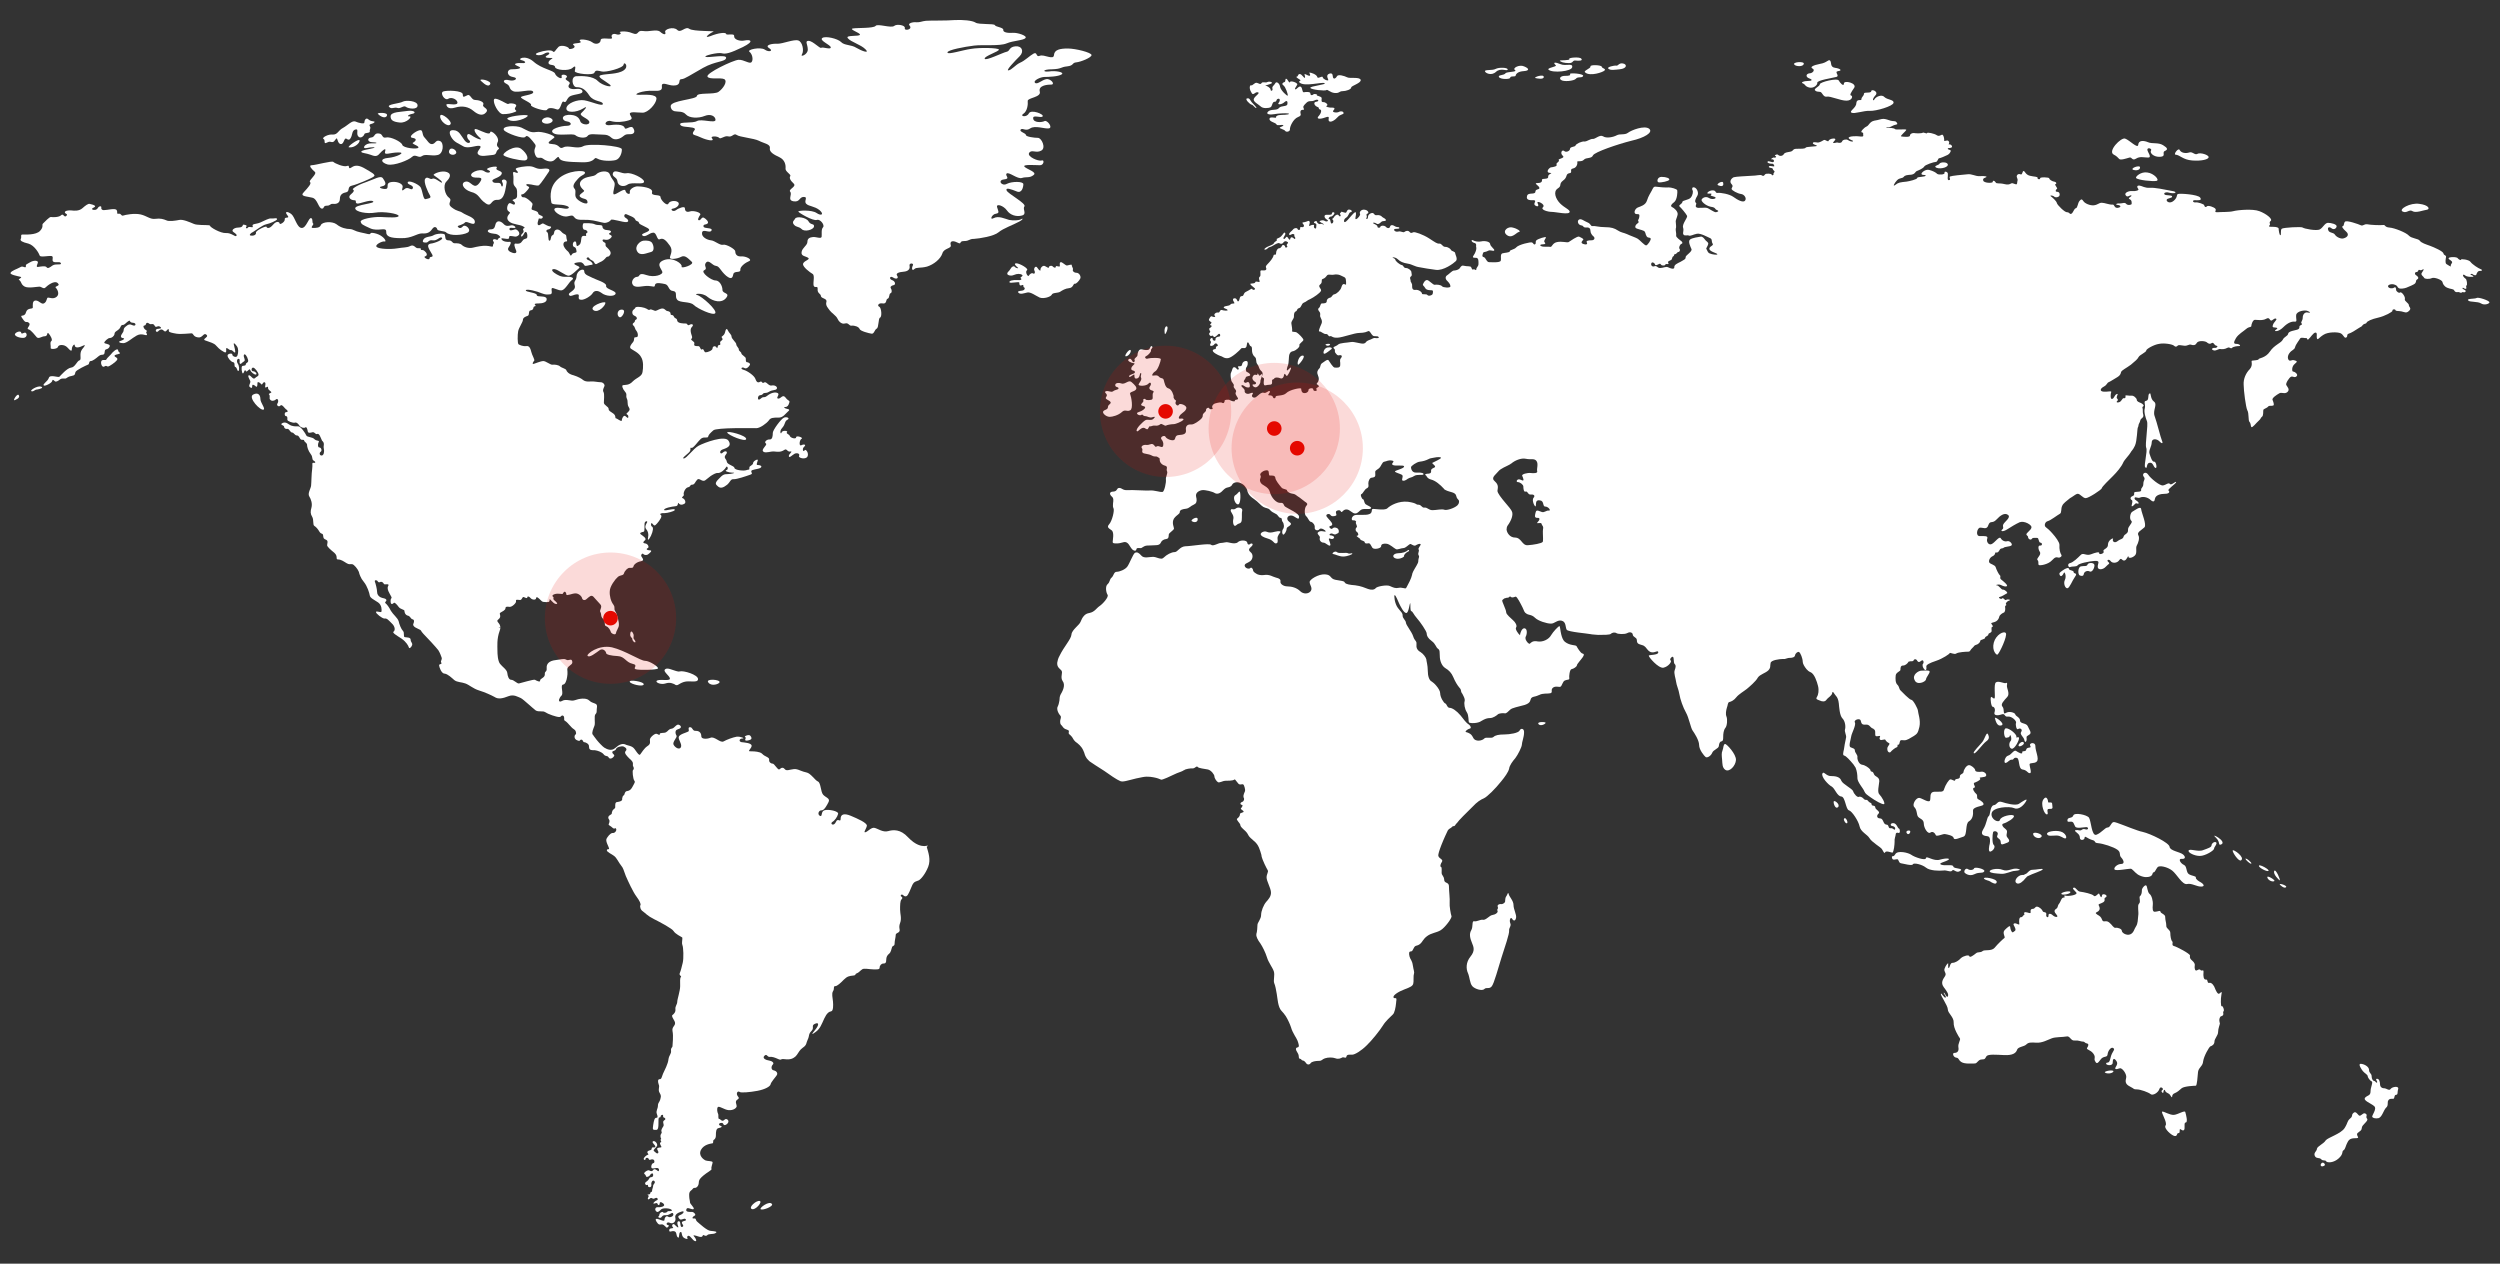 <?xml version="1.0" encoding="utf-8"?>
<!-- Generator: Adobe Illustrator 21.0.0, SVG Export Plug-In . SVG Version: 6.00 Build 0)  -->
<svg version="1.1" id="Layer_1" xmlns="http://www.w3.org/2000/svg" xmlns:xlink="http://www.w3.org/1999/xlink" x="0px" y="0px"
	 viewBox="0 0 685.5 346.5" style="enable-background:new 0 0 685.5 346.5;" xml:space="preserve">
<rect x="0" y="0" width="685.5" height="346.5" fill="#333333" stroke="none"/>
<style type="text/css">
	.st0{fill:#FFFFFF;}
	.st1{fill:#E50800;}
	.st2{opacity:0.15;fill:#E50800;enable-background:new    ;}
</style>
<g>
	<path class="st0" d="M339.5,138.3c0.8-0.1,0.7-3.5,0.4-3.5c-0.3,0-0.4,0.5-1.2,1C337.9,136.3,338.7,138.4,339.5,138.3z"/>
	<path class="st0" d="M182.5,187.4c1.2-0.4,2,0,2.6,0.3l0.1,0.1c0.7,0.3,0.8-0.3,2.3-0.8s3.9,0.4,3.9-0.8s-4-2.4-5-2.1
		c-0.3,0.1-0.6,0-1-0.1c-1.1-0.3-2.4-1-3-0.5c-0.8,0.6,1.3,1.8,1.3,2.6s-3.4-0.1-3.7,0.7C179.9,187.2,181.3,187.8,182.5,187.4z"/>
	<path class="st0" d="M253.5,232c-0.8,0-2.4-0.2-4.5-2.4c-2.1-2.3-4.1-2.1-5.5-1.7c-1.4,0.4-2.8-0.7-3.7-0.9s-1.8,1-2.5,1.2
		s0.3-1,0.4-1.8c0-0.8-2.5-1.9-4.4-2.7s-2.8-0.4-2.8,0.8s-0.8-0.4-1.3,0.9c-0.6,1.3-1.7,0.5-1,0c0.7-0.4,1.4-1.4,1.6-2.2
		c0.3-0.8-2.8-1.4-3.8-1s-0.4,1.9-1.2,1.5c-0.8-0.5-0.2-1.6,0.5-1.5c0.7,0,1.4-1.3,1.9-2.3s-0.8-1.2-1.5-2s-0.6-3.2-1.4-3.6l0,0
		c-0.8-0.3-2-2.3-3.2-2.5c-0.5-0.1-1.1-0.3-1.6-0.5c-0.7-0.3-1.3-0.5-1.9-0.4c-1,0.1-2,0.6-2.4,0c-0.4-0.5-0.9-0.5-1.4,0
		c-0.1,0-0.1,0.1-0.2,0.1c-0.5-0.1-1.3-1.6-1.7-1.6c-0.5,0-1.1-0.4-1-1.1c0.1-0.7-1.2-0.8-1.9-1.6c-0.2-0.2-0.4-0.3-0.7-0.4
		c-0.9-0.3-2.2-0.3-2.7-0.3c-0.7,0,0.5-0.8,0.5-1.5c0-0.8-2-0.9-2.8-1c-0.8-0.2-0.6-1,0.3-1c0.8,0-0.5-0.6-1.6-0.5
		c-1.1,0.2-2.7,0.8-3.6,1.3c-0.9,0.5-2.5-1.5-3.6-1c-1,0.4-2.5,0.4-2.5-0.4c0-0.8-0.4-1.5-1.5-1.5c-1,0.1-0.8-1-1.6-1s0,1-0.5,1.2
		c-0.5,0.3-2.4,0.7-2.6,1.5c-0.1,0.8,1,2,0.6,2.8s-1.6,0.1-2-0.7s1.1-2,0.8-2.5c-0.2-0.3-0.4-0.9-0.2-1.3c0.1-0.2,0.2-0.3,0.5-0.4
		c0.8-0.2,1.3-0.7,0.5-1.2s-1.3,0.9-2.1,1c-0.9,0.1-1,0.7-1.6,1s-1.7,0-1.7,0.5s-0.4,0-0.9-0.1s-1.8,1-1.8,1.6s0.3,1.2-0.7,1.8
		c-0.9,0.6-1.5,1.7-1.9,2.2c-0.1,0.2-0.3,0.2-0.4,0.1c-0.3-0.2-0.7-0.8-1.2-1.5c-0.7-1-1.9-0.9-2.6-1.3c-0.8-0.3-1.7,0.1-2.7,1
		s-2.2,0.4-3-0.1c-0.2-0.1-0.6-0.5-1-0.9c-0.7-0.7-1.5-1.7-1.9-2.3c-0.1-0.2-0.2-0.3-0.3-0.4c-0.3-0.5,0.2-1.6,0.5-2.4
		c0.3-0.8-0.2-2.7,0.3-3.2s0.2-0.8,0.4-2c0-0.1,0-0.1,0-0.2c0-0.9-1.2-0.6-2.1-1.5c-0.9-0.9-2.9-0.5-4-0.1s-2.3-0.5-3.5,0.2l0,0
		c-0.7,0.4-0.9,0-0.8-0.4c0.1-0.3,0.3-0.7,0.6-1c0.8-0.6-0.4-2.9,0.5-3.1c0.2,0,0.3-0.1,0.4-0.2l0,0l0,0l0,0l0,0
		c0.5-0.5,0.7-1.6,0.8-2.6c0.1-1.1-0.3-1.5,0.3-2.1s1.2-0.7,1-1.5c-0.2-0.9-1,0-1.6-0.4c-0.7-0.4-1.3-0.1-3,0.1
		c-1.7,0.2-2.5,1-2.4,2.2s-0.6,0.7-0.5,1.7c0,1-1.3,1.1-1.3,1.7c0.1,0.6-1.1,0-1.4-0.2c-0.3-0.2-3.9,0.9-4.4,1s-1.4-1-2.1-1
		c-0.7,0-1-1-1.1-1.9s-1.4-1.7-2-2.5s-0.7-2.6-0.7-3.7c0-1.1-0.2-3.1,0.6-5.3c0.1-0.3,0.2-0.6,0.2-0.8c-0.2-0.1-0.4-0.2-0.5-0.3
		c0.2,0,0.4,0.1,0.5,0.3c0.1-1.5-1.5-1.7-0.5-2.4c1-0.8,0-1.5,0.5-1.8s1.4-0.7,1.4-1.2s0.5-0.5,1.1-0.4c0.7,0.1,1.9-1.1,1.8-1.5
		c-0.1-0.5,0.1-0.5,0.9-0.4c0.8,0.2,0.7-0.9,1.2-0.8c0.5,0.2,0.9,0.5,1,0.1c0-0.4,0.5-0.3,0.9,0.2s1.5,0.6,1.5,0
		c0.1-0.6,0.7,0,1.3,0.6c0.5,0.6,0.8,0.4,1.6,0.5c0.8,0,0.8-0.2,0.8-0.7s0.9,1.1,1.7,1.2c0.8,0.1,0.2-0.5-0.4-1
		c-0.6-0.5,0.1-0.7-0.4-1c-0.5-0.4,0.6-0.9,1.6-0.8c1,0,1,0.3,1.3-0.3c0.4-0.6,0.8,0,0.8,0.5s1.6-0.3,2.5-0.3s1.7,0.8,1.8,1.3
		s0.7,0.8,1.3,0.2c0.6-0.5,1.2-1.2,1.8-0.6c0.6,0.6,1.2,1.4,1.9,2.1c0.7,0.7-0.3,1.6,0,2.1c0.4,0.5,0,1.3,0.8,1.9
		c0.8,0.6,0.1,1.8,0.8,2s1.2,1.2,1.3,1.6c0.1,0.4,1.3,1,1.4,0.3c0.1-0.7,0.8-1.5,0.8-2.2c0.1-0.7-0.5-3.1-1-3.8
		c-0.5-0.8,0.1-0.9-0.5-1.8c-0.7-0.9-1.1-2.4-1-3.7c0-1.3,1.5-3.3,2.2-3.9c0.7-0.6,1.5-0.3,1.7-1s1-1.5,1.5-1.5s1,0.1,1.1-0.4
		s0.9-1.2,2-1.4s0.5-0.8,0.2-1.3s0.3-1,0.5-0.7s0.9,0.4,1.3,0.1c0.4-0.3,1.4-1.1,0.5-1.1s-1.1-0.4-0.6-0.6c0.5-0.2,0.1-1.2-0.7-1.3
		s-0.5-0.5,0-0.9c0.5-0.5-0.7-1.2-1.2-1.6c-0.5-0.4,0.3-0.6,0.8-0.7c0.4-0.1,0.1-2,0.3-2.5s0.9-0.5,0.6,0c-0.3,0.5-0.7,1.2-0.2,1.8
		s0.7,1.3,0.5,2.3s0.2,0.7,0.8-0.5c0.6-1.3,0.7-2.3,0.3-2.5c-0.4-0.1-0.4-1.4,0.1-0.8c0.5,0.6,0.6,0.7,1.3-0.1s1.5-2,1-2.3
		s0.2-0.6,1-0.5c0.8,0,2.6-0.5,2.8-0.8c0.4-0.8-2.9,0.4-2.9-0.1s2.1-0.9,3.1-1c1,0,0.5-1.3,0.9-0.8s1,0.5,1.6,0.1
		c0.5-0.3,0.1-1.3-0.5-1.5s0.5-0.6,0.3-1s0.4-1.9,1.2-2c0.8-0.2,0.4-0.7,1.1-0.7c0.7,0,0.8-0.8,1.4-1.4c0.6-0.6,1.4,0.9,2.3,0.1
		c0.4-0.3,0.9-0.7,1.4-1.1c0.8-0.5,1.5-0.9,2-0.8c0.8,0,1.9-1,2.2-1.6c0.3-0.6,0.8,0.6,0.1,0.8s0.5,0.7,1.7,0.7s-0.5,0.4-1.4,0.4
		s-1.3,0.1-2.4,1.3c-1.2,1.2-0.9,1.5-0.2,2.1s1.5,0.3,2.5-0.5c0.9-0.8,0.9-1.6,1.8-1.5c0.9,0,3.3-0.8,4.4-1.2c1-0.3,0.4-0.5,0.4-1
		s1.8-0.5,2.5-0.9c0.7-0.5-0.1-0.8-0.7-0.8c-0.6,0.1-0.1-0.8,0-1.3s-1.3,0.2-1.3,0.8c0,0.5-1,0.8-1,1.1c0,1-0.1,0.5-0.8,0.8
		s-3.3,0-3.3-0.6c-0.1-0.6-2-0.9-2.1-1.7c-0.1-0.8-1-1-0.3-1.9c0.8-0.9-0.1-1.3-0.8-0.6c-0.7,0.7-1.1-0.4-0.2-0.8
		c1-0.4,2.8-0.8,1.8-2.4c-0.9-1.7-6.7,0.5-8.2,1.3s-3.3,3.5-4.1,3.5s1.4-1.4,1.7-2c0.3-0.5-0.1-1.1,0.4-0.9s1.8-1.8,2.6-2.5
		c0.9-0.7,1.8,0,2-0.6c0.1-0.5,0.5-0.9,1.4-1.7c0.8-0.8,10.8-0.6,11.8-0.6s2.8-1.3,3.4-2.1c0.5-0.8,1.3-0.8,2.6-0.8
		c1.3,0.1,2-1.1,2.6-1.6c0.7-0.5,0.4-0.7-0.2-0.8c-0.6-0.1-1.1-0.5-0.5-0.5s0.9-0.4,1.1-1.1c0.3-0.8-0.2-0.4-1-1.5
		c-0.8-1-1.2,0.3-2,0.3c-0.8-0.1,0.5-1.1-0.1-1.5c-0.7-0.4-1.9-0.1-2.9,0.7c-1,0.8-0.9,0-1.8,0.8c-0.9,0.8-0.9-0.4-0.5-0.8
		c0.4-0.3,0.7,0,1.1-0.5c0.4-0.5,0.8,0,1.7-0.6c1-0.6,1.8-0.3,2.1-0.8s-0.5-1.1-1.4-0.9s-1.5-1.3-2.1-0.8c-0.6,0.4-0.5-0.6-1.1-0.2
		c-0.7,0.4-1-0.1-1.3-0.9s-2.1-2.1-3.2-2.4c-1.1-0.3-0.4-0.9,0.2-0.5c0.6,0.4,1.3-0.4,1.5-0.8c0.3-0.4-0.4-0.8-0.8-0.8
		c-0.3,0-0.3-0.6-0.3-1c0.1-0.4-1.2-1-1.2-1.4s-0.8-0.7-0.7-1.1c0-0.4-0.7-0.9-0.7-1.4s-1.3-1.5-1.3-2.1s-0.7-1-1-1.7
		s-0.6-0.4-0.8,0.6c-0.3,1-1.1,1-0.9,1.3c0.5,0.7,0.1,0.7-0.3,1.1c-0.4,0.4,0.3,1-0.4,1c-0.6,0-0.3,1.3-0.7,0.7
		c-0.3-0.6-1.1-0.4-1.1,0.2s-1.3,1.1-1.9,1.1c-0.5,0-0.5-1.2-1-0.8c-0.5,0.3-0.4-1-1.1-0.9c-0.7,0-1.2,0-1-0.7
		c0.2-0.6-1.2-0.9-0.8-1.3c0.5-0.4-0.1-1-0.2-2.1c-0.1-1.1,0.6-1.2,0.6-1.6s-0.5-0.4-1-0.1s-0.5-0.5-1-0.4c-0.5,0-2.2,0-2.3-0.8
		s-0.6-0.4-0.9-1.1c-0.3-0.7-0.9-0.2-0.9-0.7s-0.3-0.7-0.8-0.8c-0.5,0-0.7-0.6-1.3-0.7c-0.7-0.1-1.5,0.5-1.9,0.6
		c-0.4,0.2-1.3-0.6-1.7-0.3c-0.4,0.3-0.5-0.2-1.5-0.5s-2.4-0.4-2.5,0s-0.9,0.5-0.8,1.4c0.1,0.9,1,0.7,1.2,1.3
		c0.2,0.6-0.4,0.4-0.5,0.9c0,0.5-0.6,0.5-0.6,0.9s0.4,0.3,0.6,1c0.2,0.8,0.6,0.7,0.8,1.7c0.1,1-0.3,0.8-0.8,0.9
		c-0.4,0.1,0,0.6-0.5,1.3c-0.6,0.7-1.1,1.4-0.6,1.8s2.2,1.1,2.8,2.3c0.7,1.1,0.6,2.9,0.4,4.1c-0.2,1.3-1.6,1.5-2.7,2.6
		c-1,1.1-2.1,0.9-2.6,1c-0.5,0-0.2,1,0.5,1.8s0.1,1,0.5,1.9c0.4,0.8,0,1.5,0.5,2.3s0.2,1-0.4,1.6c-0.6,0.5,0.3,0.3,0.3,1
		s-0.3,0.3-0.8-0.1s-1,0.7-1,1.2s-1.3-0.6-1.6-0.6s0.1-0.7-0.7-1.3c-0.8-0.6-1.3-0.7-1.3-1.3s-1.3-1-1.3-1.7s0.2-2.4-0.1-2.9
		s0-1,0.2-1.5c0.3-0.5-0.3-1.2-1-1.2c-0.8,0-1.8-0.3-2.8-0.2c-1,0.1-1.6-0.1-2-0.4c-0.3-0.3-1.3-0.9-2.6-1.3c-1.3-0.3-1.9-1-2-1.4
		s-1.4-0.7-1.7-1c-0.3-0.4-1.5-0.6-2.1-0.5c-0.5,0.1-1.8-1-2.5-1c-0.8,0-2.5,0.8-2.8,0.8s0-0.6,0.3-0.9c0.2-0.3-0.6-1.5-0.8-2.4
		c-0.2-0.8-0.5-1.8-1.4-1.6c-0.9,0.1-1.8-0.3-2.1-0.5s-0.3-2.6-0.1-3.6s1.3-2.5,1.3-3.1s0.7-0.9,1.3-1.1s0.1-1.4,0.8-1.5
		c0.6-0.1,0.7-0.3,0.8-0.8s0.9-0.2,0.5-0.6s-0.1-0.5,0.9-0.5s2.4-0.3,2.2-1.3s-2.7-0.3-2.7-1s-3.2-0.8-3-1.3s3.2,0.3,4.3,0.8
		c1.1,0.4,1.4,0.4,2.3,0.3c0.9,0,0.3-1.2,0.5-1.6c0.2-0.5,1.8,0.7,2.8,0.5c1-0.3,1.9-2.2,2.7-2.8c0.8-0.5,0.1-1-1.5-0.9
		c-1.5,0.1-2.4-0.5-3.3-1.1c-0.8-0.6-0.8-1.1,0.1-1c0.9,0.1,3,1.8,3.8,1.8s2.2-1.5,2.8-2c0.7-0.5-0.6-0.7-1.1-1.1s0.8-0.6,1.5-0.6
		s1,0.6,1.2,0.9c0.3,0.3,1.4-0.2,2-0.2s-0.1-1-1-1.3c-1-0.4,0-1.1,0.3-0.5s1,0.5,1.3,1.1c0.5,1,0.8,0.3,1.6,0s1.3-0.8,1.7-1.3
		c0.5-0.5,0.5,0.1,1.1-0.7c0.5-0.8-0.3-1.5-0.9-2.1c-0.7-0.5,0-1-0.6-1.3c-0.7-0.3-0.8-1,0-0.8s1.5-0.1,1.9-0.7s-1.3-0.7-0.5-1.1
		s0.1-0.8-0.6-0.8c-0.8,0-1.4-0.4-1.4-1s-1.3-0.2-2.1-0.6c-0.8-0.4-2.6-0.3-3-0.3s-0.5,1.8,0.2,1.8c0.6,0,1.1,0.7,0.6,0.9
		s0.1,0.9-0.3,0.8c-0.4,0-1.1-0.3-1.2,0.8c-0.1,1.1-0.2,1.5-0.9,1.9s-0.2-1.2-0.8-1.2c-0.7,0-0.8,1.3-0.3,1.5
		c0.5,0.1,0.6,0.5,0.7,1.2c0.1,0.6-0.9,0.2-1.3,0.9c-0.4,0.8-0.5-0.3-1-0.8c-0.6-0.5-1.3-1.3-1.3-2c0-0.5,0.3-0.8,0.8-0.8
		s0-0.5,0-1.3s-0.6-0.5-1.3-1.3s-1.4-0.8-1.8-0.4c-0.4,0.4-0.1,1.1-0.7,1.3c-0.6,0.3-0.3,1.4-0.8,1.5s-0.2-2-0.6-2.3
		c-0.4-0.2-0.4-0.7,0.3-0.8c0.6-0.1,1-0.8,0.5-0.8s-1.5-0.6-1.9-0.8s-1,0.7-1.4,0.4s0-1.2,0.1-1.6c0-0.5,0.7,0.2,1.1-0.4
		c0.4-0.6-1.2-0.6-1.2-1.2c0-0.6-1.3-0.8-1.7-1s0.3-1.3,0.1-1.7s-1.8-1.8-2.4-1.7c-0.7,0.1-0.8-0.9-0.5-0.8c0.4,0,0.7-0.2,1.4-1
		s0.8-1,0.3-1.2s-0.8-0.7,0.1-0.6c0.9,0,2.4,0.6,2.9,0.3c0.5-0.4,2.1-2.8,2.7-3.7c0.6-0.9-0.5-1-2-0.8c-1.5,0.1-1.8-0.6-3.1-0.7
		c-1.3-0.1-3.6,0.3-3.9,0.6c-0.3,0.4,0.6,0.7,0.5,1.1c-0.1,0.4-0.9-0.3-1.2-0.1s0.1,0.7,0,2.2s0.3,1.5,0.7,2.1
		c0.4,0.5,0.3,1.3,0.3,2.2s-0.9,0.9-1.2,1.1c-0.3,0.2,0.8,0.5,0.6,1.1s-1-0.3-1.5-0.2c-0.5,0.2-0.9,1.6-0.4,2.1s0.8,0.4,0.3,0.9
		c-0.4,0.5-0.9,1.3,0.1,2.1s2.8,0.7,3.8,1.3s-0.4,0.3,0,1s-0.6,1-0.6,1.5s0.4,0.3,0.9-0.7c0.5-0.9,0.9,0.3,0.8,1
		c0,0.8-0.8,0.3-1.3,1.1c-0.5,0.8-1,0.9-1.8,0.8c-0.8-0.2-0.3,1.1,0,1.8c0.3,0.7-0.1,1-1,0.7s-1.5-0.8-1-1.5s0.8-1.5,0.3-1.5
		c-0.5,0.1-1.8,0-2.2-0.6s0.3-0.3,1.4-0.2c1.1,0.1,0.2-0.8,1-0.8s1.5,0.5,2.2-0.2c0.7-0.6-0.5-1.8-1-1.6c-0.6,0.2-1.5,0.5-1.5-0.1
		s1-0.2,1.5-0.3s-0.3-0.9-1.1-0.7s-1.4,0.3-2.1-0.5c-0.7-0.7-1.9-1.1-2.2,0.5s-1.5,0.8-1.9,1.3c-0.5,0.5,0.5,0.9,1.7,1
		c1.1,0,2,1.1,1.4,1.1c-0.5,0-0.3,0.8-0.9,0.5c-0.6-0.3-1.2,0-0.8,0.5s-0.2,0.7-0.1,1.2c0,0.5-0.9,0-1.8,0c-0.9-0.1-2.5,0.2-3.7,0.5
		s-2.5-0.2-3-0.7s-1.2-0.5-2-0.5s-0.6-0.8-1.7-0.8s-0.8-1-1-1.5c-0.1-0.5-2.3-0.4-3.1,0.1c-0.8,0.5-2.3,0.3-2.8,1.2s0.4,0.8,0.8,0.8
		c0.6,0,0.6-0.8,1.8-0.6c1.2,0.2,2-1.2,2.5-0.7s-2,1.5-3.1,1.6c-1.1,0.2-0.8,1,0.2,2.6c1,1.5-0.5,0.7-0.5,1.4c0,0.8-2-0.3-1.2-0.5
		c0.8-0.3,0.4-1-0.2-1.5s-1,0-1-0.5c0.1-0.5-0.7,0-1.3-0.4c-0.6-0.5-0.9-0.8-1.7-0.4c-0.8,0.4-1.7,0.3-3.5,0.6
		c-1.8,0.3-5,0.2-5.6-0.4s1.5-1.6,2.1-1.5c0.6,0.2,0.3-0.7-0.7-1.4c-1-0.8-3.1-1.2-3.1-0.8c0,0.5-1.2,0-2.8-0.3
		c-1.5-0.3-1.8-0.8-2.8-0.9c-1,0-2.5-0.3-3.7-1.3c-1.2-0.9-3.9-0.7-4.3,0.2c-0.3,0.8-1.3,0.8-2.2,0.8c-0.9,0,0.4-1,0.1-1.2
		c-0.4-0.2,0-1.4-0.6-1.5c-0.7-0.1-1.3,2.8-2.6,2.7c-1.3-0.1-1.8-3-2.8-3.8s-2-0.8-1.1,0.3s-0.8,0.3-0.7,1.1
		c0.1,0.8-1.4,1.6-1.4,1.2c0-0.4-0.8-0.9-1.8,0.3s-1.7,1-1.8,0.6c-0.1-0.4-3.1,1.1-2.9,1.6c0.1,0.5-0.5,0.9-1.3,0.8
		c-0.8,0-0.2-0.7,0.5-1c0.7-0.4,2.6-1.9,3.6-2.1c1-0.2,2.9-1,3-1.4c0-0.5-1-0.1-1.6-0.2c-0.7-0.1-1.8,0.6-3,1.1
		c-1.1,0.5-2.4,0.3-2.1,1s-1-0.1-1.3,0.4s-0.8,0-0.4-0.3s-1-0.7-1-0.4s-0.3,0.7-1.3,0.7s-2,0.7-1.3,1.2s1.1,0.8,0.8,1.1
		c-0.3,0.3-1.4-0.9-2.8-0.8c-1.5,0.1-4.4-1.6-4.4-2c0-0.3-2.1-0.1-3.5-0.3c-0.3,0-0.6-0.1-0.9-0.2c-1.2-0.5-3-1.3-4-1.1
		s-2.9,0.5-3.6,0.1c-0.7-0.3-1.6-0.6-3-0.4c-1.4,0.2-2.3-0.8-4-1.2c-1.8-0.4-4.2,0.1-4.8,0.3s-0.5-0.6-1.2-0.5
		c-0.8,0.1-0.2-0.3-0.6-1c-0.4-0.6-2.5,0-3.3,0c-0.8,0.1-1-0.4-0.9-0.8c0-0.4-0.7-0.3-1,0.3c-0.3,0.5-1.1,0.6-1.5,0.3
		c-0.3-0.3,0.7-0.5,0.8-0.8c0-0.4-1.1-0.6-1.5-0.7c-0.4-0.1-1.1,0.4-2,1.2s-2.2,0.7-3,0.6c-0.8-0.1-1.8,0.1-1.8,0.5
		c0,0.5,1,0.4,0.4,1s-0.8-0.8-1.4-0.2s-2.3,0.6-2.8,0.5c-0.4-0.1-1.8,1.4-2.2,1.8c-0.4,0.4,0.3,0.8-0.8,2s-4.1,1-4.8,1
		S6,65,5.7,65.5s0.4,0.9,2.1,1.3c1.7,0.5,2.9,2.7,3.1,3.3c0.2,0.5,2.3,0,3.2,0.1c0.8,0.1-0.1,1.3,0.6,1.6c0.7,0.3,1.8-0.2,2,0.4
		s-1.4,0-2.3,0.6c-0.8,0.6-1.3,0.9-1.6,0.5c-0.3-0.5-1.7-0.2-2.4-0.1c-0.7,0.1,0-0.9,0-1.3s-1-0.7-2.3,0.1c-1.4,0.8-0.9,0.5-1,1.1
		c-0.2,0.6-0.8-0.4-1.6,0.2c-0.9,0.5-2.3,0.9-2.6,1.5c-0.3,0.5,1.9,0.9,2.7,1.1s-1,0.7-0.3,0.9C6,77.4,5.7,78,6.8,78.6
		c1,0.5,3.4,0,4,0c0.6,0,1.2,0.8,1.7,0.2c0.5-0.5,2.4-2,3.3-1.2c1,0.9-1,0.8-0.5,1.3s1.1,1.8,0.2,2.5s-1.8,0.2-2.3,0.2
		s-0.2,0.9-1,1.5s-1.4-0.7-2.4-0.7S9,83.7,9,84.3s-1.5-0.1-1.9,1.4s-2,0.2-0.9,1.7c1,1.5,0.9,0.5,1.7,1.1S7,90.1,7.8,90.3
		c0.8,0.2,1.8,1.7,2.3,2.2c0.6,0.5,1.3-0.3,2.2-0.3s0.5-1.3,1-0.8s1.2,1.8,0.8,2.1c-0.5,0.3-0.1,1.4-0.2,1.9c-0.1,0.5,1.9,0.3,2-0.3
		c0.1-0.6,1.7-0.8,2.6,0.2s1.2,1.1,1.2,0.4c0-0.8,0.8-1.6,0.8-1s0.8,0.8,2,0.2c1.3-0.6,0.7,0,0,0.9c-0.9,1.2,0,2.8-0.7,3
		s-1.2,1.9-2.3,2c-1.1,0.1-2.9,2.2-3.2,2.5c-0.3,0.3-2.6-0.7-2.9,0.3c-0.3,1-1.8,1.7-1.4,2.1c0.3,0.3,2.2-0.7,2.3-1.2s0.3-0.4,0.7,0
		c0.3,0.4,1.2-0.2,1.5-0.5c0.4-0.3,1-0.2,1.4-0.2s0.5-0.5,1.7-0.7c1.1-0.2,0.9-0.5,1.1-1.1c0.3-0.6,2.9-1.8,3.4-2
		c0.5-0.1,0.2-1,0.8-1c0.5,0,1.4-0.7,2.1-1.3c0.7-0.6,0.9-0.3,1.4-0.5s0.1-1.3,0.7-1.4c0.5-0.1,1-0.5,1-1s-1.4-0.5-1.5-0.8
		s1.1-1.4,1.5-1.3c0.5,0,1.2-0.5,1.3-1.1c0-0.7,0.7-0.8,1.3-1.4c0.5-0.6,0.4-1.1,1-1.1c0.5,0,1-0.8,1.6-1.1c0.6-0.3,0,0.4,1.1,0.5
		c1.1,0,0.9,1.1,0,0.7c-0.8-0.4-1.2-0.3-2,0.4c-0.8,0.7-0.2,0.9-0.8,1.7c-0.6,0.8-0.6,1.3,0.1,1.4c0.8,0.1,0,0.6-0.7,0.8
		c-0.7,0.2-0.2,0.6,0.8,0.6s2.4-1.4,3.7-2.1s2.3,0,2.7-0.1s-0.4-0.8,0-1c0.5-0.2-0.5-0.3-0.8-1.1c-0.3-0.8,0.5-0.3,0.6-0.9
		c0.2-0.6,0.6-0.4,1-0.1s1-0.3,1.4,0.5s0.8-0.2,1.5,0.3s-0.1,0.5-0.8,0.6c-0.7,0.2-0.3,1.1,0.2,0.7c0.5-0.5,1-0.8,1.5-0.3
		s0.7,0.3,1.1-0.2c0.4-0.4,0.4,0,0.4,0.4c0,0.3,0.9,0.5,2.1,0.7c1.3,0.2,3.5-0.1,4.1-0.1s0.4,0.9,1.7,1.1c1.3,0.3,1.6-1.3,2.3-0.8
		s0,0.8-0.4,1.2c-0.4,0.4,0.4,0.5,0.9,0.7s1.7,0.5,2.2,1.1c0.5,0.5,0.9,1.1,2.2,1.8c1.3,0.7,0-1.7,1.1-0.9c1,0.8,0.7,0,1.5,0.8
		s0.5-0.3,0.2-1.6c-0.4-1.3,0.4-0.4,0.8,0.2s0.4,1.7,0.1,2.5s-1.5,0.1-1.4-0.3s-1.3-0.3-1.3,0.3c0,0.6,0.9,1.7,1.5,1.8
		c0.7,0.1,0.2,1.2,0.6,1.3c0.6,0.2,0.5,1.3,0.9,1.1c0.3-0.2,0.2-1.5-0.2-2c-0.4-0.6-0.2-1.4,0.3-1.3c0.5,0.2,0,1,0.3,1.3
		s0.5-0.3,1.1-0.6c0.6-0.3-0.3-1.3,0-1.8c0.2-0.5,0.9,0.4,1.1,1.3c0.3,0.9-0.6,0.8-0.6,1.3s-0.8,0.3-1,0.5c-0.3,0.3-0.1,1.9,0.2,2
		c0.3,0,0.5-1.4,0.8-0.7c0.2,0.7,1-0.9,1.2-0.3c0.2,0.7,1.2,1.4,1.6,1.3c0.4-0.2-0.2-0.9-0.8-0.9c-0.6,0-0.5-1,0-1s1.5,1.4,1.5,1.9
		s-0.5,0.5-1,1s-1.1-0.8-1.6-0.8s0,0.9,0.3,1.5s-0.7,1.4,0,1.8c0.7,0.5,0.5-0.3,0.6-0.6c0.1-0.3,0.7,0.1,1,0.4
		c0.4,0.3,0.4-0.7,0.4-1c0-0.4,0.6-0.2,1,0.3c0.3,0.5,0.4-0.5,0.9-0.5c0.5,0.1,0.2,0.9,0.2,1.3c0,0.5,0.9-0.4,0.8,0.1
		c0,0.1,0,0.1,0,0.2c0,0.4,0.4,0.6,0.8,1c0.5,0.4-0.9,0.4-0.5,0.8s-0.1,1,0.3,1.4c0.4,0.5,1.2,0.3,1.6-0.1c0.5-0.4,0.8,0.5,0.4,1.1
		s0.4,1.1,0.8,0.6s1.2,0.8,1.5,1c0.4,0.2,0.8,0.8,0.1,0.8c-0.6,0-0.5,1.1-0.1,1.1c0.5,0,0.4,0.6,0.4,1s1.5,0.9,2,0.8
		c0.5-0.2,1,0.3,1.3,0.8s1.3,0.8,1.6,0.5c0.4-0.3,0.6,0.5,0.7,1.1s0.9,0.3,1.4,0.2c0.5,0,0.8,0.7,1.1,0.5c0.7-0.3,1,1,1.4,1.8
		c0.1,0.1,0.1,0.2,0.2,0.2c0.6,0.7,0.1,1.2,0.3,2c0.2,0.8,0,1.9-0.6,1.9s-0.7-0.7-0.3-1c0.5-0.3,0.2-1.2-0.3-1.2
		c-0.3,0-0.4-0.3-0.4-0.7c0-0.3,0.1-0.6,0.2-0.8c0.3-0.5-0.6-0.2-1.2-0.8c-0.5-0.6-2-0.5-2.2-1s-1.5-2.5-2.2-2.5s-1.6,0.1-2.5-0.5
		c-0.8-0.6-1.4-0.7-2-0.3c-0.6,0.4,0.6,0.5,0.6,0.9s0.4,0.7,0.9,0.6s0.8,1,1.3,1s0.7,0.8,1.3,0.8s0.7,0.7,1,1c0.3,0.4,1,0,1,0.4
		c0,0.3,0.7,0.6,0.8,1.1v0.1c0,0.5,0.3,1.6,1,2.5s0.2,1.4,0.8,1.8c0.6,0.3,0.6,0.7,0,0.6s-0.2,0.5-0.4,1.7c-0.2,1.3-0.2,3.8-0.3,4.6
		c-0.1,0.8-1,2.1-0.5,2.9c0.5,0.8,0.9,2,0.6,3.1c-0.3,1-0.3,1.7,0.2,2.5s0.1,2.2,0.6,2.5s1,0.9,1.4,1.6c0.5,0.8,0.9,0.3,1,1
		c0.1,0.8,0.1,0.9,0.8,1.2c0.7,0.3,0.3,1,0.3,1.5c0,0.4,0.9,1.2,2,2.1c1.1,1,0.2,1.8,1,1.8s1.5,0.5,2.3,1s1,0.2,1.6,0.3
		c0.5,0.1,1.5,1.3,1.8,2.1c0.1,0.4,0.2,0.8,0.4,1.2c0.2,0.5,0.5,1,1,1.6c0.9,1.1,1.5,3,1.6,3.7s1.3,1.2,2.3,1.9s1,2.1,0.9,2.5
		s-1.4-0.3-1.5,0.1c-0.1,0.4,1.7,1.8,2.3,1.8c0.7-0.1,1,0.3,2,1.3c1,0.9,1,2,0.5,2.3c-0.4,0.3,0.8,1,2.2,1.9c1.3,0.9,1.9,2,2,2.4
		c0.1,0.5,0.7,0,0.9-0.6c0.2-0.6-0.4-0.8-0.4-1.5s-1.1-0.6-1.6-0.7c-0.5-0.1,0-1.2-0.5-1.7s-1-1.8-1.2-2.7c-0.3-0.9-1.5-1.8-2.1-2.8
		c-0.5-1-1.1-1.8-1.5-2.1s0.5-0.6,0.2-1s-0.8-0.3-1.5-0.6c-0.6-0.3-1-0.8-1-1.5s-0.4-2.3-0.6-2.8s0.5-0.5,0.7-0.2s0.4,0.5,0.7,0.3
		c0.3-0.2,0.8,0,1,0.4c0.2,0.5,0.9,0,1.3,0.3c0.3,0.2-0.8,0.5,0.3,2.4c1.1,1.9,0.3,0.8,0.3,2.1s0.7,0.7,0.9,0.5
		c0.2-0.2,0.8,0.4,1.3,1.1c0.5,0.7,1.6,0.7,1.6,1.1c0,0.4,0.2,1.1,0.9,1.3c0.7,0.1,0.8,0.9,1.3,1s0.5,0.6,0.3,1.1
		c-0.3,0.5,0,1,1.2,1.5s0.6,0.5,1.5,1.4s3.5,3.7,4.1,4.5c0.5,0.8,0.7,1.5,0.9,2c0.2,0.6-0.4,0.9-0.1,1.4s-0.6,0.3-0.6,0.7
		s0.6,2.3,1.5,2.3c0.9,0.1,2,1.2,2.7,1.8c0.8,0.6,1.9,0.5,3,0.9c1.1,0.4,2.1,1.4,3.7,1.9s3.2,1.2,4.3,1.8c1,0.7,2.3,0.4,3.8-0.2
		c1.5-0.6,2.6,0.2,3.4,0.5c0.4,0.2,1.2,0.9,2,1.6c0.8,0.7,1.7,1.5,2.1,1.8c0.8,0.5,2.1,0,2.6,0.5c0,0,0,0,0.1,0
		c0.6,0.5,3,1.3,3.7,1.3c0.3,0,0.5-0.1,0.6-0.3c0.2-0.1,0.3-0.2,0.6,0c0.2,0.2,0.2,0.5,0.2,0.7c0,0.3-0.1,0.5,0.3,0.7
		c0.7,0.4,1.6,1.8,2.3,2.2c0.3,0.2,0.6,0.5,0.6,0.8c0.1,0.3,0.1,0.6-0.1,0.7c-0.4,0.3-0.4,1.3,0.5,1.6c0.9,0.4,0.6-0.2,1.1-0.2
		s0.4,0.7,0.8,0.7c0.4,0,1.4,0.5,1.3,1.2c0,0.7,0.3,1,1.1,1c0.1,0,0.3,0,0.5,0c0.8,0.1,1.9,0.5,2.4,1.1c0.6,0.8,1,0.2,1.4,0.9
		s1.3,0,1.5-0.4s-0.5-0.6-0.5-1c-0.1-0.5,0.8-0.3,1-0.9c0.2-0.6,1.5-0.9,2.1-0.7c0.6,0.3,1.1,0.7,0.5,1.3c-0.4,0.5,0.4,1.3,1.1,2
		c0.2,0.2,0.5,0.4,0.6,0.6c0.6,0.6,0.2,1.1,0.4,1.5c0.2,0.3,0.3,0.8,0,1s0,2.5,0.3,2.9c0.4,0.4,0,0.8-0.4,1.6s-0.8,1.2-1.5,1.3
		c-0.8,0-0.7,1.2-1,1.2c-0.2,0-0.3,0.4-0.4,0.8c0,0.1,0,0.2,0,0.3c0,0.4-0.6,0.6-1.3,0.7c-0.7,0-0.6,0.8-0.6,1.4
		c0,0.5-0.6,0.5-0.8,1.1c-0.3,0.6,0.1,0.7-0.5,1s-0.8,0.8-0.4,1.3c0.3,0.5,0,1-0.1,1.3s0.5,0.4,1.1,1c0.6,0.5,0.7-0.2,0.9,0.2
		c0.3,0.4-0.2,1.2-0.8,1.2c-0.1,0-0.1,0-0.2,0c-0.6,0.1-1.3,1-1.6,1.6c-0.3,0.7,0.6,2.1,0.7,2.6c0.1,0.5-0.5,0-0.6,0.5
		s1.4,1.1,2,1.6c0.7,0.5,1.3,1.9,1.9,2.6c0.6,0.7,0.7,1.3,1.3,2.9c0.7,1.6,2,4.4,2.9,5.6c0.9,1.2,1.3,2.1,1.1,2.4
		c-0.2,0.3,0,1.3,0.7,1.7c0.7,0.5,1.2,1.2,3,2.1c1.8,0.9,5,2.6,5.4,3.3c0.5,0.8,2,1.5,2.3,1.7c0.1,0,0.1,0.2,0.1,0.4
		c0,0.5-0.2,1.2,0,1.7c0.3,0.6,0.4,3.7,0.1,4.9c-0.3,1.2-0.5,2.1-0.8,2.8c-0.3,0.7,0.6,0.8,0.3,1.1c-0.3,0.3-0.2,1.2-0.2,2.5
		s-0.8,3.6-0.8,4.3c0,0.7-0.6,1.2-0.5,2s-0.4,1.3-0.8,1.6c-0.5,0.4,0.8,1.6,0.7,2.3c0,0.7-0.9,1-0.7,2.1c0.3,1.4,0,3.7,0,4.1
		c0,0.5-0.5,0.4-0.4,1.3s-0.5,1.1-0.7,2.3c-0.1,1.3-1.1,3.1-1.5,4c-0.4,1-0.4,1.5-0.9,1.5s-0.6,0.5-0.3,1.4c0.4,0.8-0.3,1.5,0.3,2.4
		c0.5,0.8,0.3,1.1,0.1,1.9c-0.3,0.8-0.6,0.8-0.6,1.6c0,0.8-0.6,1.4-0.3,2.2c0.3,0.8,0.3,1.1-0.2,1.1c-0.4,0-0.6,0.7-0.8,2
		c-0.2,1.4-0.1,1.3,0.9,1.3c1-0.1,0.2-3.4,0.8-3.4s0.1-0.5,0.7-0.7c0.6-0.2,0.1,0.6,0.5,0.7s0.7,0.5,0.1,0.8
		c-0.6,0.4,0.1,1.1-0.2,1.6s-0.7,1-0.5,1.5s-0.3,0.5-0.3,1.2s0.4,0.8,0.1,0.9c-0.3,0.2,0.4,0.7,0,0.8c-0.4,0.1-0.2,0.6,0.1,1.1
		s-0.5,0.2-1,0.5c-0.4,0.3,0.4,0.8,0.2,1.3c-0.3,0.5-0.9-0.3-1.2-0.5c-0.3-0.3,0.5-0.8,0.8-1.3c0.4-0.5-0.4-1.6-1-1.4
		c-0.6,0.3,0.6,1,0.6,1.5s-1-0.1-1,0.5s-0.7,0.4-1.1,0.8c-0.4,0.4,0.5,0.8,0.1,0.9s-1.1,0.7-1.2,1.1c0,0.4,0.5,0.5,0.5,0.1
		s0.7-0.5,0.9,0s0.5,0,1.1,0.1s0.5,1,0.2,1s-0.7,0.5-0.6,1.2c0.1,0.6,1.3,0,1.8,0.2s0.3,1,0,0.8c-0.3-0.3-1-0.8-1.3-0.3
		s-0.8,0.3-1.1,0.1c-0.4-0.2-1.7,0.7-1.3,1c0.5,0.3,0.4,0.9,0.7,0.8c0.3,0,0.8-0.3,0.9-0.6c0.2-0.3,0.8-0.7,0.8,0.1
		c0,0.8-0.8,0.4-1,0.8s-0.5,0.8-1,1.1c-0.5,0.4,0,1,0.4,0.8s-0.1,0.5,0.5,0.6c0.5,0.1,0.7-0.3,0.6-0.8c-0.1-0.4,0.3-1.3,0.8-0.9
		c0.5,0.5-0.3,0.9-0.3,1.3s-0.3,1-0.3,1.4c0,0.5-0.5,0.2-0.5,0.7s-1.2,0.2-0.6,0.5c0.5,0.3-0.3,0.8,0,1.1c0.3,0.3,0.5-0.5,1-0.3
		s0.4,0.3,1,0s0.9,0.5,0.4,0.6c-0.5,0.2-1.1,0.8-0.9,0.9c0.3,0.1,1-0.4,1.1,0.1c0.2,0.5,0.6,0.4,0.6-0.2s1-0.1,1.2,0.4
		s-1,0.8-1.7,0.7c-0.6-0.1-1,0.6-0.5,1.1c0.4,0.5,0.9,0,1.4-0.5s2.7-0.3,2.9,0.2s-1,0.1-1.2,0.4c-0.1,0.3-1,0.5-1.2,0.2
		c-0.1-0.3-1,0.1-1,0.7c0,0.5-0.7,0.5,0,0.8c0.8,0.2,0.5-0.8,1.7-0.7c1.2,0.1,1.8-1.1,2.1-0.4s-1,1.2-1.4,0.8c-0.5-0.4-1,0.3-1,0.9
		s-1.3-0.2-2-0.3c-0.7-0.1-0.4,0.6,0.2,1.3c0.6,0.6,0.9-0.1,1.6,0.4c0.7,0.5,0.7,1,1.2,0.5s0-0.4-0.3-0.6s0-0.9,0.8-0.5
		s1.7-0.3,1.5-1.3c-0.3-1,0.7-1.5,1.7-1.8s0.5,0.6-0.3,0.9c-0.7,0.3-0.8,0.5-0.3,1.1s1.3-0.4,1.7,0.1c0.5,0.5-0.8,0.4-1,0.8
		c-0.2,0.5,0.8,1,0.1,1.3s-0.4-1.4-0.8-1.5c-0.4-0.2-0.8,0.2-0.4,1.2c0.4,1-0.5,0.1-0.9-0.3c-0.4-0.5-1,0.2-0.5,0.7s-1,0-1,0.8
		s0.6,0.1,1.4,0.3c0.8,0.2,0.4,1.3,1,1.7c0.5,0.4,0.1-1.3,0.7-1.5c0.6-0.1,0,1.3,1.3,1.8c1.3,0.4,0.1-0.3,0.7-0.7
		c0.6-0.4,1.3,1.3,2,1.4c0.6,0.2,0.2-0.8-0.3-1.3s0.5-0.2,1.1,0s1.1,0.3,1.3-0.2c0-0.2,0.2-0.2,0.3-0.1c0.3,0.1,0.6,0.3,0.9,0
		c0.4-0.5,1.7-0.2,2.3-0.6c0.7-0.4-0.2-0.5-1.3-0.6c-1,0-3.1-2-3.7-2.5c-0.6-0.5-0.2-1-0.9-0.9c-0.8,0.1-0.3-0.6,0.2-0.8
		c0.4-0.2-0.1-0.9-0.7-1h-0.1c-0.5,0-1.8,0.1-1.5-0.7c0-0.1,0.1-0.2,0.2-0.3c0.5-0.2,1.5,0.5,1.8,0.2s-1-1.4-1-1.8s-0.2-1-0.2-1.4
		s-0.2-1.3,0.4-1.8c0.6-0.4,0.6-0.8,1-0.8c0.4,0.1,1.1-0.3,1.2-1.3c0-1,0.5-1.4,1.3-2.1c0.9-0.8,2.4-1.5,2.2-1.8s0.3-1.4,0.3-1.8
		s-1.4-0.3-1.9-0.5s-2.1-1.3-1.3-2.9c0.8-1.5,2.6-1.7,3.1-1.8c0.5,0,0-0.8,0.5-1c0.4-0.3,0.5-0.7,0.5-1.3c0-0.7,0-1.8,0.8-1.9
		s1-0.5,0.5-0.6s-0.7-0.7,0.1-0.8c0.8-0.1,0.5,0.6,1,0.6s1.5-0.9,0.8-1.5c-0.7-0.5-0.9,0.3-1.3,0.3c-0.4,0.1-0.7-0.5-1-0.5
		c-0.4,0-0.1-1-0.3-1.4s-0.4-1.3-0.1-1.8c0.3-0.5,1.8,0.7,3,0.8c1.3,0.1,2.2-0.6,2.2-1.1s-0.6-1.3,0.2-1.8s0.1-0.7-0.1-1.3
		c-0.2-0.7,0.3-1.1,0.7-0.8c0.3,0.3,2.8,0.1,4.9-0.3c2.1-0.4,3.5-1.2,3.6-1.8c0.1-0.6,1.4-2,1.7-2.5s0-1.1-0.8-1.3
		c-0.8-0.1-0.8-1.1-0.3-1.6s-0.3-1-1-1.1c-0.8-0.1-2-0.6-1.3-1.3c0.3-0.3,0.5-0.3,0.7-0.1c0.2,0.2,0.4,0.4,0.7,0.4
		c0.8-0.1,1.5,0.2,2.4,0.6s0.6-0.1,1.5,0s1.9,0.2,2.8-0.4c0.7-0.4,1-1.1,1.5-1.8c0.2-0.3,0.5-0.6,0.9-0.9c1.2-0.8,0.9-1.3,1.4-2.3
		s0.1-1.4,1-2.3s-0.2-1.5,1-2s1,0.5,0,1.7s-1.1,1.5,0.1,0.6c1.3-0.9,1.7-2.2,2.4-3.7s1.3-1.9,1.9-2c0.6-0.1,0.6-1.6,0.5-2.7
		s-0.4-2.1,0-2.8c0.5-0.7,0-1.4,0.6-1.4s1.5-0.9,2.4-1.8s1.5-1,2.5-1.1s0.4-0.4,1-0.6s1-0.8,1.5-1.1c0.4-0.4,2.1,0,3.1,0
		s1.7,0.1,1.7-0.5s0.5-1.1,1-1.1c0.6,0,0.8-0.2,0.8-1s0.3-1.3,0.8-1.7c0.5-0.4,0.6-1.2,0.8-1.8c0.2-0.5,0.7-0.2,0.7-1
		s0.3-1.7,0.3-2.3c0-0.6,0.7-0.5,1-1s-0.3-1,0.2-2.3s0-2.5,0-3.7s0-2.4,0.4-2.8c0.4-0.4,0.2-0.6-0.1-0.8s0-0.6,0.3-0.5
		s0.6,0.7,1.2,0.4c0.5-0.3,1-1.8,1.5-2.9c0.5-1.2,1.2-1.1,1.8-1.4c0.6-0.3,1.8-1.7,2.6-3.7s0-4.1-0.4-5.5
		C254.8,231.7,254.3,231.9,253.5,232z"/>
	<path class="st0" d="M180.4,183.3c0.3-0.4-2.3-2.1-3.5-2.1c-1.3,0-5.4-2.8-9.1-3.7c-3.8-0.8-7,1.9-6.7,2.3c0.5,0.7,2.3-0.8,3.3-1.5
		c0.9-0.7,1.8,0.3,1.8,0.8c0.1,0.4,1.3,0.7,3.2,0.8s2.2,1.7,4,2.1c1.8,0.4,0,1.2,0.9,1.5C175.2,183.8,180.1,183.7,180.4,183.3z"/>
	<path class="st0" d="M172.7,187c0.3,0.6,3.5,1.4,3.8,0.7C176.8,186.9,172.2,186.2,172.7,187z"/>
	<path class="st0" d="M194.2,187.1c0.8,1.2,2.9,0.5,3.1,0C197.6,186.3,193.4,186,194.2,187.1z"/>
	<path class="st0" d="M208.3,329.3c-0.9-0.2-3.1,1.7-2.2,2.2C207.1,332,209.2,329.5,208.3,329.3z"/>
	<path class="st0" d="M208.6,331.6c0.7,0.3,3.4-0.8,3.1-1.4C211.1,329,208,331.3,208.6,331.6z"/>
	<path class="st0" d="M280,60.1c-0.7,0.4-2.2,0.4-3.3,0.2c-1.1-0.3-2.9-1.2-4.2-0.5c-1.3,0.7-0.5-1.1,0.6-1.2
		c1.1-0.2,0.6-0.7,0.3-1.8c-0.3-1.1,1.8-0.4,2.7,0.9c0.9,1.3,2.6,1.8,4.1,1.4c1.5-0.4,0.1-1.7,0.7-2.5s-4.6-3.5-4.9-4.4
		s1.3-0.3,2.8,0.3c1.4,0.6,1.8-1.2,1.8-2s-3.1-0.8-4.5-0.1c-1.4,0.8-2.7-1-0.8-1.2c1.9-0.2,0.2-1,0.7-1.6c0.6-0.6,3,1.6,4.2,1.2
		c1.2-0.4,2.1,0.1,3.2-0.8c1.1-0.8-1.9-1.6-2.5-2.3s3.1-0.4,4.2-0.4c1.1,0.1,1.4-1.6,0.5-1.3s-4.1-1.1-3.4-2.1s1.9,0.2,3.3-0.6
		c1.4-0.7,0.1-3.5-0.9-3.5s-3.3-0.3-3.3-0.8s-2-0.9-1.4-1.5c0.6-0.5,1.3,0.6,2.6-0.3c1.3-0.9,4,0.2,5.1,0c1.2-0.2-0.5-2.4-1.2-2
		s-3,0.5-3.1-0.7c-0.2-1.2,2.2,0,2.6-0.6s-3.2-2-3.8-0.8c-0.6,1.2-2.6,0.8-1.5,0.1c1.1-0.7,1.3-2.6,1.2-3.5c-0.1-0.9,3.8-1,3.3-2.6
		c-0.4-1.6,1.8-1.9,3.1-1.9c1.3,0-0.1-1.7-1.3-1.5c-1.2,0.2-2.5,1.6-3.1,1s1.5-1.6,2.6-1.6s3.8-0.1,4.7-0.7c0.9-0.6-1.7-1.1-3.5-0.8
		c-1.8,0.2-1.8-0.6,0.9-0.6c2.7-0.1,2.2-0.6,4.1-0.8c1.9-0.2,1.3-1,2.5-1.1s4.2-1.3,4.2-2s-4.4-1.8-6.5-1.8s-3.7,0.3-3.8,1.8
		c-0.1,1.5-2.7-0.3-3.9,0.2c-1.1,0.5-0.6-1.2-1.7-0.6c-1.1,0.6-2.3,1.9-3.7,2.5c-1.3,0.6-2.3,2-3.2,2.1c-0.8,0.1,1.8-2.6,3.1-3.9
		c1.3-1.3,0.6-2.9-1.2-2.7c-1.8,0.2-1.4,1.3-2.4,1.5s-5.8,2.6-6,1.9c-0.2-0.7,4-2,3.9-2.5s-5.3-0.6-7.6-0.2c-2.3,0.3-6.5,1.7-6.5,1
		c-0.1-0.7,4.8-1.6,7.3-1.9c2.5-0.3,7,0.2,8.9-0.6s4.7-0.8,5.2-1.5c0.5-0.6-2.2-1.5-3.5-1.4s-2.7-0.1-2.6-0.8s-2.1-0.8-2.3-1.3
		c-0.2-0.5-4.4-0.1-5.3-0.7s-3.5-0.8-5.7-0.7c-2.2,0.2-6.8,0.1-7.9,0.2c-1.1,0.1-1.7,0.5-2.7,0.4c-0.9-0.1-2.4,0.3-1.8,0.9
		c1,1.1-1.5,1.6-1.3,0.7c0.2-0.8-2.2-1.2-2.9-0.6c-0.8,0.7-4.6-0.7-5.1,0c-0.6,0.7-5,0.5-6.2,0.7c-1.3,0.2,2,1.2,1.9,1.7
		c-0.1,0.6-4.2,0-3.3,1c0.8,1,3.5,1.7,4.8,3s-1,0.5-2.5-0.4c-1.4-0.9-3.3-0.6-4.2-1.6c-0.9-0.9-4.2-1.7-5.1-1.1
		c-1,0.7,2.3,1.9,2.3,2.6s-2.2-0.2-2.6,0.1c-0.4,0.3-2.3-1.9-3.5-1.9c-1.1,0-0.2,1-0.2,2.4s-2.2,2.2-1.6,1.3c0.6-0.9,0.2-3.4-1-3.8
		s-4.2,0.9-5.7,0.9c-1.6-0.1-3.6,0.4-2.3,1.2s-0.1,1.2-1.2,0.4c-1.2-0.8-5,0-4.2,0.6s1.1,2.2,0.6,2.8c-0.5,0.7-2.1-0.7-3.6-0.6
		s-9,3.7-8.5,4.6c0.4,0.9,3.6,0.2,4.6,0.7c1,0.6-0.3,2.6-1.6,3.5c-1.2,0.8-5.8,0.1-5.9,1.1c-0.1,1-7.2,1.2-7.2,2.8
		c0,0.6,0.3,1.2,1.1,1.4c1,0.2,2.2-0.1,3.1,0.9c0.9,1,3.4,1.1,5.1,0.4c1.7-0.7,3,0.1,3,1.1c-0.1,1-3.9-0.4-5.1,0.3
		c-1.2,0.7-4.8,0.1-4.6,0.9c0.2,0.8,2,0.6,3.4,0.9c1.4,0.3,0.1,0.9,0.1,1.5c-0.1,0.6,0.8,0.5,2.2,1.2c1.5,0.7,3.8,1.2,3.1,0.3
		c-0.8-0.8,1.5-0.7,1.9-0.2s1.5-0.7,2.5-0.4c1.1,0.3,1.5-1,2.3-0.4s4.7,0.9,6.1,1.6c1.3,0.7,3.2,0.9,3,2s1.1,1.8,2.6,2.5
		s1.8,2.1,1.7,3.1c-0.1,0.9,1.6,1.6,1.3,2.1c-0.3,0.4-0.1,1.1,0.9,2s-1.6,1.6-0.9,2.3c0.6,0.8-0.9,2.3,0.9,2.6
		c1.8,0.3,1.5-1.2,2.8-1.2s-0.1,1.2,0.7,1.9c0.7,0.7,2.2,0.6,3.6,1.7c1.4,1.2,0.5,1.7-0.8,0.8s-5-0.7-5-0.4s4.1,2.7,5.1,2.3
		c0.9-0.3,2.2,1.4,1.7,2c-0.6,0.6-0.3,2-0.4,2.6c-0.1,0.7-1.5,0-2.4,0.1s-1.5,0.4-1.5,1.3c0,1-1.4,1.6-1.6,2.8
		c-0.2,1.2,1.1,1.1,1.8,1.6s-1.3,0.8-1.4,1.7c-0.1,0.8,1.9,2.3,2.6,2.7c0.7,0.4,0.1,2.3,0.3,3.2c0.3,0.9,1.2-0.2,1.1,1
		c-0.1,1.2,0.9,1.2,0.9,1.9c0.1,0.7,1.8,0.6,1.5,1.6s0.5,1.7,0.9,2.3c0.4,0.6,1.8,1.5,2.1,2.2s1.1,1.7,2.1,1.4
		c1-0.3,1.1,0.7,1.8,0.6c0.8-0.1,2,0.3,2.2,0.9s2.6,1.2,3.3,1.3c0.7,0.1,0.8-1.1,1.4-1.4c0.6-0.3,0.4-2.8,0.9-3
		c0.6-0.2,0.4-2.7-0.2-3c-0.6-0.2-0.3-1.1,0.9-0.9c1.3,0.2,0.8-1.1,1.4-1.3c0.6-0.2,0.3-1.3,0.8-1.5c0.4-0.1,0.4-0.9,0.1-1.3
		c-0.3-0.4,0.1-0.8,0.7-0.9c0.7-0.1,0.5-1.1-0.4-1.4s-0.6-1.3,0.3-0.7c0.9,0.6,1.6,0.2,1.1-0.5s0.6-1,1.8-1.1s1.8-0.7,1.6-1.6
		s1.3-0.8,0.9-0.1c-0.4,0.8-0.2,1.6,0.4,1c0.6-0.6,1.6-0.2,3.5-0.7c1.9-0.6,3.7-2.1,4.2-3.6c0.4-1.5,2.6-1.3,2.3-2.3
		c-0.3-1,0.4-1.4,1.8-0.7c1.4,0.7,0.3-0.4,1.8-0.4c1.6,0,1.3-0.6,2.8-0.6c1.5-0.1,5.4-0.7,6.7-1.8c1.3-1.1,4.2-2.1,5.4-2.8
		C280.5,60.3,280.7,59.7,280,60.1z"/>
	<path class="st0" d="M223.2,62.1c0.1-0.9-0.9-0.3-1.5-1.4c-0.6-1.1-3.4-1.5-3.7-0.7c-0.1,0.3-1,0.8-0.3,1.6s1.2,0.4,2.1,1.2
		C220.6,63.7,223.1,63,223.2,62.1z"/>
	<path class="st0" d="M101.8,37.7c-1.2,0.1-1.1,1.3,0.3,1.3c1.3,0,1.8,0.4-0.2,0.3c-1.9-0.1-2.8,1.6-1.4,1.3c1.3-0.3,2.9-0.3,1.9,0
		s-3.7,0.6-3.3,1.1c0.3,0.3,1.3,0.3,2.4,0.7s1.8,0.7,2.6-0.3c0.8-0.9,1.9-1.8,1.5-0.6c-0.4,1.3,1.3,0.3,3.6,0.3
		c2.3-0.1-0.4,1.3-2.8,1.5c-2.3,0.2-1.9,1.3-0.1,1.8c1.8,0.4,5.8-1.2,6.7-2.1c0.9-0.9,1.8,0.5,2.7-0.2c0.9-0.7,2.7,0.1,4.3-0.3
		c1.6-0.3,1.8-3.3,0.7-3.8c-1.2-0.5-1.2,0.6-2.1,0.8s-1.4-1-2.2-1.8c-0.8-0.8-0.3-2.2-1.3-2c-1.1,0.2-3.4,1.9-2,2.1
		c1.4,0.2,0.9,0.9,0.2,1.3c-0.8,0.3,1.8,0.9,1.4,1.4c-0.3,0.5-4.2,0.1-4.4-0.8c-0.2-0.8-3.2-2.3-4.4-2c-1.3,0.3-0.8-1-2-1.1
		C102.5,36.4,102.9,37.6,101.8,37.7z"/>
	<path class="st0" d="M113.1,31.2c1.1-0.2,0.6-1-1.2-0.8c-1.8,0.3-4.8,0.2-4.8,1.5c0,1,0.6,1.5,2.5,1.7s3.6-1.7,2.7-1.7
		C111.4,32,112,31.4,113.1,31.2z"/>
	<path class="st0" d="M106.1,31.7c0.4-1-2.8-0.8-2.5-0.5C104.2,31.9,105.7,32.7,106.1,31.7z"/>
	<path class="st0" d="M133.1,55.7c1.8,1.3,1.3-1,3.3-0.9c2.1,0.1,2.2-3.3,2.5-4.6s-1.7-1.2-1.2-0.3s-0.1,1.8-0.3,0.8
		c-0.2-1.1-1.8-0.1-2.3-0.9c-0.6-0.8,1.8-0.9,2.4-2c0.6-1.1-1.9-0.9-1.3-1.8c0.6-0.8-3.7,0.1-2.4,0.6s0.1,1.2-1.1,0.3
		c-1.2-0.8-4.4,0.6-3.3,1.5c0.9,0.8,3.7-0.5,2.1,1.7c-1.6,2.2-2.3-0.6-3.8-0.3s-0.8,2.1,1.4,2.8C131.5,53.2,131.2,54.4,133.1,55.7z"
		/>
	<path class="st0" d="M125,42.1c0.6-0.7-1.3-2.1-1.8-0.9C122.7,42.4,124.4,42.8,125,42.1z"/>
	<path class="st0" d="M127.5,61c0.5-0.6,2.6,1.2,2.7-0.1c0.1-1.3-2.3-1.8-3.3-2.5s-1.4-0.3-3-1.5s0.4-1.8-0.8-2.7
		c-1.2-0.9-1.6-3.4-0.8-4.3c0.8-0.8,1.8-2.1,0.3-2.7c-1.5-0.6-3.9,0.5-3.7,0.8c0.3,0.3,2.3,1.5,2.3,2s-1.9-1.4-2.6-1s-1.4-0.8-2,0
		s0.8,3.8,1.3,4.6s-0.5,0.8-1.2,1s-0.8-2.3-1.4-3.3c-0.7-0.9-3.3-2-3.5-1.3s1.7,0.7,1.4,1.6c-0.3,0.9-1.3-0.6-2.2,0.2
		c-0.9,0.8-0.8,0.3-0.6-0.5c0.2-0.8-1.3-1.6-3-1.4c-1.7,0.2-0.8,1.3-1.3,1.8c-0.5,0.4-3-0.3-1.4-0.6s0.9-1.3,0.3-2.2
		s-2.2,0.2-4.8,1.1c-2.6,0.9-3.8,1.9-3.4,2c0.3,0.1,0.4,0.5-0.6,1.3s0,1.6,0.9,1.6s0.1,0.7,0.8,0.9c0.6,0.2,3.6-1.2,4.4-0.6
		c0.8,0.6-4.9,0.9-4.9,1.9s3.2,1.6,5.5,1.2c2.3-0.4,6.4,0.3,6.4,0.9c0,0.6-2.8,0.4-4.9,0.3c-2.1-0.1-5.7,0.6-5.5,1.3
		s0.4,0.8,2.6,1.8s4.4-0.5,4.4,0.9c-0.1,1.4,1.2,1.8,4.1,1.8c2.9,0.1,4.3-1.3,5.7-1.3c1.4,0.1,2.1-0.2,2.8-1.2
		c0.7-1,1.3-0.4,1.4,0.1c0.2,0.5,2,0.4,2.4,0.8c1.1,1.1,4.6,0.8,5.9,0.1c1.3-0.7-0.6-2.5-1.3-1.7c-0.7,0.8-1.3,0.3-1.4-0.1
		C125.5,61.9,127,61.6,127.5,61z"/>
	<path class="st0" d="M85.6,54.2c1.5,0.3,1.7,3,2.7,3c0.7,0,0.2-0.8,1.3-0.8c1.1,0,0.8-0.6,1.8-0.5s1.8-0.3,1.8-1.4
		c0-1.2,0.8-1.6,1.8-1.8c1-0.3,0.1-1.5,1.5-1.8s5.4-2,6-2.5c0.7-0.5-0.8-1.2-2.3-2.1c-1.5-0.9-2.7-1.2-3.8-0.4
		c-1.2,0.8-0.3-0.8-1.2-0.4c-0.9,0.4-3.4-0.7-3.8-1.1c-0.3-0.4-4.9,0.9-5.9,0.9c-1.1,0,0.1,1.2,0.8,1.8c0.8,0.6-1.8,2.4-1.3,2.8
		c0.5,0.4-0.5,1.5-1.7,2.8C82.1,53.9,84.1,53.8,85.6,54.2z"/>
	<path class="st0" d="M151,32.4c-1.5-0.8-3.4,0.8-1.8,1.4C150.5,34.3,152.5,33.2,151,32.4z"/>
	<path class="st0" d="M88.7,38.1c0.6,0.3,0,1.4,0.7,1.1c0.7-0.3,0.8-0.4,1.3-0.3c0.9,0.3,1.1-0.5,1.5-0.9s0.3,1.5,1.3,1.5
		c0.9,0,0.8-2,1.6-1.4c0.8,0.6,1.1-0.3,1.3-0.8c0.2-0.6,0.2-1.6,1.1-1.8s0.2,0.9,0.6,1.7c0.6,1.1,1.7,0.1,1.8-0.4
		c0.1-0.5,1.6-0.2,1.5-0.8s0.4-0.8,0-1.4c-0.4-0.7,0.7-0.5,1.2-1s-0.7-0.1-1.5-0.8c-0.8-0.8-1.2,0.3-1.2,0.8s-1.6,0.1-2.5-0.3
		c-0.9-0.3-2.1,1.1-3.4,1.8s-1.4,1.8-2.7,1.8C90,36.7,88.1,37.8,88.7,38.1z"/>
	<path class="st0" d="M95.7,40.4c1.5,0.2,3-1.2,2.9-1.9S94.9,40.4,95.7,40.4z"/>
	<path class="st0" d="M146.7,42.3c0.6,1.7,1.3,0.5,2.2,1.2s2.3,1.1,3.1,0.4c0.8-0.7,1.1-1.2,1.3-0.6c0.4,1,2.3,1.1,6.3,1.2
		c4,0.1,3-1.7,4.2-1s3.8,0.7,5,0.4s1.8-2.1,1.7-3s-9-1.7-10.6-0.8s-4.1-0.4-5.4,0.3s-0.8-0.8-3.1-0.9c-2.3-0.1,0.2-1.3,0.6-1.8
		c0.4-0.5-3.4-1.8-5-1.5s-2.5-0.5-4-1.2s-5.6-0.5-4.8,0.7c0.6,0.8,5.4,2.6,5.9,1.8s1.8,1,2.5,1.9C147.4,40.3,146.1,40.6,146.7,42.3z
		"/>
	<path class="st0" d="M134.4,23.1c0.6-1-3.5-1.8-2.5-0.9C132.5,22.7,133.8,24.1,134.4,23.1z"/>
	<path class="st0" d="M122.9,27.1c1-0.7,2.8,0.4,2.5,1.2c-0.3,0.8-3.2-0.2-3,0.5c0.1,0.3,0.4,1.3,2.4,0.7c2-0.6,3.7-0.2,5,0.9
		s2.6,1.5,3.5,0.4s-1.2-1.3-0.8-2.1c0.4-0.8-1.3-1.3-2.3-1.3c-0.9,0-1.3-1.7-2-1.3c-0.8,0.3-1.3,0.9-1.3-0.2s-4.4-1.2-5.4-0.8
		C120.6,25.5,121.9,27.7,122.9,27.1z"/>
	<path class="st0" d="M134.4,36.3c-0.1,0.8-2-0.2-3.5-0.8s-0.6,1.2,0.6,2.2c1.2,1-0.6,0.5-2.2-0.6c-1.6-1.1-1.4,0.8-0.7,1.3
		c0.8,0.6-0.2,1.4-1.2,0.1c-1-1.3-1.5-2.8-3.1-2.8c-1.6-0.1-0.9,1.5-0.3,2.3c0.8,1.1,1.7,1.3,3,2.1c1.3,0.8,3.5-0.3,4.5-0.1
		c1,0.3-1.1,1.5-0.4,2.3c0.7,0.8,2.5,0.3,3.9,0.2s0.8-0.9,1.6-1.5s-0.8-0.5-0.2-1.9C137.3,37.7,134.5,35.4,134.4,36.3z"/>
	<path class="st0" d="M168.1,47.4c-0.5,1.1,1.1,1.1,1.2,2.3c0.1,1.3,1.7,1.7,2.8,0.9c1.2-0.8,4.5,0.2,4.5-0.8c0-0.9-3.5-2.6-4.8-2.3
		C170.6,47.8,168.6,46.3,168.1,47.4z"/>
	<path class="st0" d="M137.9,31.3c1.3,0,2.3-0.2,3.3-0.6c1.1-0.4-0.6-0.4,0.2-1.4s-1.8-1.1-2-0.8c-0.2,0.3-3.4-2-3.9-1.3
		C135,28.1,136.7,31.3,137.9,31.3z"/>
	<path class="st0" d="M123.5,34.1c0.7-0.8-2.7-3.5-2.8-2.3C120.5,33.1,122.8,35,123.5,34.1z"/>
	<path class="st0" d="M168.8,80.5c0.2-0.8-2.8-1.2-2.6-2.1s-2.8-1.7-3.7-2.2s-2.3-0.8-2.3-1.8s-2-0.3-2.1,1.3
		c-0.1,1.5-0.9,1.2-0.5,2.6s-1.8,1.8-1.6,2.5c0.3,0.8,1.3-0.1,2.3-0.1s-0.3,1.4,1,1.5c1,0.1,2.8-1.1,3.2-1.8
		c0.4-0.7,1.3-0.9,2.4-0.1C166.1,81.3,168.6,81.4,168.8,80.5z"/>
	<path class="st0" d="M144.7,31.7c-0.2-0.5-6.5,0.3-5.5,1C140.9,34,144.9,32.2,144.7,31.7z"/>
	<path class="st0" d="M109,29.6c0.8,0.3,1.7-0.8,2.3-0.3c0.6,0.5,3.2,0.9,3.2-0.4s-3.3-1.5-4.1-1c-0.8,0.5-4.7,0.7-3.6,1.5
		C107.4,30,108.1,29.3,109,29.6z"/>
	<path class="st0" d="M162.8,85.1c1.3,0.8,3.3-1.4,3.2-2.1C165.8,82.4,161.2,84.1,162.8,85.1z"/>
	<path class="st0" d="M138.9,23c1.2,0.6,0.5,1.4,1.8,2s5.2-0.8,5.5,0.2c0.3,0.9-3.9,1-3.3,1.6c0.6,0.6,3,1.5,2.7,2s4,1.9,4.4,1.3
		c0.4-0.7,1.6-0.5,2.7-0.1c1.1,0.4,1.2-2.6,1.9-2.1c0.8,0.5,0.7-1.1,1.9-1.6c1.3-0.5,3.1-0.5,3.2-1.1c0.1-0.4-0.3-1-1.8-0.8
		s-2.5-0.4-1.8-1.3c0.7-0.8-1.7-1.1-0.8-1.8c0.8-0.7-1.6-1.3-1.3-0.3s-1.5,0.1-1.8-0.8s-3.7-1.3-5.9-3.3c-2.3-2-4.6-0.7-3.3-0.4
		c1.3,0.3,1.3,0.9,0.2,0.8s-3,0.1-1.3,0.8c1.8,0.7-0.2,0.9-1.6,0.9c-1.4,0-1.5,1.8,0.3,2.1c1.8,0.3,0.5,1.3-1,0.9
		C138.1,21.6,137.6,22.4,138.9,23z"/>
	<path class="st0" d="M178.5,69.1c1-0.2,0.8-1.7,0.3-2.5c-0.4-0.6-1.5-0.7-2.4-0.6s-2.5,1.5-1.7,2.9
		C175.5,70.4,177.5,69.3,178.5,69.1z"/>
	<path class="st0" d="M199.4,118.6c0.2,0.7,5,2.7,5.2,1.8C204.8,119.4,199.3,118,199.4,118.6z"/>
	<path class="st0" d="M184.5,57.2c0.8-0.1,1.8-0.8,1.6-1.5c-0.3-0.8-2.4-0.8-2.8,0.1c-0.4,0.9-2.2-1-2.2-1.8s-2.7-0.1-2.3-1.3
		c0.3-1.3-3.1-1.6-4-1.6s-2.3,0.8-2.1,1.6s-1,0.5-1.2-0.4s-2.4,1-3.1,1c-0.7,0,0.4-2.4,0.1-3.2c-0.3-0.8-0.8-1-1.3-2.3s-3-0.8-3.7,0
		s-2.8,0.4-4,1.6c-1.2,1.2,0.1,2.3,0.6,2.8c0.5,0.4-1.8,1.1-1,1.8s1.9,0.3,2,1.4c0.1,1.1-2.8-0.3-3.2-1.3c-0.4-0.9,0.2-1.8-0.4-2.4
		c-0.6-0.7-0.1-1.5,1-2.7s1.9-1,1.9-1.7s-4.7-0.7-7.4,1.8c-2.8,2.5-1.9,5.9-1.8,6.5c0.2,0.7,2.6,0.3,4,0.8c1.4,0.4,0.7,1-0.4,0.8
		c-1.1-0.2-2.9-0.5-2.8,0.3c0.1,0.8,2.3,2.2,3.7,1.8c1.3-0.3,1.3-0.3,1.9,0.4c0.6,0.8,2.2,0.5,3.8,0.6s3.4,0.7,4.2,0.8
		s1.7-0.4,1.9-0.8c0.3-0.4,3.3,0.7,4.3,0.6c0.9-0.1,0.3-0.9-0.3-1.2s-0.3-1.3,0.4-0.9c0.8,0.4,2,0.7,2.3,1.4c0.2,0.6,0.9,0.3,1,0.9
		c0.1,0.6,2.8,1.3,2.8,1.9c0.1,0.7-2.6,1-1.8,1.6s1.9-0.8,2.9-0.8c1-0.1,1,2.2,1.8,1.8c1-0.5,1.8,0.4,2.8,1.8s-0.1,2.8,0,3.3
		s2,0.3,3.1-0.3c1.1-0.6,2.1,0.7,2.9,1.4c0.8,0.8-3.1,2-2.8,1.3s-2.3-2.7-4.8-1.8c-2.4,0.9-0.8,2.3-0.5,3.2c0.3,0.8-2.2,1.7-4.4,0.9
		c-2.3-0.8-1.6,0.5-2.5,0.5s-1.9,1.4-1.1,2.3c0.8,0.9,2.7,0.1,4.2,0.2s1.7,0.5,1.8-0.3c0.2-0.8,1.8-0.4,2.8-0.2
		c1.1,0.3,0.8,1.8,2.2,1.9c1.3,0.2,0.3,1.5,1.1,2.4s3.5,0.4,4.5,1.4s5.3,3,5.9,2.3c0.7-0.8-3.7-4.7-4.9-5c-1.3-0.3,1.3-0.8,2.8,0.5
		c1.6,1.3,3.9,1.8,5.1,0.3c1.2-1.5-1-1.1-1-2.2s-0.8-2.6-1.9-2.6c-1.2,0-4.2-2.3-3.1-2.8c1.1-0.5-0.3-1.2,0.5-2.1s1.7,0.8,2.7,0.9
		s1.2,1.3,2.8,2.7c1.6,1.3,1.8,0.4,2-0.5c0.3-0.9,2-0.2,1.9-1.1s1.4-2,2.4-2.4s-0.8-1.4-2.2-1.3c-1.3,0.1-1.6-0.8-1.6-1.4
		s-2.5-2-3.3-1.8c-0.8,0.3-2.3-1.1-3.3-1.2c-1.1-0.1-2.7-0.9-2.5-2.1c0.2-1.2,2.2,0.3,2.6-0.6c0.4-0.9-2.1-0.4-2.2-1.1
		c-0.1-0.7,0.6-0.4,1.1-0.8c0.5-0.4-0.4-1.3-1-1.6s-0.8,0.7-1.3,0.7c-0.6,0-0.1-0.9,0.3-1.5c0.4-0.6-1.9-1.3-2.9-0.9
		c-1,0.3-1.3-0.3-1.3-0.9c0-0.7-1.8,0-2.4,0.5C184.5,58.3,183.6,57.3,184.5,57.2z"/>
	<path class="st0" d="M170.1,87c0.6-0.1,1.8-2.2,0.3-2.1C168.9,85,169.2,87.1,170.1,87z"/>
	<path class="st0" d="M215.9,115.1c0.8-0.4-0.1-0.9-0.9-0.6c-0.8,0.3-3.1,3.4-3.1,4.2c0,0.8-0.1,1.8-0.8,1.8
		c-0.8-0.1-1.7,0.7-1.1,1.1c0.6,0.4-1.6,1.7-0.6,2.3c0.7,0.4,1.9-0.2,2.9-0.1s1.8,0.2,2.7-0.4c0.8-0.6,0.8,0.6,1.7,0.4
		c0.9-0.1-0.5,0.7-0.4,1.3c0.1,0.6,0.9-0.3,1.6-0.7c0.7-0.3,1.5,0,1.2,0.6s1.8,1.1,2.3,0.2s-0.5-2.3-0.8-1.7c-0.3,0.6-0.8-0.4-0.1-1
		s-0.1-0.8-0.8-0.4c-0.7,0.3-0.5-1.5,0.1-1.8s-1.5-1-1.5-0.4s-1.5,0.2-1.7-0.3c-0.2-0.6-1.2-0.7-0.8-1.1s-1.3-0.6-1.5,0.1
		s-0.7-0.4,0.2-1.3C215.4,116.3,215.1,115.5,215.9,115.1z"/>
	<path class="st0" d="M143.8,44c1.5-0.1,0.8-1.9-0.9-3.2s-5.4,1.3-4.8,1.8C138.8,43.2,142.3,44,143.8,44z"/>
	<path class="st0" d="M149.1,14.8c1.2-0.8,2.1-0.3,1.1,0.3c-1,0.5-0.7,0.8,0.8,0.8c1.4-0.1-0.6,0.4-0.6,1.3s1.7,0.3,1.8,1.2
		c0.1,0.8,3.7,1.2,4.8,0.2s0.7,0.3,0.6,0.9c-0.1,0.7,5.1,1.3,5.4,0.4c0.3-0.8,1-0.5,2-0.3c1,0.3,5.9-0.9,6-1.9s1.6,0.5,0,1.6
		s-4.8,0.9-6.2,1.3s0.9,1.4,2.3,2.5c1.4,1.1-1.8,0.5-3.2-0.9c-1.3-1.4-4.4-1.4-5.9-1.3c-1.6,0.1-1.1,3,0.1,3c1.2,0,2.3,0.4,3.5,2.3
		c1.2,1.8,3.7,1.4,3.7,2.3c0,0.8-3.3-0.7-5.1-1s-4.8,0.8-4.9,2.2c-0.1,1.3,2.7,1.2,4.5,0.1s0.5,0.3-0.4,1.2
		c-0.9,0.8,2.2,1.5,2.2,2.5s-2.3,0.7-2.5-0.3c-0.3-0.9-1.1-1.8-3.3-1.7c-2.2,0.2-1.6,1.7-0.3,1.8c1.3,0.2,1.4,1.2-0.1,1.2
		s-4.9,0.9-3.8,1.9c1.2,1.1,5.4,0,6.2,0.7s2.8,0.9,3.3,0.2c0.5-0.8,2.2-0.4,3.8-0.4c1.7,0,2.1,0.3,2.8,0.9c0.8,0.7,2.1,0.4,3-0.3
		s0.9-0.7,2.1-0.7c1.2,0,1.4-0.8,0.8-1.7c-0.6-0.9-2.1,0.7-2.3,0c-0.2-0.8-1.6-1.1-3.9-0.8c-2.3,0.3-1.3-1.5,0.1-1.1
		c1.4,0.4,3.3,0.3,4.9-0.2c1.6-0.4,0.3-1.2,0.3-1.8c0-0.7,2-0.3,3.5-0.3s3.7-2.4,3.8-3.8s-3.3-1.1-5-1.1s1.1-1.3,4.3-1.1
		c3.2,0.2,1.8-1.3,2.3-1.8c0.6-0.5,2.1,0.6,3.7,0.3c1.6-0.3,0.5-1.7,1.6-1.7c0.8,0,2.5-1.2,5.9-3.1s6.1-1.6,6.3-2.7s-4.8,0-5.6-0.3
		s3.4-1.3,4.4-1s2.3,0,5.8-1.7c3.4-1.7,1.9-2.1,0.5-1.8c-1.4,0.3-3-0.3-2.9-1.2s-2.1-0.1-2.2-0.6C199,8.8,197,9,194.8,9.9
		c-2.2,0.8-0.2-0.8,0.8-1.2c0.9-0.3-5.5,0-6.6-0.8s-2.3,1.3-3.3,0.3s-3.6-0.2-3.3,0.6S182,9.6,181,8.7c-1-0.8-2.9,0.1-4.7-0.2
		s-1,1.4-2.9,0.6c-1.9-0.8-4-0.4-3.4-0.2c0.6,0.3-0.2,0.8-1,0.5s-1.6,0.1-1.2,0.9c0.4,0.8-3.1-0.3-3.1,0.7c0,0.9-1.3,1.4-2.3,0.6
		c-1-0.8-4.2-1.1-3.3-0.3s-2.8,0.3-1.8,1.1s-1.3,1.3-1.3,0.9c0-0.4-2.1-1.2-2.9-0.4c-0.8,0.8-1.1,1.7-1.5,1.2s-2.3-0.3-4,0.3
		C145.9,15,147.9,15.5,149.1,14.8z"/>
	<path class="st0" d="M69.4,108.2c-1.5,0.8,2.1,4.6,2.9,4.1c0.5-0.3-0.9-1.9-0.9-2.9C71.4,108.5,70.9,107.4,69.4,108.2z"/>
	<path class="st0" d="M4.1,109.7c1-0.4,1.4-0.9,1-1.4C4.7,107.8,3.3,110.1,4.1,109.7z"/>
	<path class="st0" d="M11.2,106c-0.9-0.3-3.3,1.1-2.5,1.3c0.6,0.1,0.8-0.5,1.5-0.5C10.9,106.7,12.2,106.3,11.2,106z"/>
	<path class="st0" d="M32.4,96.1c0-0.5-0.6-0.4-1.5,0.5c-0.8,1-1.5,1.5-1.7,1.9c-0.1,0.5-1.1-0.1-1.4,0.5s0.2,1.9,0.8,1.5
		c0.6-0.4,0.6,0,1,0s2.1-1.2,2.5-1.8c0.4-0.6-0.7-0.8-0.7-1.1c0-0.4,0.9-0.4,1.3-0.6C33.3,96.8,32.4,96.6,32.4,96.1z"/>
	<path class="st0" d="M5.8,91.2c-0.1-0.7-1.9,0-1.7,0.6c0.2,0.6,1.9,1,2.6,0.8c0.6-0.2,0.8-0.9,0.4-1.3C6.7,90.9,5.9,91.9,5.8,91.2z
		"/>
	<path class="st0" d="M328.4,142.3c-0.1-0.9-2.1,0.3-1.6,0.6C327.5,143.4,328.5,143.2,328.4,142.3z"/>
	<path class="st0" d="M370.8,151.8c0-0.3-0.7,0.2-1.2-0.1c-0.4-0.3-2.5,0.2-3-0.3s-1.6,0.4-1.1,0.5c0.7,0.1,1.7,0.7,2.8,0.7
		C369.4,152.6,370.9,152,370.8,151.8z"/>
	<path class="st0" d="M385,152.5c-0.1-0.3,0.4-0.9,1-1.2c0.6-0.2,0.4-0.7,0-0.4c-0.4,0.4-1.4,0.8-2.7,0.8c-1.3,0.1-1.6,0.9-0.9,1.3
		C383.4,153.6,385,152.8,385,152.5z"/>
	<path class="st0" d="M293.2,79c1.1-0.1,1.1-1.3,1.5-1.2c0.4,0.1,1.2-0.8,1.5-1.4s-0.3-1.6-1-1.6s-1.2-0.5-1-0.9
		c0.1-0.4-0.4-0.9-0.3-1.2c0-0.3-0.8,0-1.3,0.1c-0.4,0.1-1.4-1.1-1.8-0.9s-0.1,0.8-0.2,1.1c-0.1,0.3-1.1-0.3-1.1,0.1s-0.4,0.4-0.8,0
		c-0.3-0.4-1.1-0.2-1.1,0.2c0,0.3-0.3,0.1-1-0.3c-0.6-0.4-1.3,0.4-1.3,0.9c0.1,0.4-0.2,0.5-0.8-0.4c-0.5-0.9-1.1,0.1-0.9,0.6
		c0.3,0.5,0.2,1.1-0.3,0.9c-0.4-0.3-1,0.2-1.2,0.6c-0.3,0.4-1.1-1.1-0.5-1.5s-2-1.9-2.9-1.9c-0.8,0-0.3,0.6,0.3,1.1
		c0.6,0.4-0.4,0.3-0.7-0.1c-0.3-0.4-0.9-0.1-1.2,0.5c-0.3,0.6-0.9,0.9-0.9,1.3c-0.1,0.4,0.9,0.8,1.8,0.4s1.8-0.4,2.3,0
		c0.4,0.4-0.8,0.6-0.4,0.9s0.1,0.6-1,0.5s-2.3,0.2-2.1,0.6c0.2,0.4,2.7-0.3,2.7,0.1s0,1,0.7,0.7s0.2,0.5,0.6,0.6
		c0.3,0.1,0.3,0.8-0.6,0.9s-1.3,0.2-0.9,0.6c0.5,0.5,1.5,0.1,2.4-0.1s2.3,0.9,3.4,1.4c1.1,0.4,3-0.2,3.3-0.8
		c0.2-0.6,1.7-0.4,2.3-0.8C291.3,79.6,292.1,79.1,293.2,79z"/>
	<path class="st0" d="M304.3,114.3c0.7,0,2.3-0.4,3.3-1.3c0.9-0.9,1.4,0,2.3-0.5c0.9-0.4,0.3-3.7,0-4.4c-0.1-0.1-0.1-0.2,0-0.3
		c0.1-0.4,1-0.4,1.5-0.9c0.6-0.6-0.3-1.4-1.1-2.1c-0.7-0.7-1.6,0.4-2.4,0.4c-0.1,0-0.2,0-0.2,0c-0.8-0.3-1.9-0.3-1.9,0.4
		c0,0.7,0.9,0.4,0.9,0.9c0,0.4-0.9,0.3-1.5,0.8c-0.6,0.4-1.3-0.3-2,0s0.7,0.7,0.2,1.4c-0.5,0.7,0,0.7,0.9,1.3
		c0.8,0.7-0.5,0.8-0.5,1.6c0,0.8-1,0.7-1.3,1.2C302.2,113.3,303.3,114.3,304.3,114.3z"/>
	<path class="st0" d="M309.5,98.5c-0.6,0.4,0.6,1,1.4,1.1c0.7,0.1-0.6,0.6-0.7,1.4s0.9,0.4,1,1s-1.6,0.6-1.6,1.2
		c0,0.5,0.9-0.3,1.3-0.5s-0.2,1.3,0.8,1.1c1-0.2,0.7-1.5,1.1-1.5c0.4,0.1-0.2,0.7,0.1,1.3c0.3,0.6-0.7,1.5-0.7,1.9
		c0.1,0.4,2.1,0.4,2.7-0.3c0.6-0.7,0.9,0.1,0.5,0.6s-0.3,1,0.3,1.2c0.6,0.2,0.8,0.3,0.5,0.7c-0.3,0.4,0,1.3-0.2,1.7
		c-0.1,0.4-1.9,0.4-1.9,0.1c-0.1-0.3-0.8-0.1-0.6,0.3c0.2,0.4-0.6,0.8-0.6,1.2c0.1,0.4,1.1,0.3,1.1,0.7c0,0.4-0.8,1-1.8,1.3
		c-1.1,0.3,0.2,1.1,0.7,0.8c0.5-0.4,0.4,0.3,1.1,0.3s1.2,0.6,2,0.3c0.8-0.3,0.8,0,0.2,0.5c-0.6,0.5-1.5,0-2.1,0.3s-2.8,2.4-2.4,3
		c0.3,0.3,0.6-0.4,1.4-0.8c0.8-0.3,0.9,0.2,1.4,0.3c0.4,0.1,0.5-0.9,0.8-0.8c0.4,0.1,0.7-0.3,1.4-0.2c0.7,0.1,1.1-0.1,1.5-0.4
		c0.3-0.3,1.2,0.6,1.5,0.4s1.5-0.4,2.1-0.4s2.2-0.7,2.6-1.1s-0.3-0.5-0.8-0.4c-0.6,0.1-0.4-0.6,0.1-1.1c0.6-0.6,1.5-1,1.6-1.8
		s-1.8-1.4-2-1s-0.6,0.4-0.9-0.1s0.3-1,0-1c-0.3-0.1-0.7-0.8-0.6-1c0.1-0.3-0.5-2.1-1.4-2.3c-0.9-0.2-1.1-1.6-1.3-2.3
		c-0.2-0.7-0.8-0.3-1.3-0.9s-1.3-0.3-1.7-0.3c-0.4,0,0-0.8,0.7-1.2c0.7-0.4,1.5-2.8,1.5-3.3s-2.9-0.4-3.5-0.2
		c-0.6,0.3-1.1-0.4-0.6-0.6s1.5-1.2,1.4-1.6s0.7-0.8,0.3-1.1c-0.4-0.4-0.5,0.5-0.8,0.8c-0.4,0.3-1.2,0.2-2,0
		c-0.9-0.2-1.2,1.1-1.2,1.6s-1,0.8-0.8,1.3c0.2,0.4-0.2,0.8-0.5,0.5C310.3,98.7,310,98.1,309.5,98.5z"/>
	<path class="st0" d="M319.5,91.6c0.5-0.5,1-2.3,0.3-2.1C319.1,89.7,319.3,91.8,319.5,91.6z"/>
	<path class="st0" d="M308.7,97.7c0.8,0,1.6-1.3,1.3-1.7C309.6,95.6,308.1,97.7,308.7,97.7z"/>
	<path class="st0" d="M343.7,105.4c-0.5-0.1-0.2,0.7,0.5,0.8c0.7,0.1,1.5-1.2,1.4-1.6c-0.1-0.3,0.7-1.9,0.4-2
		c-0.2-0.1-0.4,0.4-0.6,0.4c-0.3,0.1-0.5-1.1-0.6-0.4c-0.1,0.6-0.7-0.3-1.2,0.5c-0.6,0.8,0.3,1.5,0.7,1.7
		C344.6,105.2,344.2,105.5,343.7,105.4z"/>
	<path class="st0" d="M357.2,97.5c-1.1,0-1.6,2.1-1.3,2.5C356.1,100.2,358.3,97.5,357.2,97.5z"/>
	<path class="st0" d="M364.7,94.5c0.2-0.4-1.6-0.2-1.2,0.1C363.8,94.9,364.5,94.9,364.7,94.5z"/>
	<path class="st0" d="M363.1,97c0.5,0,1.6-1,2-1.3c0.3-0.3-0.2-0.6-1.2-0.4C362.9,95.6,362.7,97,363.1,97z"/>
	<path class="st0" d="M344.9,25.3c0.8,0.2-0.8,1-1.1,1.8c-0.3,0.8,1.3,1.5,1.9,2.1s2.1,0.5,2.7,0.2c0.5-0.3,0.4-1.5,1.1-1.5
		s0.3-0.6,0.9-0.8c0.6-0.2,0.7,0.5,0.2,1.1s0.9,0.5,1.6-0.2c0.8-0.7,0.9,0,0.8,0.6c-0.2,0.7-1.7,0.3-2.3,1c-0.5,0.8-2.2,0.2-3,1
		s0.7,0.9,1.7,0.7c1-0.2,3-0.3,3.8-0.2c0.8,0.2-0.5,0.4-1.7,0.4c-1.3,0-1.7,0.4-1.6,0.7c0,0.3-1.8-0.4-1.8,0.4
		c-0.1,0.8,1.7,1,1.9,1.5c0.2,0.5,1.4,0,1.8,0.2c0.5,0.2-0.8,0.5-0.9,0.7c-0.2,0.2,1.3,0.5,1.5,0.9c0.3,0.4,1.3,0.2,1.3-0.4
		c-0.1-0.7,0.9-2.9,2.2-3.4c1.3-0.5,0.5-0.9,0.7-1.6s1.2-0.1,0.9-0.7c-0.3-0.6-0.1-0.8,0.7-1.6c0.8-0.8,1.3-0.2,2.3-0.7
		s1.4,0.3,0.4,0.4c-0.9,0.1-0.5,1.1,0.3,1.4s0.1,0.5,0.7,0.7c0.6,0.1,0.4,1-0.3,1.8c-0.8,0.8,0.2,1,1.8,0.4c1.6-0.6,0.6,0.5,1,1
		c0.5,0.5,1.7-0.3,2.4-1.1c0.7-0.8,1.7-0.7,1.6-1.1c0-0.5-0.8-0.6-1.3-0.3c-0.6,0.3-2,0.1-1.5-0.4s0.4-0.8-0.3-0.8
		c-0.8,0.1-2.1-0.3-1.5-0.5c0.6-0.3-0.5-1.1-1-1c-0.6,0-0.4-0.6-0.4-1.1s-1.7-0.7-1.3-0.8c0.3-0.2-0.7-0.5-1-0.2s-0.8,0.3-0.8-0.3
		c0-0.5-1.3-0.4-1.8-0.3c-0.5,0-0.3-1.1-0.8-1.5s-1.2,0.8-1.5,0.7c-0.4-0.1,0.3-0.8,0.5-1.3s-1.8-1.2-2-0.7s-0.6-0.8-1-0.9
		s-0.1,0.8-0.5,0.9s-0.9,0.5-0.3,0.9s1.3,2.5,1.2,2.8c-0.1,0.3-2-1.5-2.1-2.4s-1-1.6-1.3-1s-1,0.9-0.8,1.5s-0.5,0.8-0.5,0.3
		s-1-1.1-1.4-1.1s1-0.3,1.6-0.6c0.6-0.3-0.5-0.7-1.1-0.4c-0.5,0.3-1.3-0.2-1.6,0.3c-0.3,0.5-0.8,0-1.3-0.1c-0.6-0.1-1.1,0.8-1.5,0.7
		c-0.4-0.2-0.7,0.8,0,1.9C343.6,26.5,344.1,25.1,344.9,25.3z"/>
	<path class="st0" d="M343.2,28.7c0.5,0.1,0.9,1,1.3,0.9c0.2,0-0.7-1-1.3-1.6c-0.5-0.6-0.5-1.2-1.3-1
		C341.3,27.2,342.7,28.6,343.2,28.7z"/>
	<path class="st0" d="M356.5,21.9c0.4,0.3-0.6,0.3-0.2,0.7c1.3,1.3,6.2-0.2,6.9,0.2c0.7,0.4-4.1,0.8-3.9,1.3s4.1,0.9,4.4,0.6
		s1,0.7,2.3,0.8c1.3,0.1,1.2-0.5,2.1-0.5c1,0,2.4-0.5,2.4-1s2.8-1.2,2.6-2.1c-0.3-0.9-3-0.3-3.7-0.7c-0.8-0.4-2.5-0.9-2.8-0.3
		s-0.8,0.8-1,0.5c-0.3-0.3,0.1-1.6-1.1-1.2s-0.1,1.7-0.3,1.8c-0.3,0.2-1.4-0.3-1.5-0.8c-0.1-0.6-1.4,0.6-1.5-0.1
		c-0.2-0.7-1.7-1.2-2.1-1.2c-0.3,0,0.3,0.5,0.1,0.8c-0.2,0.3-1-0.3-1.4-0.4c-0.3,0,0.2,0.7,0,1s-0.8-1-1.4-1S356,21,355.6,21
		C355.1,21.1,356.1,21.6,356.5,21.9z"/>
	<path class="st0" d="M679.1,81.7c-0.4,0.3-2.9,0.1-2.3,0.7c0.4,0.5,2.6,0.2,3.5,0.8c0.9,0.6,2.3,0.1,2.3-0.3
		C682.6,82.4,679.5,81.4,679.1,81.7z"/>
	<path class="st0" d="M575.6,151.7c0.1-0.5-1-0.2-2.3,0.3s-2.1-0.6-2.8,0.2c-0.7,0.7-2,2-2.9,2.2s-0.4,1.3,0,1.1
		c0.7-0.3,1.7,0,2.1-0.5c0.3-0.5,3.1-1.1,4.7-1.2c1.7-0.1,0.7,0.8,0.8,1.7s1.5,0.7,2.2-0.1s1.3-0.8,0.7-1.3s0.1-0.9,0.6-0.3
		c0.4,0.7,1.8,0.7,2.4-0.2c0.6-0.9,0.7,0.2,1.4,0.1c0.7-0.1,1.1-1.7,1.1-1.1s1.1,0.4,1.8-0.3s0.1-2,0.5-2.7s0.9-2.1,0.4-2.9
		c-0.4-0.8,1-1.4,1.7-2.1c0.7-0.7-0.8-4-0.9-5c-0.1-1-1.8,0.4-2.4,0.7c-0.6,0.3-0.9,2-0.3,2.5c0.6,0.5-1,1.5-0.9,2.5
		c0.1,1.1-1,1.1-1.2,1.8c-0.2,0.8-0.8,0.6-1.7,1.3s-1.5-0.1-1.2-0.6c0.2-0.5-1.4,0.3-1.4,1.5c0.1,1.2-1.6,1.3-1.2,1.9
		C577.1,151.8,575.5,152.2,575.6,151.7z"/>
	<path class="st0" d="M571.4,157.3c0.2-0.7,1.1-0.9,1.6-0.6c0.6,0.3,1.3-0.8,1.3-1.7c0-0.8-1.7-0.8-1.9-0.2s-0.9,0.3-1.8,0.5
		c-0.9,0.2-0.9,2.3-0.3,2.5S571.3,158,571.4,157.3z"/>
	<path class="st0" d="M585.5,134.9c-0.7,0.1,0.1,0.8-0.7,1.1s-0.7,0.9-0.3,1.1c0.4,0.2,0.1,0.9,0,1.5c-0.1,0.5,0.5,0.1,0.9-0.4
		s0.9,0.2,1-0.2c0.1-0.6-1.2-0.8-1.1-1.4c0.1-0.6,0.9,0.2,1.6-0.2c0.7-0.3,2-0.1,2.8,0.7c0.8,0.7,1.1,0.4,1.2-0.4
		c0.2-0.9,1.4-1.3,2.7-1.3s1.4-0.6,1-0.9c-0.4-0.3,2.1-1.9,2.1-2.3c-0.1-0.4-1.3,1-1.7,0.5s-1.1,0.3-1.9,0.4c-0.8,0.2-3.5-2-4.1-3
		c-0.7-1-1.8-0.2-1.2,0.6c0.6,0.7-0.1,0.9-0.1,2c0,1-0.7,1-0.6,1.7C587.2,134.9,586.2,134.8,585.5,134.9z"/>
	<path class="st0" d="M565.6,156.4c-0.8,0.6-1.1,0.7-0.8,1.3s0.8,0.1,1.1-0.6c0.2-0.6,0.8,0.9,0.3,1.9s0.1,2.4,0.7,2.3
		c0.6-0.1,1.3-2.1,2.1-3.2s-0.4-0.7-0.4-1.2c0-0.6-1.2-0.4-1.3-0.9C567.3,155.5,566.4,155.8,565.6,156.4z"/>
	<path class="st0" d="M547.7,179.5c0.6-0.4,2.8-5.2,2.3-5.9s-2.7,0.4-3.3,2.6C546.1,178.5,547.5,179.7,547.7,179.5z"/>
	<path class="st0" d="M528.1,186.3c0.1-0.7,1.1-1.7,1-2.2c-0.1-0.4-1.6-0.2-2.3-0.2s-2.6,1.1-1.8,2.6C525.6,188,528,187,528.1,186.3
		z"/>
	<path class="st0" d="M545.9,191.2c-0.2,0.5,0.1,2.6,0.5,2.6s0.8,0.6,0.5,1.5s0.8,1,1.9,0.6c1.1-0.4,0.7,0.7,1.7,0.6
		c1.1-0.2,2.5,1.2,2.3,1.7s0.1,2.1,0.6,1.7c0.5-0.4,1.3,0.1,0.8,0.8s0.8,1.4,0.9,2.3c0.2,0.9,0.7,0.2,0.6-0.5
		c-0.1-0.7,0.1-0.6,0.8-1.1s-0.1-1.3-0.5-2.3c-0.4-0.9-2.1-0.6-2.1-1.5s-1.2-1.2-1.3-1.7s-1.7-1-2.6-0.4c-0.9,0.6-0.3-1-0.9-1.7
		c-0.7-0.7,0.5-1.8,1.3-2.7s-0.2-2.4-0.1-3.1c0.1-0.7,0.1-0.9-0.3-0.7c-0.4,0.2-2-0.7-2.7-0.2c-0.7,0.4-0.1,4.1-0.4,4.4
		C546.5,191.7,546.1,190.8,545.9,191.2z"/>
	<path class="st0" d="M543.6,203.4c-0.8,1-2.6,2.7-2.4,3.1c0.3,0.6,2.4-2.5,3.4-3.2s0.8-1.3,0.5-2
		C544.7,200.6,544.3,202.4,543.6,203.4z"/>
	<path class="st0" d="M547,196.9c0.2,0.8,0.6,2.4,1.8,2S546.9,196.3,547,196.9z"/>
	<path class="st0" d="M550,199.7c-0.8,0.2-0.5,2.7,0.1,2.6c0.3-0.1,0.9,0,1-0.6s0.7,1,0.2,1.5s-0.5,1.9,0.3,2.1c0.8,0.2,2.2-2.5,2-3
		s-0.9,0.3-0.7-0.3C553,201.3,550.9,199.6,550,199.7z"/>
	<path class="st0" d="M556.7,204.5c0.5,0.8-0.9,0.2-1.1,1c-0.1,0.8-1.2,0.2-1.1,0.8c0.1,0.7-1.1,0-1.7-0.4c-0.6-0.4-1.3,1.1-2.2,1.3
		c-0.8,0.2-1.3,2-0.7,2c0.7-0.1,1-0.9,1.7-0.9c0.7,0.1,0.4-0.7,1.4-0.5c0.9,0.2,0.3,3,1.6,3.2s1.3,1,2,1c0.6,0-0.1-1.8-0.1-2.4
		c0.1-0.6,1.3-0.1,2-0.8c0.7-0.8-0.4-2.8-0.4-4.2C558.1,203.3,556.2,203.7,556.7,204.5z"/>
	<path class="st0" d="M554.9,203.6c-0.4-0.6-1.6,0.5-1.4,0.9C553.7,205,555.3,204.1,554.9,203.6z"/>
	<path class="st0" d="M598.2,235.5c1,0.1,1.2-0.5,0.4-1.2s-3.6-1-3.7-2.1c-0.1-1.1-5.2-3.6-7.4-4.1c-0.4-0.1-0.9-0.2-1.4-0.4
		c-2.4-0.8-5.8-2.3-6.5-2.3c-0.8,0.1-0.9,1.5-1.7,1.5c-0.7,0-1.7,1.5-3.1,2c-1.3,0.4-1.4-3.8-2-4.7c-0.6-0.8-4-1.5-4.3-0.6
		s-1.5,0.4-1.6,1.2c-0.1,0.7,0.3,0.5,1,0.5s0.7,0.6,1.1,1.3c0.3,0.7,2.3,0.2,3,0.2c0.7-0.1,0.8,0.9-0.2,0.6
		c-0.9-0.3-0.9,0.4-1.6,0.3c-0.7-0.2-1.6-0.1-1.1,0.3c0.4,0.4,1.2,0.8,1.2,1.7s1.3,0.7,1.3,0s0.7,0.2,2,0.6c1.3,0.3,0.4,0.8,1.7,0.9
		c1.3,0.1,4.2,1,5.3,1.8s0.3,1.4,1.1,2.2c0.7,0.8,0.9,1.7-0.1,1.7s-2.1,1-1.8,1.5s3.6-0.2,4.4-0.2c0.5,0,1,0.9,2,1.6
		c0.5,0.3,1.2,0.6,2,0.7c2.5,0.1,1.8-1.3,2.3-1.3c0.4,0,0.6-0.8,1.1-1.4c0.5-0.6,2.7-0.1,4,0.9s2.8,4,4.1,3.7s2.7,0.8,4,0.7
		c1.2-0.1,0.1-1-0.3-1.2c-0.4-0.2-1.4-0.8-1.3-1.3c0.1-0.4-1.1-0.4-1.9-0.9c-0.8-0.5-0.5-2.1-1.3-2.5
		C597.8,236.7,597.2,235.4,598.2,235.5z"/>
	<path class="st0" d="M606.4,231.8c0,0.5-0.9,0.8-2.3,1.3c-1.4,0.6-3.9-0.6-4,0.2c-0.1,0.5,1.6,1.4,3.1,1.4s3.9-1.5,3.9-2
		s0.9-1.2,0.6-1.7C607.2,230.6,606.4,231.3,606.4,231.8z"/>
	<path class="st0" d="M607.7,229.8c1.1,1.1,0.5,2,1.2,1.8c1.1-0.3,0.3-1.3-0.6-1.9C607.4,229.1,606.6,228.8,607.7,229.8z"/>
	<path class="st0" d="M473,204c-0.5,0.1-0.4,1.1-0.7,1.8c-0.3,0.7-0.2,1.4-0.1,2.5s0,2.2,0.9,2.8c1.1,0.7,2.8-1.1,2.9-2.7
		C476.1,206.8,473.4,203.9,473,204z"/>
	<path class="st0" d="M413.7,245.2c-0.2-0.9-0.4,0.3-0.7,0.6c-0.2,0.2-0.3,0.9-0.3,1.3c0.1,0.4-0.7,0.9-1.1,0.8
		c-0.4-0.1-1.2,0.2-0.9,0.8c0.2,0.6-0.3,0.5-0.1,1c0.3,0.5-0.6,1.1-1.4,1.2c-0.8,0.1-1.8,1.5-2.6,1.3c-0.8-0.1-1.7,0.6-2.4,0.4
		c-0.7-0.1-0.2,1.5-0.8,2.5c-0.6,1-0.3,2.2,0.2,3.4c0.5,1.2,0.9,2.2-0.4,3.8c-1.3,1.6-1.2,3.4-0.7,4.5s0.5,2.8,1.2,3.6
		c0.7,0.8,2.7,1.4,3.3,0.8c0.6-0.6,1.3,0.1,2-0.7c0.7-0.8,1.8-5.1,2.7-7.9c0.9-2.8,2.2-6.6,2.1-7.4c-0.1-0.8,0.7-1.3,0.3-2.1
		c-0.3-0.8,0.1-1.8,0.5-1.2c0.4,0.7,0.9,0.7,1.1-0.2s-0.7-2.3-0.7-3.6C415,247,413.8,245.8,413.7,245.2z"/>
	<path class="st0" d="M421.9,198.6c0.6,0.6,1.9-0.1,1.9-0.4C423.9,197.9,421.2,197.8,421.9,198.6z"/>
	<path class="st0" d="M621.7,240.6c0.2,0.8,1.4,1.3,1.9,1C624.1,241.4,621.5,239.8,621.7,240.6z"/>
	<path class="st0" d="M622,238.8c0.5-0.3-2.6-2-2.6-1.4C619.3,237.9,621.6,239.1,622,238.8z"/>
	<path class="st0" d="M625.1,242.5c0.1,0.2,1.2,1.2,1.7,0.8C627.4,242.9,625,242.1,625.1,242.5z"/>
	<path class="st0" d="M615.7,235.5c0,0.2,1.3,1.5,1.6,1.3S615.8,235.1,615.7,235.5z"/>
	<path class="st0" d="M623.6,238.8c-0.4,0.9,1.3,2.5,1.5,2.6C625.4,241.4,624,238.1,623.6,238.8z"/>
	<path class="st0" d="M612.2,233.2c-0.1,0.5,1.7,3.2,2.3,2.7C615.7,235.1,612.3,232.7,612.2,233.2z"/>
	<path class="st0" d="M577.2,294.1c0.5,0.4,2,0.3,2.3-0.3C579.7,293.2,576.7,293.7,577.2,294.1z"/>
	<path class="st0" d="M565.3,245.2c0.4,0.3,2.5-0.1,2.4-0.6C567.7,244.1,564.7,244.7,565.3,245.2z"/>
	<path class="st0" d="M596.1,305.7c-1.1,0.1-2.8-1-3.2-0.9c-0.5,0.1,1.5,3,0.9,3.8s1.7,2.8,2.5,2.9s0.5-0.8,1-0.8s0.3-0.5,0.4-1
		c0.1-0.4,0.6,0.5,1.1,0.2s-0.1-2.1,0.5-2.1c0.7,0,0.1-2.2-0.1-2.9C599,304.4,597.2,305.6,596.1,305.7z"/>
	<path class="st0" d="M609.7,277.3c0.3-0.3-0.2-1.6-0.5-1.4s-0.3-2.1-0.1-3.1s0.1-0.9-0.5-0.4c-0.5,0.5-1.1-1-1.3-1.5
		c-0.1-0.4-0.8-1.6-1.5-1.4s-0.3-1-0.9-0.9c-0.7,0.1-0.8-1-0.7-2s-0.5-0.2-0.8-0.6s-0.6-0.1-1.1,0.1s-0.6-0.9-0.5-1.3
		s-0.1-0.9-0.7-1.4c-0.6-0.5-0.7-0.8-0.6-1.4c0-0.5-3.6-2.4-4.4-2.6c-0.8-0.2-0.1-1-0.5-1.3c-0.3-0.3-0.5-1.4-0.5-2.3
		s-1.2-1.2-1.1-2c0-0.8-0.3-1.5-0.3-2.3c0.1-0.8-1.2-1-1.3-1.5c0-0.5-0.8,0-1.5,0c-0.7,0.1-0.7-0.9-0.6-1.9c0.1-1-0.3-2.6-0.9-3
		c-0.6-0.5-0.6-2.1-0.9-2.3c-0.3-0.3-1.3,0.8-1.2,1.4c0,0.5-0.1,1.2-0.5,1.5s0.3,1.6-0.3,2.1c-0.5,0.5,0,2.3-0.2,3.3
		c-0.1,1-0.1,2.2-0.6,2.9s-0.6,1.8-1.6,2.2c-1,0.4-2.3-0.4-2.3-1c0-0.5-1.1-0.9-1.7-0.8c-0.6,0.1-0.9-0.8-1.8-1.5
		c-0.9-0.7-1.6,0.2-1.9-0.7c-0.3-0.8-0.6-1-1.3-1.4c-0.7-0.5-0.5-0.5,0.2-0.9c0.6-0.5,0.5-1,0.2-1.6c-0.3-0.5,0.4-0.4,1.2-0.9
		s0-1,0.6-1.3s0.3-0.8-0.4-0.9c-0.7-0.1-0.5,0.7-0.7,0.8c-0.3,0.1-0.5-1-0.7-1s-1,1.1-1.4,0.6s-2.8-1-3.7-1.1s-1.2-1.3-1.8-1.1
		c-0.5,0.2,0.1,0.6,0.7,1.3c0.6,0.7-2.1,1.1-2.9,0.9c-0.8-0.3,0.1,0.6-0.5,0.5c-0.7,0-0.8,1.1-1.3,1.7c-0.5,0.6-0.2,1-0.8,1.4
		s-0.6,0.8,0.1,1.6c0.7,0.8-0.3,0.8-1,0.2c-0.6-0.6-1.3-0.6-1.2,0.1c0,0.7-0.8,0.4-0.6-0.4c0.1-0.8-0.9-0.4-1-0.9
		c-0.2-0.5-1-1.2-1.6-1.2c-0.5,0-0.5,0.6-1.1,0.6c-0.5,0-0.7,0.3-0.6,0.9c0.1,0.6-0.8,0-1.5,0c-0.6,0.1,0,0.8-0.3,0.8
		s-0.3,0.6-0.9,0.6c-0.5,0-0.5,1.2-0.4,1.8s-0.8-0.3-1.4-0.1c-0.5,0.2,0.1,0.7,0.3,1.4s-0.3,0.7-0.6,1s-0.8-0.8-0.8-1.4
		c0-0.6-0.7,0-1.5,0.8s0.3,2-0.1,2.2c-0.3,0.2-1.8,1.6-2.7,2.7c-0.9,1-2.8,0.4-3.3,0.9c-0.6,0.5-1.2,0.1-1.8,0.6s-1.7,1.3-1.8,0.8
		s-1.6-0.1-2.3,0.5c-0.6,0.7-1.6,1.3-2.3,1.3s-0.7,1.1-1,1.4s-0.2-0.9-0.2-1.2c0-0.3-0.7,0.5-1,1.4s0.7,1.2,0.1,2.1
		c-0.6,0.9-1.2,1.8-0.3,3s1.4,1.9,1.1,2.5c-0.3,0.6-0.9-1.2-1.1-1c-0.2,0.2,0.8,1,0.5,1.3c-0.3,0.4-1.2-1.4-1.3-1
		c-0.2,0.4,1.9,3.2,1.9,4.3c0,1,1.7,2.1,1.6,3.6c-0.1,1.5,1.4,3.9,1.7,4.3s-0.6,1.4-0.4,2.5c0.2,1.1-0.4,1.5-1.1,1.5
		c-0.7,0-0.3,1.2,0.5,1.3c0.8,0.1,0.5,0.6,1.4,1.2s3,0.4,3.7,0.4s0.9-1.1,1.9-1.1s0.9-0.3,1.3-0.9c0.5-0.6,2.6-0.4,4.9-0.3
		c2.2,0.1,3.2-0.5,3.5-1.5c0.3-0.8,1.9-0.8,2.5-1.4s1.2-0.6,2.8-0.5s3.1-0.8,4.2-1.2c1-0.4,3-0.3,4-0.5c1-0.3,1.2,1.3,2.3,1.1
		c1.1-0.1,1.6,0.3,2.2,0.3c0.6,0,0.5,0.4,1.1,0.5s0.5,0.6,0.1,1.2c-0.4,0.5,0.9,0.5,1.7,1.6s0,1.3,0.5,2.1c0.4,0.8,0.7,0.6,1.5-0.5
		s1.8-0.4,1.9-1.4c0.1-1,1-2.2,1.6-1.7s-0.4,0.8-0.8,2.7c-0.4,1.9-1,0.9-1.2,1.5c-0.1,0.5,1.8,0.8,1.8-0.2s0.3-1.5,1-0.5
		c0.7,0.9-0.4,1.7-0.3,2.1c0.2,0.4,1-0.1,1.4-0.1c0.7,0.1,1.8,1.7,1.6,2.6s-0.4,1.7,1,2.4c1.4,0.7,0.9,0.8,1.9,0.8s3.2,0.8,3.8,1.3
		s2.1-0.4,2.4-1.4c0.3-1,1.4,0,0.8,0.3c-0.6,0.3,0.3,1.1,0.3,0.6s0.3-1,0.5-0.4s1,0.6,1.3,1.1s0.6,0.9,0.6,0.5s0.2-0.8,0.8-1
		c0.7-0.3,1.1-0.7,1.8-1.3c0.7-0.6,3.6-0.7,3.9-0.7c0.3,0,0.5-2.5,0.6-3.8c0.2-1.3,1.3-1.5,1.4-2.9c0.2-1.4,1.6-3.9,2-4.1
		c0.4-0.1,1.1-0.5,1.1-1.3s1-1.7,1-2.6c0-1,0.5-2.1,0.5-2.4c-0.1-0.3-0.4-1.2,0.2-1.9C610.2,278.4,609.3,277.6,609.7,277.3z"/>
	<path class="st0" d="M655.5,298.6c-0.4,0.6-1.1-0.2-1.8-0.2s-1.1-0.5-1.1-1.1s-0.2-1.5-0.8-1.5c-0.7,0,0.2,0.7,0,1
		c-0.3,0.3-0.4-0.4-0.8-0.4c-0.3,0-0.7-0.5-0.7-1.3s-0.7-0.8-0.7-1.7c0-1-1.5-1.7-2.3-1.7s0.2,1.5,0.6,2c0.4,0.5,1.3,1,1.3,1.3
		c0,0.4,0.6,1.3,1.1,1.5s-0.3,1.6-0.3,2.8c0,1.2-0.9,1-1.5,1.7c-0.6,0.8,1.6,1.5,2.5,2.3s-0.8,2.6-0.5,3c0.1,0.2,0.8,0.5,1.7,0.3
		c1-0.3,1.4-2.3,2.1-2.9c0.7-0.6,0.2-1.5,0.6-2c0.3-0.5,0.8-0.4,1.3-0.4s0.2-1.1,0.8-1.1s0.3-0.8,0.6-1.7
		C657.7,297.7,655.9,298,655.5,298.6z"/>
	<path class="st0" d="M636.6,319.8c0.3,0.1,1.3-0.2,0.7-0.8C636.7,318.3,635.9,319.6,636.6,319.8z"/>
	<path class="st0" d="M648.7,305.4c-0.6-0.4-0.9,0.2-1.5,0.5s-1-1.4-1.8-0.8s-0.1,0.9-1,1.6c-0.9,0.8-0.5,1-1.5,2.6
		s-4.6,2.6-5.2,3.4c-0.5,0.9-2.3,1.6-2.4,2.3c0,0.7-1.1,1.1-0.5,2.1c0.5,0.7,1.2,0.2,1.7,0.8c0.5,0.5,1.1,0.1,1.3,0.5
		c0.3,0.5,2.1,0.5,3.5-0.8s0.7-1.8,1.3-2.2c0.5-0.3,0.6-1.3,1-2c0.3-0.6,0.6-1.3,2.1-1.3s0.7-0.3,0.6-1c-0.1-0.7,1.3-0.8,1.3-1.8
		c0-0.9,1.8-1.8,1.5-2.5C648.5,306.2,649.3,305.8,648.7,305.4z"/>
	<path class="st0" d="M413,64.3c1.5,1.4,2.8-0.6,3.5-0.7c0.7-0.1-0.4-0.9-1.7-1.2C413.6,62,411.9,63.2,413,64.3z"/>
	<path class="st0" d="M415.4,19.2c0.8,0.6-2.2,0.4-2.6,0.9c-0.4,0.6-2.1,0.4-1.8,1c0.3,0.7,3.1,0.7,3.1,0.2c0-0.6,1.5-0.1,1.5-0.6
		c0.1-0.5,0.7-1.1,2.2-1.2c1.6-0.1,1.6-0.7,0.1-1.3C416.6,17.6,414.6,18.7,415.4,19.2z"/>
	<path class="st0" d="M423.3,21.1c0-0.9-2.9,0.1-2.3,0.3C421.4,21.5,423.3,21.9,423.3,21.1z"/>
	<path class="st0" d="M596.5,42.4c1.3,0.1,2,1.4,4.6,1.6c2.6,0.2,4.5-0.3,4.5-0.9c0.1-0.6-2.3-1.4-3.1-0.9c-0.7,0.4-1.3-0.7-2.2-0.4
		s-2.1,0.2-2.6-0.6C597.4,40.3,595.9,42.3,596.5,42.4z"/>
	<path class="st0" d="M658.8,58c1.1,0.6,1.8-0.7,2.7-0.1c0.9,0.6,3.1-0.3,4-0.4c0.9-0.2,0.4-1.3-2.1-1.6
		C660.9,55.5,657.6,57.4,658.8,58z"/>
	<path class="st0" d="M496.1,21.5c1.1,0.4,0.7,0.7-0.4,0.7s-2.1,0.4-1.3,0.7c0.6,0.2,0.5,0.8,1.7,1.1c1.2,0.3,2.3-0.7,2.2-1.3
		c-0.1-0.7,4.1-1.3,5.2-1.6c1.1-0.3-0.7-1.4,0.5-1.6c1.2-0.1,0.7-0.7-0.8-0.9c-1.5-0.2-0.9-1.5-1.4-2c-0.5-0.4-0.8,0.6-2.7,0.9
		c-2,0.4-2.9,0.9-2.1,1.3s0,1.3-0.8,1.3C495.2,20.2,495,21.1,496.1,21.5z"/>
	<path class="st0" d="M531.8,44.9c-0.2,0.4-1.4,0.5-1.1,0.9c0.6,0.7,3.3,0.3,3.4-0.6C534.1,44.3,532,44.4,531.8,44.9z"/>
	<path class="st0" d="M425,47.4c1.1,0.1-0.6,0.2-0.5,1.1c0.1,0.8-1.7,0.3-1.7,0.8c0.1,0.6-0.3,0.9-1.3,0.9c-1.1,0,0.5,0.7,0.6,1.3
		s-1.1,0.2-1.1,1.1c-0.1,0.9-2.1,0-2.3,1.2c-0.3,1.2,1,1.1,1.9,1.1c0.9,0.1-0.3,0.9,0.3,1.4c0.7,0.5,1.2,0.3,0.7-0.6
		c-0.4-0.9,2.3,0.3,1.5,1.1c-0.8,0.7,1.3,1.3,2.4,1.3s4.8,0.9,4.9,0c0.1-0.6-1.4-1.1-2.6-2.3s-2-3.2-0.7-4.1
		c1.3-0.8,0.2-1.2,1.5-2.2c1.3-0.9,0.6-1.8,1.7-2c1.1-0.1-0.1-1.1,1-1.3s1.3-1.4,1.2-1.8c-0.2-0.4,1.2,0.1,1.8-0.6
		c0.6-0.7,2.1-0.2,2.5-1.2c0.4-0.9,6.9-3.1,10.5-4c3.6-0.8,6.1-2.3,4.9-3.3c-1.3-1-4.9,0.4-5.8,1.1c-0.9,0.7-2.2,0.2-3.1,0.7
		s-2.8,0.9-3.7,0.3c-0.9-0.6-2.1,0.7-2.8,0.7c-0.7-0.1-1.6,0.7-2.3,0.7c-0.8-0.1-2.3,0.6-2.5,1.1c-0.1,0.4-1.5,0.3-1.5,0.9
		c0,0.6-1.1,1.1-1.6,0.6c-0.6-0.5-1.2,0.6-0.4,1.3c0.8,0.7-1.4,0.8-1.1,1.2c0.4,0.4-0.8,0.7-0.6,1.2c0.3,0.5-0.8,0.7-1.6,0.8
		C424.4,46.3,423.9,47.4,425,47.4z"/>
	<path class="st0" d="M499,23.1c0,0.6-1.8,1.2-1.3,1.7c0.4,0.4,0.8,0.3,1.4,0.4s0.8,1.5,1.8,1.3s3.7,1.1,5.4,1.1
		c1.6,0,1.8-1.3,1.3-1.4s-0.1-0.8,0.8-2.1c0.9-1.3-2.8-2.2-2.8-1.2s-1.1-0.2-1.4-0.8C503.9,21.3,499,22.5,499,23.1z"/>
	<path class="st0" d="M507.7,30.9c0.8,0.4,3.3-0.6,5-0.5s6.4-1.3,6.5-2.2c0.2-0.9-1.7-0.8-2.5-1.6c-0.7-0.8-2.3-0.1-2.7,0.6
		s-0.8,0.1,0.2-1c1.1-1.1-1.1-1.9-1.1-1.2c-0.1,0.7-2,0.1-2,0.7s-0.7,0.9-0.7,1.5c0.1,0.6-1.3-0.3-1.4,1.1
		C509,29.6,506.9,30.5,507.7,30.9z"/>
	<path class="st0" d="M579.6,42.4c0.8,0.4,1.1,0.8,1.5,1.2s2.1-0.2,2.8-0.4s0.7,1,1.8,0.3s2.1-0.3,3.3-0.3s-0.2-1.5-0.2-2.2
		c0.1-0.7,1.4-0.2,1,0.3c-0.4,0.6,0.7,1.8,2.5,1.7s0.4-1.2,1.3-1.6c0.9-0.4,0.8-0.8-0.5-1.6s-3-0.3-4.1-0.8
		c-1.2-0.5-2.6-0.6-2.7,0.7c-0.1,1.2-2.4-1.3-3.6-1.7C581.6,37.6,577.8,41.5,579.6,42.4z"/>
	<path class="st0" d="M591.3,49.6c1-0.2-0.7-2.1-2.5-2.3c-1.7-0.3-3.3,1.1-3.1,1.5C586.2,49.4,590.3,49.8,591.3,49.6z"/>
	<path class="st0" d="M586.8,45.9c0-0.8-3,0.3-1.8,0.7C585.7,46.8,586.8,46.7,586.8,45.9z"/>
	<path class="st0" d="M410.2,19.7c1.3-1.2,3-0.1,3.2-0.6c0.2-0.6-2.4-0.7-3.3-0.2s-3.2,0.1-2.9,0.7C407.3,20,408.9,20.9,410.2,19.7z
		"/>
	<path class="st0" d="M675.9,75.5c0.6,0.5,1.6,0.4,2.1,0.4s0-0.4-0.4-0.5c-0.5-0.1,0.1-0.5,0.4-0.2c0.3,0.3,1,0.4,1,0.1
		c0.1-0.3,0.4-1.1,1-1c0.6,0,0.8-0.3,0.2-0.5s-2.3-1.3-2.8-2c-0.4-0.6-2.6-0.9-2.6-0.6s-0.7-0.1-0.9-0.4c-0.2-0.4-2.4-0.4-2.5,0
		c0,0.4,0.5,0.4,0.9,0.9c0.3,0.4-0.4,0.7-0.3,1.2c0.2,0.5-0.8-0.3-1.2-0.5c-0.4-0.3-0.2-1.4-0.1-1.9c0.1-0.6-0.6-0.4-0.7-1
		c-0.1-0.6-2.6-1.7-3.7-2.1c-1.1-0.4-2.4-0.8-2.8-1.4c-0.4-0.6-2.3-0.6-3-1.4c-0.7-0.8-3.9-2.1-5.3-2.2c-1.4-0.1-1.1-0.8-1.7-0.7
		c-0.7,0.1-3.5,0-4.4-0.2c-0.9-0.1-1.1,0.5-1.7,0.3c-0.6-0.3-4-1.5-4.4-1c-0.4,0.4-0.2,1.1-0.6,1.2c-0.4,0.1,0,0.7,0.9,1.5
		s0.4,1.5-0.5,1.8c-0.8,0.4-2.2-0.3-2.6-1c-0.4-0.6-1.6-0.4-1.8-1.2c-0.3-0.8,0.3-1,0.9-0.5c0.6,0.5,1.3,0.1,1.4-0.5
		c0.1-0.6-1.5-1-2.4-1c-0.9,0.1-1.3,1.3-2.2,1.8s-4.4-0.2-4.7-0.5c-0.4-0.3-5.2,0-5.7,0.3s-0.1,1.6-0.4,1.8
		c-0.3,0.1-0.5-1.5-0.5-1.8s-0.6-0.5-1.5-0.5s-1.4,0-1-0.4s-0.3-0.7,0.3-1.2c0.7-0.5-1.2-2-3.1-2.7c-1.8-0.7-6-0.3-7.1,0
		s-3.3,0.2-4.4,0.3c-1.1,0-0.2-0.4-0.5-0.9s-2.1-1.1-2.4-0.7c-0.3,0.4-0.7,0-0.7-0.3s-1.7-0.9-2.4-0.8c-0.7,0.1-1-0.6-0.2-0.6
		s2.1,0.2,1.5-0.7s-5.6-1.2-6.1-1s0,0.8-1.1,1.8s-2.1,0.3-2-0.2s1.5-0.4,1.5-0.9s-1.8-0.2-2.1-0.6c-0.3-0.4,0.4-0.7,1.1-0.5
		c0.7,0.2,1.8,0.3,1.9,0c0.1-0.3-0.7-0.4-1.8-0.6c-1.1-0.2-3.8-0.8-5.2-0.7s-2.1-0.5-2.8-0.6c-0.8-0.1-0.8,0.4-0.4,0.9
		c0.4,0.4-0.8,0.7-1.7,0.6c-0.9-0.1-2.3,0.5-1.7,1.2c0.5,0.7,1.1-0.2,1.5,0s-1.2,0.7-0.5,1s0.6,0.9,0.6,1.3c0,0.3-1.1,0.5-1.5,0
		s-1-0.1-1.8-0.1c-0.8-0.1-1.4,0.3-0.5,0.4c0.8,0.1,1.1,0.6,0,0.8c-1.1,0.1-0.8-1-1.5-0.9s-2.1-0.5-2.9-0.5c-0.8,0-1.1,0.6-2.2,0.7
		c-1,0.1-2.4-0.5-2.8-1.1c-0.4-0.6-0.6-0.7-1.1-0.1c-0.5,0.6-0.5,1.9-1,2s-0.7,1.2-1.2,1.5s-0.5-0.4-1.2-0.4c-0.6,0.1-2.7-2-2.8-2.5
		c-0.1-0.6-1.4-1.7-1.7-1.9s0.3-0.3,0.8,0c0.4,0.4,0.9,0.4,1.4,0.1c0.4-0.2,0.4-1.3-0.4-1.3c-0.7,0-0.4-0.6-0.1-0.8
		c0.4-0.1-0.8-1.2-0.4-1.3c0.4-0.1,0.3-0.6-0.4-0.7c-0.6-0.1-1.3-0.6-1.3-0.9c0-0.3-2.6-0.4-2.5,0s-0.8,0.3-0.7-0.1
		c0.1-0.4-0.9-0.3-2.1-0.6c-1.2-0.3-1.3-1.2-1.7-1.3s-0.3,1.2-0.9,0.9c-0.6-0.3-1.3,0.3-0.9,1c0.3,0.7,0,0.8,0,1.4
		c-0.1,0.6-0.4,0.3-1.1,0.1c-0.7-0.3-0.7,0.6-2.3,0.2c-1.6-0.4-2.3,0-2.5-0.5c-0.3-0.5-0.8-0.6-0.8-0.1c-0.1,0.4-2.5,0.3-2.6-0.4
		c-0.2-0.6,0.4-0.7,0.8-0.9c0.4-0.2-0.4-0.4-1.7-0.3c-1.3,0.1-2.2-0.7-3.5-0.5c-1.3,0.1-4.3,0.4-4.7,0.6c-0.4,0.2,0.4,0.9-0.3,1
		c-0.6,0.1-0.2-1.2-0.3-1.8s-1.1-0.7-0.9-0.2c0.1,0.5-1.5,0.6-2,0.3c-0.4-0.4-1.1-0.8-2.2-1.1c-1.1-0.3-2.4,0.9-2.1,1.2
		c0.3,0.3,1.1,0.1,1.1,0.3c0.1,0.5-2.3,0.3-2.3,0.7s-2.2,0.9-2.9,1c-1.8,0.2-2.2,0.2-3.1,0.9c-0.9,0.7-0.2-0.6,0.5-1.3
		s1.4-0.4,1.8-0.9c0.4-0.5,1-0.5,2.1-0.6c1.1-0.2,1-0.8,1.5-1s1.7-0.7,2-1.2c0.2-0.5,2.7-1.3,3.2-1.3s0.6-1,0.9-1
		c0.3,0,1.7-0.6,2.3-0.9c0.6-0.3,0.8-0.8,0.9-1.1c0-0.4-0.8-0.3-0.8-0.6c-0.1-0.3,0.4-0.1,0.9-0.3c0.6-0.2,0-1-0.5-0.9
		s0.3-0.4-0.2-0.9c-0.4-0.5-1.3,0.3-1.2-0.2c0-0.5-0.1-1.2-0.4-1.5c-0.3-0.3-0.9,0.6-1.6,0.1c-0.7-0.5-2.7-0.9-2.7-0.6
		s-1-0.3-1.2-0.1s-1.8,0.2-2.3,0.1c-0.5-0.1-1.2,0.2-1.2,0.7s-2,0.3-2.4,0.2s1.4-1.5,1.4-1.8s-2.9,0.1-3.1-0.2
		c-0.2-0.3-1.6-0.4-2.2-0.3c-0.6,0,0-0.2,0.6-0.2c0.6-0.1,1.1-0.6,1.8-0.7c0.6-0.1,0.5-0.3,0.2-0.7s-0.9-0.2-1.6-0.4
		c-0.6-0.2-1.4-0.5-2-0.5s-1.2,0.3-2.5,0.5c-1.3,0.3-1.4,1.3-2.1,1.6c-0.7,0.3-1.8,1.5-1.3,1.6c0.6,0.1,0.3,0.4,0.4,0.8
		c0.1,0.4-0.4,0.4-1.1,0.3c-0.6-0.1-2.9-0.1-2.9,0.4s1.3,0.7,1.2,0.9c-0.1,0.3-1,0-1.4-0.3s-1.5-0.1-1.6,0.4c-0.2,0.5-1,0.4-1.2,0.3
		c-0.3-0.1-0.8,0.2-1.2,0.1c-0.4-0.1,0.8-0.8,0.5-1.1s-1.6,0-1.8,0.5c-0.1,0.5-0.9-0.4-1.3-0.2s-0.6,0.4-1.2,0.6
		c-0.6,0.3-1.6-0.3-1.8,0.2c-0.2,0.4,1.1,0.6,1.1,0.8s-3,0.2-3.1,0.5s-1.1,0.3-2.4,0.3s-0.8,0.6-1.8,0.8s-1.5,0.2-1.8,0.7
		s-1.1,0.6-1.5,0.2c-0.3-0.4-1.3,0.2-0.8,0.3s0,0.6-0.3,0.4c-0.3-0.1-1.2,0.5-0.7,0.5c0.5-0.1,0.8,0.4,0.5,0.7s-1.3-0.4-1.6-0.1
		c-0.3,0.3,0.5,0.6,1,0.6c0.5-0.1,0.8,0.3,0.8,0.6c0.1,0.4-1.2-0.2-1.4,0.1c-0.3,0.3,0.2,0.4,0.7,0.5s0.1,0.3,0.6,0.7l0.1,0.1
		c0.3,0.3-0.3,0.5-0.2,0.8c0.1,0.4-0.5,0.5-0.5,0.2s-1.5-0.4-1.8-0.1c-0.3,0.4-0.5,0.6-0.9,0.3s-1.4,0.1-2.8,0.1
		c-1.4,0.1-4.2,0.2-4.9,0.4c-0.7,0.3-1.3,1.2-0.6,1.9c0.6,0.6,0,0.9,0,1.3c0,0.4,1.7,1.3,2.6,1.4c0.9,0.1,1.6,1.2,1.1,1.8
		c-0.5,0.7-2.1-0.2-3.2-1s-3.5-1.2-4.3-1.1c-0.8,0.1-0.3-0.7-1.4-0.7c-1,0-1.9,0.9-1.2,0.9c0.7,0,1.1-0.1,0.8,0.3
		c-0.4,0.3,0.2,0.3,1,0.6c0.8,0.4-0.7,0.9-1.6,0.3c-0.9-0.6-1.8,0-2,0.4c-0.3,0.4,1,1.7,2.5,2c1.5,0.2,1,0.7,1.7,0.9
		c0.7,0.3,0.2,0.5-0.3,0.6c-0.5,0-1.4-0.7-2.2-1.1c-0.8-0.4-2.8,0.2-3.2-0.3c-0.4-0.4,0.3-0.9-0.1-1.2s-0.1-1.1,0.4-1.9
		c0.5-0.8-0.1-2.1-0.8-2.3c-0.7-0.2-0.7,0.5-0.5,0.8c0.2,0.2,0.1,1.3-0.5,2s-2.3,0.7-2.3,1.2s-1.1,0.8-0.8,1.2
		c0.4,0.3,1.9,2.1,2.1,2.6s-1.4,2.2-1.1,3.2s-0.2,1.4,0.1,1.9c0.3,0.5,1,0.1,1.5,0.3c0.4,0.2,1.2-0.3,2.2-0.5c1-0.2,2.9,0.9,3.6,1.2
		s0.3,0.9,0.7,1.5c0.4,0.6-0.8,0.6-0.9,1.4c0,0.8,2.1,1.2,2.2,1.5s-1.5,0.1-2.1-0.2c-0.6-0.2-0.7-1-0.9-1.2
		c-0.2-0.2,0.4-0.8,0.5-1.4c0.1-0.5-0.7-0.8-0.9-1.2c-0.3-0.4-0.7-0.9-1.2-0.8s-2.3,0.3-2.9,0.8s0.1,1.9,0.4,2.6s-1.6,1.7-1.6,2.2
		c0.1,0.6-0.6,0.8-1.4,1.3c-0.8,0.4-1.8,0.8-1.7,1.5c0,0.7-1.1,0.3-1.7,0s-1.3,0.2-2.2,0.2c-0.8,0-0.8-0.7-1.5-0.5
		c-0.7,0.3-1.1-0.3-0.9-0.8s0.9-0.1,1,0.3s0.5,0.2,1.1-0.1c0.6-0.3,0.3,0.4,1.1,0.4c0.8,0.1,0.4-0.4,1-0.4c0.6,0.1,0.6-0.1,0.4-0.4
		s0.4-0.5,0.8-0.7s0.2-0.8,0.6-1s0.1-0.6,0.5-0.6s0.6-0.6,0.9-0.6c0.4,0,0.6-0.6,0.3-0.9c-0.2-0.3,0.1-1.1,0.5-1.3
		c0.4-0.1,0.4-0.4,0.1-0.7c-0.3-0.3-1.6-1.1-1.5-1.6s-0.2-1.5-0.1-1.9c0.2-0.4,0-1.3,0-1.8c-0.1-0.5,0.3-1.1,0.5-2s-1-1.9-1.5-2.1
		c-0.6-0.3-0.2-0.8,0.6-1.4c0.8-0.7,0.9-2.8,0.8-3.2s-1.7-0.8-2.3-0.8c-0.6,0.1-3-0.1-3.6-0.2c-0.6-0.1-0.8,0.5-1.1,1.1
		c-0.3,0.6-0.9,1.4-1.3,2.7s-1.8,1.6-2.5,1.9c-0.7,0.3-1.1,1.2-0.8,1.6c0.3,0.4,0.8,0.1,1.1,0.3c0.3,0.2,0,1.3-0.2,1.5
		s0.4,0.6-0.1,0.9c-0.5,0.3-0.9,0.9-0.6,1.3c0.3,0.3,1.6,0.5,2.2,0.8s0.4,0.9,0.8,1.5s0.9,0.2,1.1,0.6s-0.8,1.8-1.2,1.9
		c-0.4,0.1-1.8-1.5-2.3-1.8c-0.4-0.3-2.2-0.9-3-1.3c-0.9-0.4-1.6-0.4-2.5-1s-1.8-0.9-3.5-0.9s-2.8-0.4-3.4-0.3
		c-0.6,0.1-0.4-0.6-1.4-1s-1.7-1.1-2.3-0.8c-0.6,0.3-0.4,1.4,0.5,1.6c0.9,0.1,0.4,0.6,1.4,0.6c0.9-0.1,1.2,0.3,1.2,0.9
		c0,0.6,0.4,1.2,0.9,1.6c0.4,0.4,0.2,1-0.6,1c-0.8,0-1.6,0.1-1.3,0.6c0.3,0.5-0.2,0.7-1,0.4c-0.8-0.3-0.3-0.8,0-1.1
		c0.3-0.3-0.7-0.7-1.1-0.9c-0.5-0.2-2.4,1.2-2.9,1.5c-0.5,0.2-1.8-0.3-3.2,0c-1.3,0.3-1.3,1.4-1.8,1.3s-2,0.1-2.5-0.2
		c-0.6-0.3-0.1-0.5,0.5-0.5s0.8-0.2,0.4-0.6c-0.3-0.4,0.4-1,0.4-1.3s-2.2,0.4-2.6,0.8c-0.4,0.3,0,0.9-0.4,1.1s-0.4-0.3-0.8-0.5
		s-3.7,0.6-4.3,1.3c-0.6,0.7-1.8,0.7-1.8,1.1s-1.5,0.4-2.1,0.6c-0.6,0.3-0.2,1.4-0.4,2c-0.2,0.6-2.5,0.4-3.2,0.4s-0.9-1.3-1.5-1.4
		s-0.2-0.9-0.1-1.2c0.2-0.3,0.6-0.1,1.3-0.5c0.7-0.4,1.4,0.2,1.7-0.1c0.3-0.3-1.1-1.1-1.1-1.8c-0.1-0.7-1.6-0.9-2.4-0.7
		c-0.8,0.2-1.8,0-2.3-0.3c-0.6-0.3-0.5,0.5,0.3,0.7c0.9,0.2,0.4,0.9,0.6,1.3c0.1,0.4-0.2,1.4-0.7,2.1s-0.1,0.7,0.6,0.7
		c0.8,0,0.7,1,0.7,1.7s-0.6,0.9-0.6,1.5c0,0.5-0.6-0.3-0.8,0c-0.2,0.2-0.4-0.1-0.6-0.6c-0.1-0.4-1.3-0.2-1.9-0.4
		c-0.6-0.2-0.9,0.1-1.2,0.6c-0.3,0.5-1.2,0.7-1.7,0.7c-0.5,0.1-1.3,1-1.8,1.3s-0.6,1,0.1,1.6c0.7,0.7,0.8,1.1,0.8,1.5
		c-0.1,0.4-2,0.3-2.3-0.1s-1.5-0.5-2-0.4c-0.4,0.1-1.6-1.3-2.1-1.3c-0.6,0-0.9,0.7-1.1,1.1s0.3,0.5,0.6,1.1c0.3,0.6,1.3,0.6,1.8,0.6
		s0.3,0.8,0.2,1.1c-0.2,0.3-1.1,0.6-1.4,0.2s-1.5,0-1.5-0.4s-0.9-1.1-1.7-1c-0.9,0.1-1-0.4-1-1.1c0.1-0.7-0.5-1.1-0.4-1.4
		c0-0.3-0.4-0.9,0.1-1.2c0.4-0.3,0.1-0.8,0.1-1.2c0-0.4-0.8-1.1-1.5-1.1s-0.6-0.7-1.1-0.8c-0.6-0.1-1.8-1.1-1.8-1.5
		c-0.1-0.4-1-0.5-0.7-0.6s1,0.1,1.5,0.6s1.3,0.9,2.6,1.1c1.3,0.2,1.8,0.8,3.3,1c1.5,0.3,2.3,0.4,4.4,0.7c2.1,0.3,4.9-1.8,5.5-2.4
		s-0.2-1.8-0.2-2.2c0-0.4-0.9-0.5-1.1-0.8c-0.1-0.3-0.8-0.9-1.6-0.9c-0.8,0-0.9-0.9-1.6-0.9c-0.6,0.1-1.1-0.3-2.8-1.4
		c-1.7-1.1-4-1.9-4.4-1.7s-0.7,0.3-1-0.1c-0.3-0.4-0.9-0.4-1.4,0c-0.4,0.3-0.9-0.3-1.7-0.1c-0.8,0.2-1.3-0.4-1.1-0.6
		c0.2-0.3,1.5,0,1.4-0.4s-0.5,0-1.3-0.5s-1.2-0.2-1.3,0.3c-0.2,0.4-0.8,0.3-1.1-0.1l-0.1-0.1c-0.4-0.3-1.3-0.3-1.4,0.1
		c-0.1,0.4-0.9,0.3-0.8-0.1c0-0.4-1.2-0.8-1.2-0.9c-0.1-0.2,0.5-0.2,0.9,0.1s0.8,0.1,1.3-0.4s1.2-0.1,1.3-0.5c0.1-0.4-0.8-0.7-1-0.9
		c-0.2-0.3-0.8-0.6-1.4-0.5s-0.6-0.1-1-0.5c-0.4-0.3-1.5,0.2-1.5,1s-0.7,0.6-0.4,0.2c0.3-0.4-0.3-0.9,0.2-1.1c0.6-0.1,0.3-1-0.8-1.1
		c-1-0.1-1.4,0.8-1.2,1.1c0.3,0.3-0.7,1.5-1.1,1.5s0.1-1,0-1.6c0-0.6-0.4-0.3-1.2,0.6c-0.8,0.9-1.4,1.7-1.8,1.8s-0.4-0.8,0.3-1.2
		c0.7-0.4,0.8-1.5,1.2-1.5c0.5,0,0.5-0.6-0.2-0.7c-0.7-0.2-0.8,0.6-1,0.8s-1.4-0.4-1.3-0.2c0,0.2-0.6,0.3-0.3,0.7
		c0.3,0.4-0.1,0.8-0.4,0.3s-1-0.1-1.3,0.4c-0.3,0.6-0.8,0.5-0.4,0.7c0.3,0.2,0.3,0.9-0.2,1.1c-0.5,0.1-0.3-1.4-0.7-1.2
		c-0.4,0.1-0.1-0.7,0.4-0.7s1.1-0.8,1-1c-0.1-0.3-0.7-0.3-0.7,0.2c0,0.4-0.8,0.3-1.5,0.3s-0.7,0.8,0.1,1.3c0.8,0.4-0.1,0.7-0.5,0.4
		s-1-0.2-1.4,0s1,0.7,1.1,0.9c0.1,0.3-0.7-0.3-0.9-0.1c-0.2,0.2-0.9-0.1-1-0.6s-1.3,0.2-0.6,0.4c0.7,0.2,0.4,0.6,0.4,1.2
		c0,0.6-0.8,0.1-0.6-0.4c0.2-0.5-0.5-0.4-1.1-0.1c-0.6,0.3,0.1-0.6-0.1-1.1s-0.7,0-1.3,0.1c-0.6,0.1-0.9,0.1-0.5,0.5
		s0.3,0.9-0.2,0.9c-0.5-0.1-0.7,0-0.6,0.4s-0.6,0.5-0.7,0.1s-1-0.3-1.3,0.2c-0.3,0.4-1.1,0.8-1,1.3c0.1,0.5,0.7-0.3,1.2-0.1
		c0.5,0.2,0,0.4,0.3,0.7c0.3,0.3,0.2,0.9-0.2,0.5c-0.4-0.4-0.9-0.5-1,0.1s-0.5-0.1-0.8-0.5s-0.7,0.8-1,0.5c-0.4-0.3,0.7-1.1,0.4-1.6
		c-0.3-0.4-0.5,0.3-1.1,0.9s-1.5,0.6-1.2,0.9s-0.6,0.5-0.8,1c-0.2,0.5-1.5,0.7-2.3,1.3c-0.8,0.6,0.2,0.6,0.6,0.1
		c0.5-0.5,0.6-0.2,1.4-0.7s1.6-0.9,1.8-0.7c0.3,0.2,0.8,0.3,1.1-0.2c0.4-0.5,0.8-0.4,1.2-0.1c0.4,0.3-0.6,0.6-0.2,1
		s-0.5,0.7-0.5,0.3c0-0.4-0.6-0.7-0.8-0.4c-0.2,0.4-0.5,0.8-0.9,0.8s-0.8,0.7-0.8,1.4c0,0.7-0.6,0-0.7,0.6s-0.9,1.6-1.7,2.4
		c-0.8,0.8-0.1,0.9-0.3,1.4c-0.3,0.5-1.2,0.1-1.5,0.3c-0.3,0.2,0.2,1.4-0.3,1.7c-0.4,0.4,0,0.9,0,1.3s-1.1-0.3-1.2,0.2
		c-0.1,0.4-1,0.3-1.3,0.4s0.6,0.8,1.1,1.2c0.5,0.4-0.5,0.7-0.6,0.3c-0.1-0.4-0.8,0.3-1.7,0.7c-0.9,0.4-0.5,1.2-1.2,1.2
		s-0.5,1.1-0.9,1.4s-0.3-0.8-1-0.8s-0.6,0.5-0.2,1.1s-0.6,0.1-1,0.6s-1.5,0.3-1.8,0.7c-0.3,0.4,0.8,0.4,1,0.8c0.2,0.3-1,0.2-1.6,0
		c-0.6-0.1-0.4,0.8-1,0.7c-0.6-0.1-1.3,0.5-0.9,0.9s-0.3,0.4-0.7,0.2c-0.4-0.3-0.7,0.4-0.9,0.8c-0.1,0.5,0.8,0.7,0.7,0.9
		c0,0.2-0.7,0.6-0.2,0.7s0.1,0.6-0.2,0.7c-0.3,0.1-0.3,0.5,0,0.9s-0.6,0.5-0.1,1.1c0.4,0.6,0.8-0.2,1,0.3s0.7,0.1,1.3-0.5
		c0.6-0.6,0.8,0.6,0.3,0.6s-1.1,0.3-1,0.8s-0.8,0.4-0.8-0.2s-1,0.1-0.6,0.6c0.4,0.4-0.1,0.7-0.1,1.1s0.8,0.3,1.1-0.1
		c0.3-0.5,0.8-0.4,1,0.1s-0.5,0.1-0.5,0.8c0,0.6-0.4,0.1-0.8,0.6s1.4,1.4,2,1.6c0.6,0.1,1.1,0.8,2.2,0.6c1.1-0.2,3.2-2.2,3.5-2.6
		s0.9,0.1,1.3-0.3c0.4-0.3,0.2-1.2,0.5-1.4c0.3-0.2,0.5,0.9,0.8,1s0.4,0.3,0.4,0.9c0,0.1,0,0.1,0,0.2c0,0.7,0.2,1.4,0.8,1.9
		c0.6,0.5,0.1,1.3,0.7,2c0.5,0.7,0.4,1.2,0.9,1.7c0.6,0.5,0.6,0.8,0.4,1.4c-0.3,0.6,0.5,0.5,0.5,0.9s-0.2,1.2,0,1.6s0.6,0,1.5,0
		s0.7-0.6,0.7-1.1s0.5-0.3,0.6-0.6c0.1-0.3,0.9-0.4,1.6-0.1c0.6,0.3,1-0.2,1.1-0.9c0.1-0.7,0.5,0.1,0.7,0.3c0.2,0.1,0.8-1,1.1-1.8
		c0.3-0.8,0-0.6-0.7,0.1c-0.6,0.7-0.3-0.7,0-1.3c0.2-0.6,0.2-2.3,0.3-2.7c0.1-0.4,0.3-1,1.1-1.1c0.8-0.2,1.9-1.2,1.7-1.6
		c-0.2-0.4,1.1-1.1,1.1-1.5s-1.3-1.7-1.8-2c-0.4-0.3-1.4-0.1-1.3-0.4s-0.1-1.5-0.2-2.1s0.7-1.3,0.7-1.8c0-0.6,0-1.3,0.5-1.5
		s0.2-0.7,0.9-0.9c0.7-0.2,0.6-1.2,1.3-1.5c0.8-0.3,0.8-0.6,1.8-1c1-0.5,2.6-1.6,2.9-2.2s-1-1.2-0.2-1.8c0.8-0.6,0.1-1.3,0.7-1.5
		s0.8-0.5,1.2-1c0.4-0.4,1,0,2-0.2c0.4-0.1,0.7,0,1,0c0.6,0.1,1,0.4,1.5,0.6c0.8,0.3,0.6,0.9,0.7,1.4c0,0.6,0.1,0.9-0.3,0.7
		c-0.4-0.3-0.8,0-1,0.8s-1.3,1.8-1.9,1.9s-0.6,0.7-1.1,0.9c-0.5,0.1-1,0.4-1,1s-0.8,0.6-1.3,0.6s-0.4,0.9-0.8,1.2
		c-0.4,0.3-0.3,0.6,0.1,1.1s0.1,0.9,0.2,1.3s0.8,1.2,0.3,2.1c-0.4,0.9-0.9,2.1-0.5,2s1.2,0.8,1.8,0.7c0.6-0.1,0.6,0.8,1.1,0.6
		c0.5-0.2,0.5,0.5,2.1,0.4c1.5-0.1,4.6-1.3,5.9-1.3c0.7,0,1.3-0.1,1.7-0.2c0.3-0.4,0.6-0.8,0.9-1.1c-0.3,0.3-0.6,0.7-0.9,1.1
		c0.3-0.1,0.6-0.2,0.8-0.3c0.4-0.2,0.8,0.9,1.2,1.2c0.4,0.4,1.3,0,1.6,0.4c0.3,0.3-0.3,0.4-0.9,0.3s-0.8,0.3-1.8,0.6
		c-0.7,0.3-0.7,0.5-0.9,0.7c-0.1,0.1-0.2,0.1-0.4,0.2c-0.8,0.2-2.6-0.6-3.6-0.4s-3,0.2-3.5,0.7s-1.7,0.6-1.1,1.1
		c0.5,0.4,0,0.7,0.4,1.2s0.6,0.8,1.1,0.6c0.5-0.1,0.9,0.2,0.4,0.8l0,0c-0.5,0.6-0.1,1-0.2,1.9c0,0.9-1,0.7-1.5,0.7s-1.4-1.6-1.7-2
		c-0.3-0.4-1.2,0.4-1.8,0.8c-0.6,0.4-0.3,1.1-0.8,1.5c-0.4,0.4-0.7,1-0.3,1.8v0.1c0.4,0.8,0.2,1.6-0.2,2c-0.3,0.3-0.1,0.4,0.1,0.5
		c0.1,0.1,0.2,0.1,0.3,0.3c0.3,0.4-1,0.5-0.6,1s-0.9,0.6-0.9,0s-1.3-0.3-1.3,0.1c0,0.1,0,0.3-0.1,0.4c-0.2,0.3-0.5,0.5-1,0.5
		c-0.8,0-0.9-0.8-0.9-1.2c0-0.4-3.3,0.3-4.1,1.2c-0.9,0.9-2.9,0.5-2.9,1c0,0.3-0.3,0.5-0.5,0.4c-0.1,0-0.1-0.1-0.2-0.2
		c-0.1-0.4-0.4-0.6-1.1-0.6s0.4-0.7,0.2-1.1c-0.3-0.4-1,0.7-1.7,0.4c-0.7-0.2-1.5,0.8-2.1,1.2c-0.6,0.4-1.4-0.1-1-0.7s0-0.6-0.7-0.3
		c-0.7,0.3-1.5-0.1-1.4-0.7c0-0.2,0-0.3-0.1-0.4c-0.2-0.4-0.8-0.7-0.8-1c0.1-0.4,0.6-0.1,1,0.2c0.4,0.3,1.3,0.4,1.3,0
		c0.1-0.3-0.1-1.5-0.7-1.2c-0.5,0.3-0.7,0.2-0.9-0.1c-0.2-0.3,0.4-0.7,0.5-1.2c0.1-0.4,1.1-0.3,1.2-0.6c0.1-0.4-0.6-0.8-0.9-0.9
		s-0.4-1-0.1-1.3s0.5-1.3,0.2-1.6c-0.3-0.3-1.3,0-1.4,0.8s-0.9,0.4-1.1,0.6s0.4,0.5,0.1,0.8c-0.4,0.3-0.5-0.5-1.1-0.6
		s-0.6,0.9-0.9,1.4s-0.1,1.5,0,2.1c0.1,0.7,0.9,1.1,0.7,1.6c-0.1,0.3,0.1,0.6,0.3,0.8c0.2,0.3,0.5,0.6,0.3,0.9
		c-0.3,0.5,0.1,0.9,0.5,1.6s-0.8,0.3-0.8,0.8c0,0.4-1.1,0-1.4-0.2s-1.5-0.1-1.4,0.2c0,0.1,0,0.3-0.1,0.4c-0.1,0.2-0.2,0.3-0.5,0.2
		c-0.4-0.3-1.1-0.1-1.9,0.1s-1.1,1-0.8,1.3c0.3,0.3-0.8,0.5-0.9,0.1s-0.9-0.1-0.9,0.4c0.1,0.6-0.9,0.8-0.9,1.5
		c0.1,0.7-0.9,1.4-1.5,1.8c-0.1,0.1-0.2,0.1-0.3,0.2c-0.4,0.2-0.8,0.5-1.3,0.5c-0.1,0-0.3,0-0.4,0c-0.7,0-1.3,0.5-1.1,1.6
		c0.1,1.1-0.8,1.2-2,1.3c-1.1,0.1-0.8,1-1.2,1.3c-0.5,0.4-2.1-0.2-2.4-0.8c-0.2-0.6-1.7,0-1.1,0.7s0.6,1.7,0.3,2
		c-0.4,0.3-1.1-0.4-1.6-0.1c-0.5,0.4-0.5-0.3-1.1-0.6c-0.6-0.2-0.9,0.3-1.8,0.2c-1-0.1-1.5,0.5-1.2,0.9c0.4,0.4-0.1,0.8,0.2,1.2
		c0.3,0.4,1.6,0.3,2.5,0.8s1.2,0.1,1.6,0.4c0.5,0.4,0.6,0.1,0.6,0.8c0,0.7,0.6,1.4,1.5,1.6c0.9,0.3,0.2,0.9,0.5,1.5
		s-0.4,1.5-0.3,2.3s-0.4,3.2-0.9,3.4h-0.1c-0.6,0.1-2.2-0.5-3.3-0.4c-1.1,0.1-4.8-0.2-6.2-0.1c-1.4,0.1-1.5-0.6-2.3-0.6
		s-0.4,0.9-1.6,1c-1.1,0-1.2,0.7-0.4,1.4c0.5,0.4,0.4,1.1,0.3,1.8c0,0.5-0.1,1,0.1,1.3c0.4,0.6-0.4,3.7-1.2,4.5
		c-0.7,0.8,0,1.1,0.7,1.6c0.8,0.6,0.3,2.7,0.3,3.2s0.7,0.4,1.4,0.4c0.5,0,1-0.2,1.5-0.3c0.3-0.1,0.7-0.1,1,0.1
		c0.8,0.4,1.2,2.3,2.3,2.2c0.4-0.1,0.2-0.4,0.4-0.6c0.2-0.2,0.6-0.1,1.1-0.1c0.4,0,0.7-0.6,1.7-0.7c1.1,0,1.7-0.1,2.4-0.1
		c0.7,0,1.2-0.2,1.4-0.7c0.2-0.5,0.7-0.9,1.5-1s0.6-0.9,0.7-1.3c0.1-0.4,1.3-1.1,1.4-1.5c0.1-0.3-0.7-1.6,0-2.8
		c0.8-1.1,1.6-1.2,1.6-1.8s0.8-0.8,1.7-0.9c0.9-0.1,1.3-0.8,2.1-1.1c0.7-0.3,0.9-0.8,0.8-1.6c0-0.2-0.1-0.3-0.1-0.5
		c-0.3-1.1,0.6-1.7,1.6-1.9c0.9-0.1,2.9,0.4,3.5,0.8c0.5,0.3,1.3,0.3,2.2-0.7c0.5-0.5,0.8-0.7,1.2-0.8c0.3-0.1,0.6-0.1,0.9-0.3
		c0.6-0.3,0.3-0.8,1.3-1.1s2.3,0.5,2.7,1.1c0.4,0.6,0.5,0.6,0.6,1.1s0.4,1.4,1.8,2.3c1.3,0.9,1.9,1.8,2.6,2.2s1.4,0.3,1.8,0.8
		s1,0.8,1.6,1.1c0.7,0.3,0.7,1,1.3,1.1c0.6,0.1,0.2,0.6,0.6,1.1s0.5,1.5,0.1,2c-0.4,0.6-0.2,1.5,0.1,1.5c0.3,0,0.9-1,0.9-1.6
		c0.1-0.6,0.6-0.5,1.1-1.1c0.4-0.6-0.7-0.7-0.9-1.5c-0.2-0.8,0.8-1.4,1.8-0.8c1,0.6,1.4,1,1.4,0.1c0.1-0.9-3-2.2-3.7-2.7
		c-0.7-0.4-0.3-1.2-1.4-1.1c-1.1,0.1-2.5-1.4-2.9-3s-2.2-1.7-2.6-2.7s0.4-1.1,0-1.9c-0.2-0.4,0.3-0.8,0.8-1.1c0.4-0.2,1-0.3,1.2-0.2
		s0.3,0.3,0.3,0.6c0.1,0.4,0,0.8,0.3,0.8c0.5,0,1.4-0.1,1.5,0.6c0,0.7,1.2,2.1,1.7,2.7c0.4,0.5,1.5,0.4,1.5,0.8
		c0.1,0.4,0.8,0.8,1.6,0.9c0.2,0,0.5,0.1,0.8,0.3s0.6,0.5,1,0.7c0.5,0.4,1,0.8,1.3,1c0,0,0.1,0,0.1,0.1c0.7,0.4,1,0.7,0.5,1.2
		s-0.6,2.3-0.1,2.8c0.6,0.5,0.7,1.3,1.3,1.6h0.1c0.6,0.2,1.1,0.9,1,1.6c-0.1,0.7,0.9,1,1.3,0.4c0.4-0.5,1.7,0.3,1.7,0.6
		s-1.3-0.4-2,0.2c-0.7,0.5,0.6,1,0.4,1.6s0.3,1.3,1,1.3c0.6,0,1.4,1,1.8,0.8s-0.5-1.7-0.3-1.9c0.1-0.2,0.9,0.4,1.3-0.1
		c0.4-0.4-0.3-0.8-0.9-0.8s0-0.8,0.7-0.4c0.7,0.4,1-0.1,1.4-0.2c0.3-0.1,0.4-1.3-0.6-1.5c-1-0.3-0.9,0.8-1.6,0.1s0.6-0.4,0.6-1
		s-1-1.4-1.5-2.1c-0.5-0.7,0.7-1,1-0.5s1,0.4,1.5,0.2s-0.5-1.1,0.4-1.4c0.9-0.3,0.9,0.3,1.1,0.4c0.3,0.1,0.5-0.7,1.4-0.7
		c0.5,0,0.9,0.3,1.3,0.6s0.7,0.5,1.1,0.5c0.8,0,1.1-0.8,1.8-1.1c0.7-0.3,2.2,0.1,2.5-0.3c0.4-0.3-1-0.8-1.4-1.1
		c-0.3-0.2-0.4-0.7-0.5-1c-0.1-0.2-0.1-0.4-0.3-0.4c-0.3-0.1-0.8-1.3-0.4-1.4c0.4-0.1,0.9-1.4,1.5-1.6c0.2-0.1,0.3-0.2,0.4-0.4
		c0.1-0.3,0-0.6,0-1c0-0.6,0.4-1.5,0.9-1.5c0.6-0.1,1.1-0.1,1-1v-0.1c-0.1-0.9,0.1-0.8,0.9-1.4c0.8-0.6,0.9-1.8,1.6-1.9
		s1-0.5,2.1-0.3s-0.5,0.8,0.2,1.2c0.7,0.4,3-0.1,3.1,0.4c0.1,0.6-2.6,1.1-2.5,1.4c0.1,0.3,1.4,0.6,1.9,0.9c0.5,0.3-0.1,1.2,0.1,1.5
		s0.9,0.1,1.5-0.4c0.6-0.4,1.1-0.3,1.8-0.8c0.8-0.5,2.3-0.1,2.5-0.4c0.2-0.3-0.4-0.6-1.9-0.5c-1.4,0.1-1.5-1.3-1.5-1.5
		c0-0.3,1.5-1.4,2.4-1.5s1.6-0.3,2.4-0.7c0.3-0.2,0.9-0.3,1.5-0.4c0.9-0.2,1.8-0.2,1.9,0c0.2,0.3-2,1.2-2.3,1.4
		c-0.4,0.1,0.8,0.7,0.7,1.1c0,0.3-1.2,0.4-1.1,1.1c0.1,0.7-0.4,0.8-1,0.8s-0.8,0.4-0.5,0.4c0.3,0.1,0.3,0.9,1.5,1.2s2.5,1.4,3.5,2.5
		c0.1,0.2,0.3,0.3,0.5,0.4c1.1,0.6,2.7,0.5,2.9,1.6c0.3,1.3,1,0.8,0.7,2c-0.1,0.2-0.2,0.4-0.4,0.6c-0.9,0.8-2.9,1.4-3.5,1.2
		c-0.8-0.3-2.2,0.1-3.3,0.1c-1.1,0-1.4-0.8-2.2-0.7c-0.8,0.1-0.8-0.8-1.7-0.8c-0.8,0-0.2-0.4-2.8-0.8c-2.6-0.3-4.9,1-5.7,1.8
		c-0.8,0.7-3.8,0-4.1,0.2c-0.3,0.2,0.1,1.1-0.9,1.4c-1,0.4-3.2,0-4,0.3s-1,1.4-0.4,1.4c0.6-0.1,1,0.3,0.8,0.5
		c-0.2,0.3,0.5,1.1,0.2,1.4c-0.4,0.3-0.4,1,0.1,1.3c0.4,0.3,0.5,1,0,1c-0.5,0.1,0.9,0.7,0.9,1s1.2,0.4,1.2,0.8
		c0,0.3,0.4,0.4,0.9,0.3c0.6-0.2,0.8,0.6,1.2,1.2c0.4,0.6,2.4,0.2,2.4-0.4c0-0.6,0.6-0.8,1.5-0.7s2.1,1.3,2.6,1.5
		c0.4,0.2,1.4-0.3,2-0.3s1.4-0.9,1.8-1.1c0.3-0.2,0.9,0.6,1.5,0.4c0.5-0.3,1.1-0.6,1.4-0.4c0.3,0.2-0.8,1.1-0.5,1.5
		c0.1,0.2,0.1,0.4,0,0.6c-0.1,0.3-0.2,0.7,0,1c0.3,0.4-0.1,0.8-0.1,1.4c0,0.1,0,0.2,0,0.2c0,0.6-0.9,1.8-1.4,2.8
		c-0.1,0.3-0.3,0.6-0.3,0.9c-0.2,1-1.1,2.7-1.5,3.4c-0.1,0.2-0.2,0.3-0.2,0.3c-0.2,0.2-1.1-0.3-2-0.1s-1.5-0.1-2.4-0.5
		c-0.8-0.4-3.6,0.1-3.9,0.6c-0.4,0.5-1.3,0.5-2.1,0.2c-0.8-0.3-1.9-0.8-3.5-1c-1.4-0.1-2.6-0.3-2.8-0.7c0,0,0,0-0.1-0.1
		c-0.1-0.4-0.9-0.4-2.5-0.7s-1-1.4-2.9-1.5c-1.8-0.1-4.2,1.4-4.2,2.1c0,0.8,0.9,1.6,0.3,2.5c-0.6,0.8-2,0.9-2.9,0s-2.3-1.3-3.5-1.3
		c-1.1,0-2-0.7-1.9-1.3s-0.3-0.9-1.2-1.1c-0.9-0.2-1.8-1-3.4-0.7c-0.9,0.1-1.7-0.1-2.2-0.5c-0.5-0.3-0.7-0.6-0.7-0.8
		c0-0.4-0.5-1-0.8-0.6c-0.3,0.3-1.3,0.1-1.5-0.6c-0.1-0.7,0.7-0.7,1.5-1.3s0.9-1.9,0.1-2.5c-0.8-0.7-0.3-1,0.3-1.6
		c0.6-0.6,0.1-0.9-0.3-0.7c-0.3,0.3-0.8,0.4-0.9-0.3s-1.9-0.8-2.6-0.1c-0.2,0.2-0.6,0.3-1,0.3c-0.7,0-1.6-0.3-1.8-0.3
		c-0.3-0.1-1.3,0.2-1.9,0.2s-2.1,1-2.6,0.5s-5.6,0.4-7.1,0.4c-1.5,0.1-2.1,1.6-2.9,1.6c-0.9,0-2.2,0.7-3,1.5
		c-0.2,0.2-0.4,0.3-0.7,0.3c-0.7,0-1.5-0.5-2.2-0.5c-1,0-2.5,0.5-3.2-0.3s-1.2-1.1-1.8-0.8c-0.5,0.3-1.5,3-2.1,3.8s-2.1,1.4-2.9,1.4
		s-0.8,1.1-1.4,1.6s-0.4,1.2-1.1,1.8s-0.4,2.3,0,2.9c0.4,0.6-1.3,2.5-2.2,3.1c-0.9,0.6-1.3,1.6-2.8,1.9c-0.6,0.1-1,0.3-1.4,0.7
		c-0.5,0.5-0.8,1.2-1,1.7c-0.3,0.9-2.4,2.2-2.5,3.5s-2,3.2-3.3,5.9c-0.4,0.7-0.5,1.3-0.6,1.8c-0.1,1.2,0.6,1.6,1.1,2.1
		c0.6,0.7-0.4,1.8,0.4,3c0.9,1.2-0.2,3-0.6,3.7c-0.2,0.4-0.3,1-0.3,1.6c-0.1,0.5-0.2,1.1-0.4,1.5c-0.6,0.9,0.3,2.3,0.7,2.7
		c0.1,0.1,0.1,0.2,0.1,0.4c0,0.3-0.2,0.7-0.2,1.1c0,0.3,0,0.6,0.2,0.9c0.1,0.1,0.1,0.2,0.2,0.2c0.5,0.6,0.5,0.9,1.5,1.2
		c1.1,0.3-0.1,0.9,0.8,1.4c0.1,0.1,0.1,0.1,0.2,0.2c0.6,0.5,0.6,1.1,1.3,1.7c0.7,0.5,1.6,1.2,2.1,2.3c0.1,0.2,0.2,0.4,0.3,0.7
		c0.4,1.5,0.9,1.8,1.5,2.4c0.3,0.2,0.9,0.6,1.5,1c0.8,0.5,1.7,1.1,2.5,1.6c1.4,1,3.4,2.4,4.4,2.8c0.1,0,0.3,0.1,0.5,0.1
		c1.1,0,3.2-0.8,5.6-1.2c1.5-0.3,2.8,0,3.7,0.2c0.8,0.2,1.3,0.5,1.4,0.5c0.3,0.1,2.7-1,3.7-1.5c0.8-0.4,1.6-0.6,2.2-0.9
		c0.1-0.1,0.3-0.2,0.4-0.2c0.2-0.2,0.6-0.3,1.1-0.4c0.5-0.1,0.9-0.1,1.3-0.1c0.6,0,1-0.8,1.3-0.4l0,0c0.3,0.4,1.9,0.5,2.8,0.7
		s1.8,1.4,1.8,1.9s0.6,1.4,1,1.6c0.4,0.2,1.4-0.4,1.9-0.4s2.2,0,2.5-0.3c0.1-0.1,0.2-0.1,0.3,0c0.2,0.2,0.5,0.7,0.8,1
		c0.4,0.6,1.1,0.1,1.4,0.3s0.6,1.5,0.5,1.8s-0.6,1.2-0.4,1.7c0,0,0,0,0,0.1c0.3,0.4,0.1,1-0.4,1.2c-0.6,0.2-0.6,0.7-0.1,0.8
		c0.3,0,0.2,0.3,0.1,0.5s-0.2,0.3-0.3,0.4c-0.3,0.3,0.6,0.6,0.7,0.9c0.1,0.4-1.1,0.3-1,0.8c0,0.5-0.4,0.9-0.8,1.2
		c-0.3,0.3,0.9,1.3,0.9,1.7s0.3,0.7,1.4,1.7c1,1,0.5,1.2,1.9,2.3c0.1,0.1,0.1,0.1,0.2,0.2c0.8,0.6,1.3,1.3,1.6,2
		c0.3,0.7,0.5,1.4,0.7,2.1c0,0.1,0,0.1,0,0.2c0.3,1.3,1.4,3.4,1.7,3.9c0.3,0.5-0.3,1-0.3,2s1.1,2.8,1.2,4s-0.7,2-1.3,2.7
		c-0.7,0.8-1.4,2.5-1.4,3.6s-1,2.1-1,2.7c0,0.5-0.1,2-0.3,2.5v0.1c-0.1,0.6,0.4,1.6,1.1,2.5c0.6,0.9,1.4,2.5,1.8,3.8
		c0.4,1.4,1.6,2.9,1.9,3.9s-0.2,2.5,0.1,3.2c0.3,0.7,0.5,1.8,0.7,3c0.2,1.1,0.3,3.6,1.3,4.6c0.4,0.4,0.8,0.9,1.2,1.5
		c0.6,1,1.1,2.1,1.4,3c0.4,1.5,1.5,2.9,1.8,3.7c0.3,0.9,0.6,1.7,0,1.8c-0.6,0.1-0.6,0.6,0,1.5s0.1,1.5,0.6,1.6s0.4,0.4,0.8,0.5
		c0.4,0,0.7,0.4,1,0.8s0.9,0.4,1.2-0.1c0.3-0.4,1.3-0.6,2.2-0.6c1,0,0.8-0.4,1.7-0.7c0.9-0.3,2.1-0.3,2.9,0s1.4,0,1.8-0.2
		c0.4-0.3,1.1,0.4,1.2-0.3c0.1-0.6,0.8-0.5,1.6-0.5c0.7,0,2.5-1.1,3.9-2.5c1.4-1.3,3.7-4.2,4.5-5.5s2.1-2.4,2.7-3
		c0.5-0.4,0.8-2,0.9-3.1c0-0.4,0.1-0.7,0.1-0.9c0.1-0.9-0.6-0.2-0.8-0.7c-0.2-0.6,1.4-1.6,3-2.2s2.2-0.9,2.4-1.5
		c0.2-0.6,0-2.1,0.2-2.7s-0.1-1-0.3-2.4c-0.2-1.4-0.7-1.6-0.9-2.4c-0.2-0.8-0.2-1.4,0.3-1.4s0.5-0.3,0.9-1c0.4-0.8,0.8-0.4,1.6-1
		c0.8-0.6,0.8-1.3,2-2.2c1.2-0.9,2.5-0.9,3.7-1.6c1.2-0.7,3.2-3.4,3-3.9s-0.6-2.8-0.5-3.7s-0.2-3.3-0.2-4.5c0,0,0,0,0-0.1
		c-0.1-1.1-1.3-0.6-1.3-1.7c-0.1-1.1-0.7-1.1-0.7-1.9c0-0.8,0.1-1.5-0.2-1.6c-0.3-0.1-0.1-0.8,0.3-1.4c0.4-0.7-0.8-0.8-1-1.6
		c-0.1-0.4,0.3-1.6,0.8-2.9c0.7-1.8,1.6-3.7,1.8-4.1c0.4-0.6,0.8-0.5,1.2-1c0.4-0.4,0.5,0.2,1-0.7c0-0.1,0.1-0.1,0.2-0.2
		c0.7-1,2.7-2.9,4.2-4.4c1.6-1.7,2.4-2.1,3.3-2.5s3.2-2.7,4.7-4.6c1-1.2,2-2.6,2.2-3.5c0.1-0.9,1-2.1,1.7-2.9
		c0.7-0.9,1.8-3.1,1.8-3.7c0-0.7,0.6-2.1,0.6-3.3c0.1-1.2-0.9-1.3-1.2-0.6c-0.3,0.7-2.7,1.1-4.2,1.1s-2.5,0.2-3,0.7
		c-0.6,0.5-2-0.1-2.5,0.4c-0.5,0.6-2.5,1.1-3.1-0.3c-0.3-0.6-0.6-0.9-1-1.1l0,0l0,0c-0.5-0.3-0.9-0.3-1-0.4
		c-0.2-0.2,0.6-0.8,1.1-0.9c0.5-0.1,0.3-0.7-0.2-1.1c-0.1-0.1-0.2-0.1-0.3-0.2c-0.5-0.4-1.1-1.1-2-2.3c-1.1-1.3-2.3-2.1-3-2.1
		s-0.8-1.1-1.2-1.2c-0.4-0.1-1.4-1.7-1.4-2.8c0-0.6-0.5-1.4-1.1-2.1c-0.4-0.5-0.9-0.9-1.2-1.1c-0.7-0.3-1.1-1.5-1.1-3
		s-0.4-2.7-0.4-3.1c-0.1-0.5-0.8-1.5-1.6-2c-0.6-0.3-1-0.8-1.1-1.4c0-0.2,0-0.5,0-0.8c0.1-0.9-0.5-0.8-0.9-2.1s-2-3.1-2-3.8
		c-0.1-0.7-0.9-1.1-0.9-1.9c0-0.8-0.4-0.9-1.3-2.1c-0.9-1.2-1.1-3.4-0.9-3.5c0.3-0.1,1,1.8,1.3,2.4c0.3,0.6,1.2,2.5,1.9,2.5
		c0.7,0,0.9-2.8,1.1-2.7c0,0,0,0,0,0.1c0.1,0.4-0.1,2,0.3,2.1s0.6,0.9,1.5,1.9s2.7,3.6,2.7,4.2c0,0.6,0.3,1.3,1.4,2.1
		s1.1,1.7,1.7,2.1c0.6,0.4,0.4,1,0.5,2.1c0,1.1,0.5,2.6,1.5,3.2c1,0.6,1.7,1.3,2.2,2.5s1.1,2.2,1.7,2.9c0.6,0.6,0.3,1,0.6,1.4
		c0.2,0.2,0.4,0.7,0.6,1.1c0.2,0.4,0.3,0.9,0.2,1.2c-0.2,0.6,0,2.1,0.6,3s0.4,2.5,0.6,2.8c0.3,0.3,2.5,0.3,3.4-0.4
		c1-0.6,1.6-0.8,2.4-0.8s1.8-0.7,2.1-1c0.3-0.3,1.4-0.4,1.9-0.3c0.5,0.1,0.9-0.5,1.5-1c0.5-0.5,2.2-0.8,4-1.3
		c1.8-0.6,1.4-1.4,1.8-1.9c0.4-0.4,0.8-0.3,1.6-0.6c0.1-0.1,0.3-0.1,0.5-0.2c1.1-0.6,2.3-0.3,3.1-0.5c0.8-0.2,0-0.9,0.7-1.5
		s1.7-0.1,2.1-0.3s0.6-1.5,1.2-1.7c0.6-0.3,1.3-0.1,1.2-0.6c-0.1-0.5,0.1-2.4,0.6-2.5c0.6-0.1,1.5-0.7,1.5-1.1
		c0-0.3,1.2-1.6,1.6-2.2c0.4-0.6,0.4-0.9-0.1-1s-1.4-1.6-1.6-2s-1.8-0.1-3.2-1.2c-0.5-0.4-0.8-1.2-1-2c-0.3-1.2-0.3-2.3-0.5-2.3
		c-0.3,0-1.7,1.5-2.3,2.5c-0.6,1.1-2.2,1.9-3.6,1.7c-1.4-0.3-1.9,0.3-2.2,0.6c-0.1,0.1-0.2,0-0.4-0.1c-0.3-0.2-0.7-0.8-0.8-1.2
		c0-0.2,0-0.4,0-0.5c0.4-0.6,0.6-2.2-0.2-2.4c-0.8-0.2-1.3,1.4-1.3,1.8c0,0.1-0.1,0.1-0.1,0c-0.4-0.3-1.3-1.6-1-2
		c0.4-0.5-0.2-1.5-0.8-2c-0.6-0.6-1.9-1.6-1.9-2.2c0-0.2-0.1-0.5-0.2-0.8c-0.3-0.9-0.9-2.1-0.9-2.4c0-0.1,0.1-0.2,0.2-0.3
		c0.2-0.2,0.5-0.4,0.8-0.4c0.2-0.1,0.3-0.1,0.5-0.1c0.5,0,0.5-0.6,0.9-0.2c0.4,0.3,0.9,0,1.3-0.1c0.4,0,1.4,2,1.9,3s0.4,1.3,1.1,1.7
		c0.6,0.4,1.4,0.2,2.3,1.1c0.9,0.9,3.3,1.6,4.3,1.6c1,0.1,1.8-1.1,3-0.8c1.3,0.3,1,1.9,1.4,2.5c0.5,0.6,5.7,1,6.6,1.2
		c0.3,0.1,1.1,0.1,2,0.2c1.5,0,3.3,0,3.5-0.3c0.3-0.3,1-0.5,1.5-0.2c0.4,0.3,2.3,0.4,3,0c0.9-0.5,1.5,0,1.5,0.4s0.4,0.6,0.9,1
		c0.4,0.4,0.1,0.8,0.4,1.3c0.3,0.4,0.8,0.4,1.6,0.7c0.1,0.1,0.2,0.1,0.3,0.2c0.6,0.4,0.8,1.2,1.7,1.6c1.1,0.4,2.1-0.7,2.1,0.1
		s-2.6,0.6-2.6,0.9c-0.1,0.3,2.6,3.5,4,3.3c1.4-0.3,2.4-1.7,2-2c-0.4-0.2,0.2-1.1,0.6-1c0.4,0.2,0.1,1.6,0.5,2
		c0.4,0.3,0.3,0.9,0,1.7s0.3,2.3,0.4,3.2s0.7,2.1,0.9,3.4c0.2,1.3,1,3.6,1.8,5s1.3,4.2,1.8,4.9s1.8,2.7,1.8,4s1.4,3,1.8,3.3
		c0.5,0.3,1.5-0.4,1.8-1.2s1.7-1.1,1.8-1.8c0.1-0.7,0.2-1.2,0.7-1.3s0.5-0.6,0.5-1.3s0.1-1.8,0.6-2.4c0.5-0.6,0.6-2.4,0.3-3.1
		c-0.3-0.7-0.1-1.7,0.1-2.4c0.3-0.7,0.2-1.5,0.7-1.6s1.3-0.5,1.9-1.3s2.3-1.8,2.9-2.3s2.5-2.1,3-3.1c0.6-0.9,2.1-1.2,2.9-2
		c0.7-0.8,0.4-1.1,0.6-2c0.1-0.8,2.5-1.1,3.4-1.1c0.2,0,0.3,0,0.5,0c0.5-0.1,0.8-0.3,1.3-0.3c0.6,0,1.4-0.1,1.5-0.7
		c0.1-0.6,0.8-1.1,1.1-0.9c0.4,0.2,1,1.8,1,2.6c0,0.3,0.1,0.6,0.3,1c0.4,0.7,1,1.6,1.8,1.9c1.1,0.4,1.8,2.6,2.1,3.8
		c0.3,1.2,0.1,2.4-0.3,3c-0.4,0.7,0.1,0.7,0.8,1c0.6,0.3,1.4,0.4,1.8-0.2c0.5-0.7,1.5-1.1,1.6-1.9c0.1-0.8,0.6,0.4,1,0.8
		c0.4,0.4,0.7,1.1,0.8,2.1c0.1,0.9,0.2,3.3,1,4.1s0.9,2.4,0.7,3c-0.2,0.6,0.4,1.6,0.3,2.2c0,0.1-0.1,0.3-0.1,0.5
		c-0.2,0.8-0.4,2.1-0.5,2.8c-0.2,0.9-0.4,1.6,0.1,1.7c0.5,0.1,1.5,1.2,2.5,2.4c0.2,0.3,0.4,0.6,0.6,0.9c0.4,1,0.5,2,0.5,2.9
		c0,1.1,1.7,2.9,1.9,3.6c0.3,0.7,0.7,0.9,1.8,1.7s3.2,2,3.6,1.8c0.4-0.2-0.6-2-1.3-2.7c-0.6-0.6-0.1-2.4,0-3.6c0-1.3-1.2-1.1-1.5-2
		s-0.8-0.4-0.9-0.9c0-0.1-0.1-0.2-0.1-0.3c-0.4-0.5-1.4-1.2-2.2-1.3c-0.9-0.1-1.4-1.5-1.3-2.1s-0.7-1.2-0.7-1.8s-0.6-0.6-1.2-0.9
		c-0.6-0.3,0.1-2.2,0.2-3s1.4-3.1,1-3.8s1.4-1.3,1.6-0.5s0.3,1.2,1.4,1.1c1.1-0.1,1.1,0.8,2,1.1c0.1,0,0.1,0,0.1,0.1
		c0.7,0.3,0.4,1.2,0.5,1.7s0.8,0.2,1.2,0.2s-0.3,0.6,0.1,1c0.3,0.4,1.3-0.3,1.5,0.1c0,0.1,0.1,0.2,0.2,0.3c0.2,0.3,0.5,0.4,0.8,0.6
		c0.4,0.3-0.6,0.8-0.5,1.6c0,0.9,0.7,1.1,0.9,0.8c0.3-0.4,1.3-1.2,1.7-1.3s0-0.8,0.4-0.7c0.4,0,0.3-0.6,0.5-1s0.5-0.2,1.2-0.2
		s1.6-0.6,2.6-1.2c0.9-0.6,1.1-0.8,1.5-2.5c0.4-1.8-0.4-3.8-0.4-4.4c0-0.5-1.3-3-1.8-3s-2.6-2.2-3-2.6c-0.4-0.4-0.3-1-0.8-1.5
		c-0.6-0.5-0.6-1.7-0.5-2.6c0.1-0.9,1.4-1.1,1.3-1.6c0-0.6,0.1-1.1,0.7-1.1c0.6,0,1.2-0.5,1.5-1c0-0.1,0.1-0.1,0.2-0.1
		c0.4-0.2,1,0.1,1.2-0.3c0.2-0.5,0.8-0.4,1,0.1c0.3,0.4,0.5,0.5,1.1,0s0.8,0.5,0.5,0.8s-0.1,1.1,0.4,1.6s0.6-0.3,0.5-0.8
		s0.9-1,2.7-1.6s3.7-1.9,3.7-2.1c0-0.3,1.3,0.5,1.8,0.1c0.6-0.4,2.7-0.5,3.3-0.5s0.5-0.5,1.1-1s0.4-0.7,1.1-0.9
		c0.7-0.2,1.1-0.8,1.1-1.1s1.3-0.4,1.3-0.8c0-0.4,0.9-0.5,0.9-0.9s0.6-0.4,0.8-0.7c0.3-0.3-0.2-1.3,0.3-1.4c0.4-0.1-0.2-0.7-0.3-0.9
		c-0.1-0.3,0.8-0.3,1.3-0.6s0.8-0.8,0.9-1.3c0.1-0.5,0.9-1,1.2-1.1c0.4-0.1,0.5-0.9,0.4-1.5s0.6-0.5,0.3-0.7s0.1-0.9,0.8-1.1
		c0.7-0.2-0.4-0.5-0.8-0.2c-0.4,0.3-0.8-0.8-1.1-0.4c-0.3,0.4-1.3-0.3-0.7-0.4c0.6-0.1,1.6-0.8,2-1c0.4-0.1-0.6-1.1-1.1-1
		c-0.5,0-1.1-1.2-1.7-1.2c-0.6,0,0.4-0.4,1.1-0.1c0.6,0.3,1.4,0.6,1.7,0.3s-1.1-1.4-1.6-1.8c-0.5-0.4,0-0.9-0.3-1.1
		c-0.3-0.2-1-1.6-1.2-2.3c-0.2-0.6-1.4-0.8-1.7-1.2s0-1.4,0.9-1.8c0.9-0.4,0.5-1.1,0.9-1s0.7-0.1,1-0.7c0.3-0.6,0.8-0.3,1.1-0.6
		s1.7-0.3,2.1-0.6c0.5-0.3-0.4-1.4-1.1-1.2c-0.6,0.2-1.4-0.1-1.8-0.8c-0.4-0.7-1.6,1.2-2.5,1.6c-0.9,0.4-1.5-0.8-1.2-1.5
		c0.3-0.8-0.7-0.7-2-0.7c-1.3,0.1-0.8-2.2,0-2.3s1.9,0.7,2.3-0.7c0.5-1.4,1.1-0.3,2.2-1.5c1.1-1.2,2.3-2,3.2-1.3s-1,1.9-1.3,2.6
		c-0.3,0.7,0.3,0.9-0.3,1.4s0.2,0.7,1.3,0s2.4-1.5,3.5-2c0.3-0.1,0.6-0.1,0.9-0.1c0.9,0.1,1.8,0.6,2.2,1.1c0.5,0.7-0.6,1.4-1.1,2
		s0.3,0.6,0.3,1.1s0.7,0.9,1,0.5c0.2-0.4,0.7-0.3,1.4-0.3c0.2,0,0.4,0.1,0.4,0.3c0.2,0.4,0.2,1,0.6,1c0.6,0.1,0.5,0.9-0.1,0.8
		c-0.6-0.1-0.6,0.9-0.1,1.7c0.6,0.9-1.1,1.8-0.6,2.3c0.4,0.4,0.1,1,0.3,1.3s2.6-0.1,3.6-1.2c1-1.1,1.3-0.9,1.8-0.8
		c0.5,0.1,1.1-0.4,0.8-0.8c-0.3-0.4-0.6-1.5-0.5-2.7c0-0.7-1-2.1-2-3.2c-0.7-0.8-1.4-1.4-1.7-1.6c-0.6-0.4-0.3-1.5,0.5-1.7
		s2.7-1.7,3.3-2s0.2-1.4,0.7-2.3c0.2-0.5,1.2-1.3,2.1-2c0.2-0.1,0.3-0.2,0.5-0.3l0,0c0.7-0.5,1.3-0.9,1.6-0.9c0.7,0,1.4,1.2,2.2,1.2
		s4.3-2.3,4.4-2.7c0-0.4,2.1-2.4,3.1-3.4s2.3-2.5,2.8-3.7c0.3-0.7,1.7-2.1,2-2.7s0.6-0.6,1.2-1.9c0.6-1.3,0.6-4.7,0.8-5
		c0.2-0.2,0.1-0.8,0.4-1.2c0.3-0.4,0.1-0.9,0.7-1.3c0.6-0.5,0.4-0.9,0.3-1.3c-0.1-0.4,0-1.2-0.1-1.4c-0.1-0.3-0.1-0.4,0.2-0.6
		s-0.2-0.7-0.7-0.9s-1.1-0.4-1.1-0.9c-0.1-0.5-0.9-1.2-1.5-1.1s-1.8-0.3-1.6,0.1c0.1,0.4-0.1,0.7-0.4,0.6c-0.3-0.1-0.4,0.2-0.8,0.7
		c-0.4,0.6-1.6,0.6-1.1,0.1c0.6-0.5-0.2-0.6-0.1-1.1c0.1-0.6,0.6-1.1-0.1-0.8c-0.6,0.4-0.6,1.2-1.2,1.3c-0.5,0.1-0.4-1.5-0.2-1.9
		c0.1-0.4-1,0-2.1-0.1c-1.2-0.1-0.9-0.9,0.1-1.4c0.9-0.5,0.8-1,1.3-1.2s1.7-1,2.4-1.4s0.9-0.9,1-1.4c0.2-0.5,1.5-1.1,2.7-2
		c1.2-1,1.8-1.5,2.1-2.1s2.1-1.3,2.1-1.8c0-0.4,2.1-1.6,3.5-1.8c1.4-0.3,3.7,0.1,4.1,0.5c0.4,0.4,0.7,0.3,1,0s0.8-0.1,1.8,0
		c0.9,0.1,1.2-0.4,1.8-0.3c0.6,0.2,1.2,0.3,1.6-0.4c0.4-0.8,2.2-0.6,2.7-0.3c0.4,0.3,0.8,0.7,1.4,0.3s0.7,0.6,1.3,0.7
		s0.2,0.6-0.3,0.6c-0.6-0.1-1.3,0.3-0.6,0.6c0.6,0.4,1.4-0.3,1.9-0.3c0.5,0.1,1.3,0.1,2-0.3s0.9,0.4,1.3,0c0.4-0.4,1.5-0.5,2-0.5
		s0.1-0.6-0.8-0.6c-0.8,0-0.8-0.4-0.1-1.6c0.7-1.1,2-1.8,2.8-2.5s1.4-0.4,1.4-0.8s0.4-1.7,1-1.7s2.1,0.3,3.1-0.3
		c0.9-0.5,0.9,0.4,1.3,0.5c0.4,0.1,0.9-0.8,1.4-0.5c0.4,0.3-0.7,0.9-0.9,1.8c-0.3,0.8,0.6,0.5,1.1,0.7s-0.6,0.6-0.5,0.8
		c0.1,0.2,1.1,0.2,2.3-1s2.3-1.6,3.1-1.5s0.3-0.7,0.4-1.8c0.1-1.1,2.5-1.5,3.2-1.1c0.8,0.3,0.7,0.6,0,0.4c-0.8-0.2-1.4,0.5-1.4,1.4
		s-0.7,1.3-0.3,1.6c0.4,0.4-0.5,0.4-0.6,0.8c0,0.4,0,0.7-0.6,0.9c-0.6,0.2-2.4,0.4-2.5,1.1s-1.1,0.8-1.5,1.7
		c-0.5,0.9-2.3,1.4-3.5,3.2c-1.2,1.8-3.1,1.8-3.1,2.1c0,0.3-1.3,0.3-1.8,0.4c-0.4,0.1,0.4,1.1-0.6,2.3c-1.1,1.1-1.8,2.7-1.7,4.3
		c0,1.6,0.6,6.2,1,7c0.5,0.8,0.2,2.8,0.6,3.2c0.4,0.4,0.3,1.1,0.5,1.4c0.3,0.3,1.3-1.1,2-1.7s0.5-0.8,0.9-1.1
		c0.5-0.3,0.3-1.6,0.4-1.9c0.1-0.3,1-0.5,1.3-0.9s1-0.1,1.4-0.3c0.4-0.1,0-1.1-0.2-1.6c-0.1-0.5,1.1-1.3,1.8-1.7
		c0.7-0.5,1.5,0.3,2.3-0.4c0.8-0.7-0.1-1.5-0.3-1.9c-0.3-0.4,0.8-2.1,1.3-2.3c0.6-0.2,0.9,0.4,1.5-0.1s-0.5-1.3-0.9-1.3
		c-0.4,0.1-0.5-1.4,0.4-2.1s0.6-0.8-0.1-1c-0.6-0.2-0.7,0.1-1.2,0.1s-0.9-1-0.2-2s1.4-0.9,1.6-1.7c0.2-0.8,1.2-2,1.4-2.4
		c0.3-0.4,1.3,0,1.6-0.1c0.4-0.1,0.3,0.8,0.7,0.3c0.5-0.4,1.3-1.8,1.9-1.8c0.6,0,0.2,1,0.4,1.6s0.5-0.2,1.8-1
		c1.2-0.8,3.9-0.8,4.7-0.4s0.9,1.3,1.4,1.2c0.7-0.2,0.1-0.9,0.8-1.1s1.8-0.9,2.7-1.5s0.6-0.2,1.1-0.8s0.9-0.3,1.1-0.7
		c0.1-0.4,1.4-1,3.2-1.4s4-1.6,3.9-1.9c-0.1-0.4,0.7-0.5,0.8-0.2c0.1,0.4,0.8,0.2,1.7,0.4c0.9,0.2,1.3,0.6,2.1-0.2
		c0.7-0.7-0.1-1-0.1-1.5c0-0.6-1.3-1.1-1.1-1.7s-0.9-2.1-1.3-1.8c-0.3,0.3-1.1-0.3-1.1-0.7s-0.1-1-0.6-0.6c-0.5,0.3-1.4,0.2-1.6-0.3
		c-0.2-0.5,1-0.9,1.9-0.5c0.8,0.3,0.6,0.7,1,0.9c0.4,0.3,1.6,0.1,2.1-0.1c0.6-0.3,2.2-0.8,2.5-1.3s0-0.7,0.5-1
		c0.6-0.3,0.1-0.9-0.3-1.1c-0.5-0.3-0.4-0.9,0.1-0.9s0.4-0.6,0.7-0.6s0.4,0.3,1-0.1c0.6-0.3,0,0.5-0.3,1s0.6,1,0.7,1.3
		c0.1,0.3,1.3,0.4,2,0.1c0.7-0.4,2.8,0.4,3,1c0.1,0.5,0.4,1.2,1.3,1.6c0.9,0.4,1.7,0.3,1.9,0.7c0.2,0.4,0.5,0.6,1,0.5
		s0.8,0.4,1.1,0.1c0.4-0.3,0.6,0.2,1-0.2c0.5-0.4-1-0.7-0.8-1s0.5,0.3,0.9,0.2c0.4,0-0.1-0.8,0.2-0.9s0.1-1.8-0.3-1.9
		C675,75.6,675.3,75,675.9,75.5z M424.7,140c-0.7-0.1-1.2,0.6-1.9,0.4c-0.7-0.2-1.5-0.8-1.7,0s-0.5,1.6,0.4,1.6
		c0.9-0.1,0.7,0.6,0.1,1.2c-0.6,0.6,0.9-0.1,1.1,0.4c0.1,0.6,0.6,0.6,0.4,1.5c-0.1,0.6,0,1.7,0,2.5c0,0.5,0,0.9-0.1,1
		c-0.3,0.4-2.5,0.8-4.1,0.9c-1.6,0.1-1.7-2.1-3.5-2.1c-1.3,0-2.2-1.2-2.3-2.2c0-0.4,0.1-0.8,0.3-1.1c0.9-1.2,1.7-3,1.1-4
		c-0.2-0.4-0.9-1.3-1.7-2.2c-1.1-1.3-2.2-2.7-2.2-3.3c0.1-0.9,0.4-1.6-0.7-2.6c-1.2-1,0.1-1.7,0.9-2.7c0.7-0.9,2.3-1.4,3.3-2l0,0
		c0.1-0.1,0.2-0.2,0.3-0.2c0.9-0.8,2.7-1.6,4-1.3c1.3,0.3,2.3-0.2,2.9,0.6c0.6,0.8,0,2.2,0.2,2.8c0.2,0.6-1,0.6-1.8,0.5
		s-2.6,0.3-2.3,0.8c0.2,0.5,0.8,1.7-0.3,1.1c-1.1-0.6-1.6,0.6-0.9,0.6c0.6,0,1.5,0.7,1.5,1.2s0.1,1.6,0.6,1.4
		c0.6-0.2,0.6,0.8,1.3,0.8c0.8-0.1,1.5,0.2,0.9,0.9s0.4,2.7,0.6,2.3c0.1-0.3,0-0.9,0.2-1.3c0.1-0.2,0.4-0.4,0.9-0.3
		c1.3,0.1,0.7,1.7,1.5,1.7C424.6,138.9,425.4,140.1,424.7,140z"/>
	<path class="st0" d="M454.8,50c0.7,0.1,2.7-0.3,2.9-0.7c0.2-0.4-0.8-0.8-2.1-0.8C454.4,48.5,454.2,49.9,454.8,50z"/>
	<path class="st0" d="M471.1,50.8c0.9,0.4,1.6,0.3,1.4-0.6C472.5,49.3,470.4,50.5,471.1,50.8z"/>
	<path class="st0" d="M494.6,17.5c0.2-0.8-3.5-0.5-2.5,0.3C492.5,18.2,494.4,18.4,494.6,17.5z"/>
	<path class="st0" d="M444.1,19c2.1-0.2,2.1-1.4,0.9-1.6c-1.1-0.2-1.3,0.7-1.8,0.6c-0.6-0.1-2.7,0.4-2.2,0.8
		C441.5,19.4,443,19.1,444.1,19z"/>
	<path class="st0" d="M430.2,17.3c1.3,0,0.9-0.8,1.8-0.7c0.9,0.1,2.1,0.1,1.6-0.5c-0.4-0.6-3.7-0.3-3.3,0.1c0.3,0.4-2.6,0.3-2.6,0.4
		C427.8,17,428.9,17.3,430.2,17.3z"/>
	<path class="st0" d="M588.7,115.5c0.4,1-0.6,6.4-0.2,7.3c0.4,0.9-0.7,4.8-0.3,5.3c0.7,0.8,0.2-1.1,1.2-1.2c1-0.2,1,1.1,1.6,1.4
		c0.6,0.3,0.2-1.8-0.3-1.7c-0.6,0.1-1-1.3-1.3-2.2c-0.3-0.9,0.6-2,0.6-3.1s1.4-1.1,2.2-0.2c0.8,0.8,0.9,0.3,0.6-0.3
		c-0.3-0.6-1.4-5.1-2-6.7s0.9-3.2-0.2-4c-1.1-0.8-0.7-2.6-1.2-2.2c-0.6,0.3,0,1.8-0.9,2c-0.9,0.1-0.1,0.9-0.4,2.1
		C587.8,112.9,588.3,114.5,588.7,115.5z"/>
	<path class="st0" d="M440,19.3c0.4-0.5-0.7-0.5-0.8-1c-0.1-0.5-3.2-0.6-3.1-0.1c0.2,0.6-2.2,1.2-1.4,1.7
		C436,21,439.6,19.8,440,19.3z"/>
	<path class="st0" d="M430.5,20.3c0.2,0.4-0.3,0.5-1.4,0.5s-1.7,0.6-1.1,1.1c0.7,0.6,3.6,0.3,4.1-0.3c0.5-0.7,1.8-0.1,2-0.8
		C434.3,20.2,430.3,19.9,430.5,20.3z"/>
	<path class="st0" d="M431.1,18.4c0.2-1.2-1.8-0.2-3.2-0.8c-1.4-0.6-2.3-0.6-1.3,0.3c0.4,0.4-2.5,0.7-2,1.2
		C425.6,20.1,431,19.6,431.1,18.4z"/>
	<path class="st0" d="M173.5,173.5c-0.4-0.7-0.7-0.2-0.7,0.5c0,0.8,0.6,0.8,0.6,1.3c0,0.4,0.6,1,0.8,0.8c0.2-0.4-0.5-0.8-0.5-1.2
		C173.7,174.5,173.9,174.1,173.5,173.5z"/>
	<path class="st0" d="M204.4,203c0.2,0.2,1,0,1.4-0.2s0.3-0.7-0.1-1.1c-0.4-0.4-1.8,0.2-1.4,0.4C204.8,202.3,204.1,202.8,204.4,203z
		"/>
	<path class="st0" d="M541.3,238.1c-0.2,0.5-1.2,0.6-1.7,0.2c-0.6-0.4-1.2,0.5-0.9,1c0.2,0.2,1.3,1.1,2.7,0.4
		c1.4-0.7,2.3-0.1,2.7-0.8C544.4,238.3,541.5,237.6,541.3,238.1z"/>
	<path class="st0" d="M557.5,228.8c0.2,0.9,1.8,1.4,2.3,0.6C560.2,228.6,557.2,227.8,557.5,228.8z"/>
	<path class="st0" d="M552.5,238.8c1-0.1,2.1-0.3,0.6-0.6c-1.5-0.2-2.5,0.9-4,0.3c-1.5-0.6-3.8,0-3.5,0.5c0.2,0.4,1.6,0.5,3.1,0.6
		C550.1,239.7,551.5,238.8,552.5,238.8z"/>
	<path class="st0" d="M553,242.2c0.7,0.4,1.8-0.6,2.4-1.4c0.1-0.1,0.2-0.2,0.3-0.3c0-0.1,0.1-0.1,0.2-0.2c0.1,0,0.1-0.1,0.2-0.1
		c1.1-0.6,3.8-1.4,4-1.8c0.2-0.4-1.7,0.1-2.8,0.1c-0.8,0-1.1,0.6-1.6,1c-0.1,0-0.1,0.1-0.2,0.1c-0.2,0.1-0.4,0.2-0.6,0.3
		c-0.1,0-0.2,0-0.3,0l0,0c-0.2,0-0.4,0.1-0.6,0.1C552.8,240.5,552.2,241.8,553,242.2z"/>
	<path class="st0" d="M561.6,219.9c0-0.4-0.4-2-1.3-0.7c-0.9,1.2,0.3,4.3,1,4.1c0.6-0.1-0.5-1.6,0.7-1.5s0.7-0.6,0.7-1.4
		C562.7,219.7,561.6,220.3,561.6,219.9z"/>
	<path class="st0" d="M524.9,221.3c0.8,0.8,0.6,2,1,2.6s1.6,0.7,1.6,1.9s1.1,3,1.8,2.5s1.3,0.2,1.5,0.7s2-0.4,2.5-0.3
		c0.6,0.1,2.3,0.4,2.4,1.1c0.1,0.7,1.7-0.1,2.7-0.4c1.1-0.4,0.4-3.6,1.5-4.2c1-0.6,1.2-1.8,1.1-2.9c-0.1-1.1,2.5-1.2,2.8-1.6
		c0.4-0.4-0.6-1.2-1.3-1.5s-0.1-1.1-0.6-1.5s-1.3-1.6-0.6-1.7c0.7-0.1-0.5-1.1,0.1-1.4c0.1,0,0.2-0.1,0.3-0.1
		c0.7-0.3,1.6-0.8,1.2-1.1c-0.5-0.4,1.5-0.1,1.7-0.7c0.2-0.7-0.8-1.2-1.3-1.1c-0.5,0.1-1.7,0.1-1.7-0.4s-1.1-1.4-1.7-1.4
		c-0.7,0-1.5,1.3-1.5,1.9c-0.1,0.6-1.1,0.5-1,1.3c0,0.3-0.2,0.4-0.4,0.5c-0.4,0.1-0.9,0.1-0.9,0.4c0,0.5-0.8-0.2-1.3-0.2l0,0
		c-0.4,0-1.4,1.6-1.7,2.6c-0.2,1.1-1.2,0.7-2.7,0.8s-0.9,1.7-1.2,2.4s-2-0.5-2.8-0.7c-0.1,0-0.2,0-0.2,0
		C525.4,218.7,524.2,220.6,524.9,221.3z"/>
	<path class="st0" d="M545.3,223.8c-0.5,0.3-0.5,2-1.5,3.6s0.3,1.8,1.2,1.9c0.8,0.1,0.7,1.3,0.6,2c-0.2,0.7-0.5,2.4,0.2,2.2
		c0.9-0.3,1.4-1.4,0.9-1.8c-0.5-0.4-0.4-2.8-0.2-3.5c0.2-0.6,1.7-0.2,1.2,0.8c-0.5,0.9,0.9,0.8,0.9,1.9c0,1.1,0.8,0.5,1.7,0.2
		s0.7-0.8,0.1-1.5c-0.6-0.7,0.4-1.6-0.4-2.2c-0.8-0.6-1.4-1.4-0.6-1.6c0.8-0.2,3.1-1.5,2.8-2.1s-3.6,0.1-3.8,1.1
		c-0.3,1-2.6-0.1-2.3-1.8s4.9-2,6.2-1.4s2.8-1,3.3-2c0.5-0.9-1.1,0.2-2,0.8s-3.5-0.1-4.7-0.5c-1.3-0.4-1.2,0.8-2.3,0.9
		C545.6,221.2,545.8,223.5,545.3,223.8z"/>
	<path class="st0" d="M561.3,228.7c0.2,0.7,1.4,0.4,2.6,0.4c1.2,0,1.8,0.8,2.4,0.8c0.6,0,0.2-1.5-1.3-1.9
		C563.6,227.6,561.1,228,561.3,228.7z"/>
	<path class="st0" d="M519.5,230.8c-0.1-0.8,0.3-1.6,0.3-2s0.3-0.6,0.8-0.4c0.5,0.1,0.4-1.1,0.1-1.2c-0.4-0.1-0.6-1.5-1.6-1.5
		c-0.9,0-0.8,0.8-0.2,0.8c0.6,0.1,0.9,0.5,0.7,0.9s-0.4-0.4-1.2-0.3c-0.8,0.1-0.3-1-1.2-1c-0.9-0.1-0.7-1.7-1.7-1.7
		c-0.9,0-1-0.8-0.4-1.3c0.6-0.6-0.9-1.1-0.9-1.7c0-0.7-1-0.3-1-0.8c0-0.6-0.4-0.3-0.9-0.9c-0.5-0.7-0.7-0.1-1.2-0.6
		c-0.4-0.5-1.1-0.8-1.4-0.6c-0.4,0.2-1.3-0.7-1.6-1.6c-0.3-0.7-2.8-1.9-3.2-2.8c-0.3-0.9-1.2-1.3-2.7-1.3c-1.5,0.1-2.1-1.5-2.5-0.7
		c-0.4,0.9,1.6,3.1,2.6,3.6c0.9,0.6,1.4,2.6,2.6,2.7c1.1,0.1,1.2,3.6,2.1,3.8c0.8,0.2,2.6,2.9,2.9,4.4s2.1,2.2,2.7,3.2
		c0.6,1.1,3.1,2.5,3.4,3c0.3,0.4,0.7,1.5,0.9,0.9c0.3-0.5,1.4,0,2,0.1C519.3,233.6,519.5,231.5,519.5,230.8z"/>
	<path class="st0" d="M502.8,219.8c-0.1,0.6,0.5,2.2,1.2,1.5S502.9,219.2,502.8,219.8z"/>
	<path class="st0" d="M545.7,241.7c0.4,0.3,1.8,1.1,1.8,0.1c0-0.9-3.8-1.5-3.5-0.9C544.4,241.4,545.3,241.4,545.7,241.7z"/>
	<path class="st0" d="M505.6,224.6c-0.1,0.3,0.5,1.4,0.9,1.1C506.8,225.3,505.9,223.7,505.6,224.6z"/>
	<path class="st0" d="M523.8,228c0-0.5-1.4-0.3-1,0.4C523.2,229.1,523.8,228.5,523.8,228z"/>
	<path class="st0" d="M535.3,238.7c0.4-0.6,1.1,0.9,2.2,0.1c1.1-0.8-1.8-0.5-1.9-1.2c-0.1-0.7-2.2-0.1-3.3-0.5s1.2-0.8,1.9-1.3
		c0.7-0.4-0.4-0.6-2.2-0.1c-1.8,0.6-3.8-1.2-3.9-0.4c-0.1,0.8-3.2-0.3-4-0.9c-0.8-0.6-3.8-1.3-4.4-0.2c-0.6,1.1-1.1,0.1-0.9,1.1
		c0.2,0.7,0.9,0.3,1.4,0.3s0.3,0.9,1,1.1c0.7,0.1,3.1,0.8,3.3,0.3s2.5,0,3.6,0.9s3.7,0.9,4.7,0.8
		C533.8,238.5,534.9,239.3,535.3,238.7z"/>
	<path class="st0" d="M349.6,145.8c-1.1,0.3-1.6,0.3-2.3,0c-0.7-0.3-1.8,0.3-1.6,0.8c0.1,0.3,0.6,0.7,2,1.1c1.4,0.4,1.6,1.3,2.1,1.3
		c0.6,0,0.6-0.5,0.5-1.3s0.7-1.6,0.8-1.8C351.2,145.7,350.8,145.5,349.6,145.8z"/>
	<path class="st0" d="M337.5,139.8c-0.3,0.5,0.9,1.3,0.7,2.4c-0.3,1.1,0.1,2.5,0.8,1.8c0.6-0.6,0.9-0.3,1.3-0.8s0.1-2.2,0.3-3.1
		c0.3-0.8-1.1-1.2-1.7-0.7C338.2,140,337.7,139.3,337.5,139.8z"/>
</g>
<circle class="st1" cx="355.7" cy="122.9" r="2"/>
<circle class="st1" cx="319.6" cy="112.8" r="2"/>
<circle class="st1" cx="349.4" cy="117.5" r="2"/>
<circle class="st1" cx="167.4" cy="169.5" r="2"/>
<circle class="st2" cx="355.7" cy="122.9" r="18"/>
<circle class="st2" cx="319.6" cy="112.8" r="18"/>
<circle class="st2" cx="349.4" cy="117.5" r="18"/>
<circle class="st2" cx="167.4" cy="169.5" r="18"/>
</svg>
